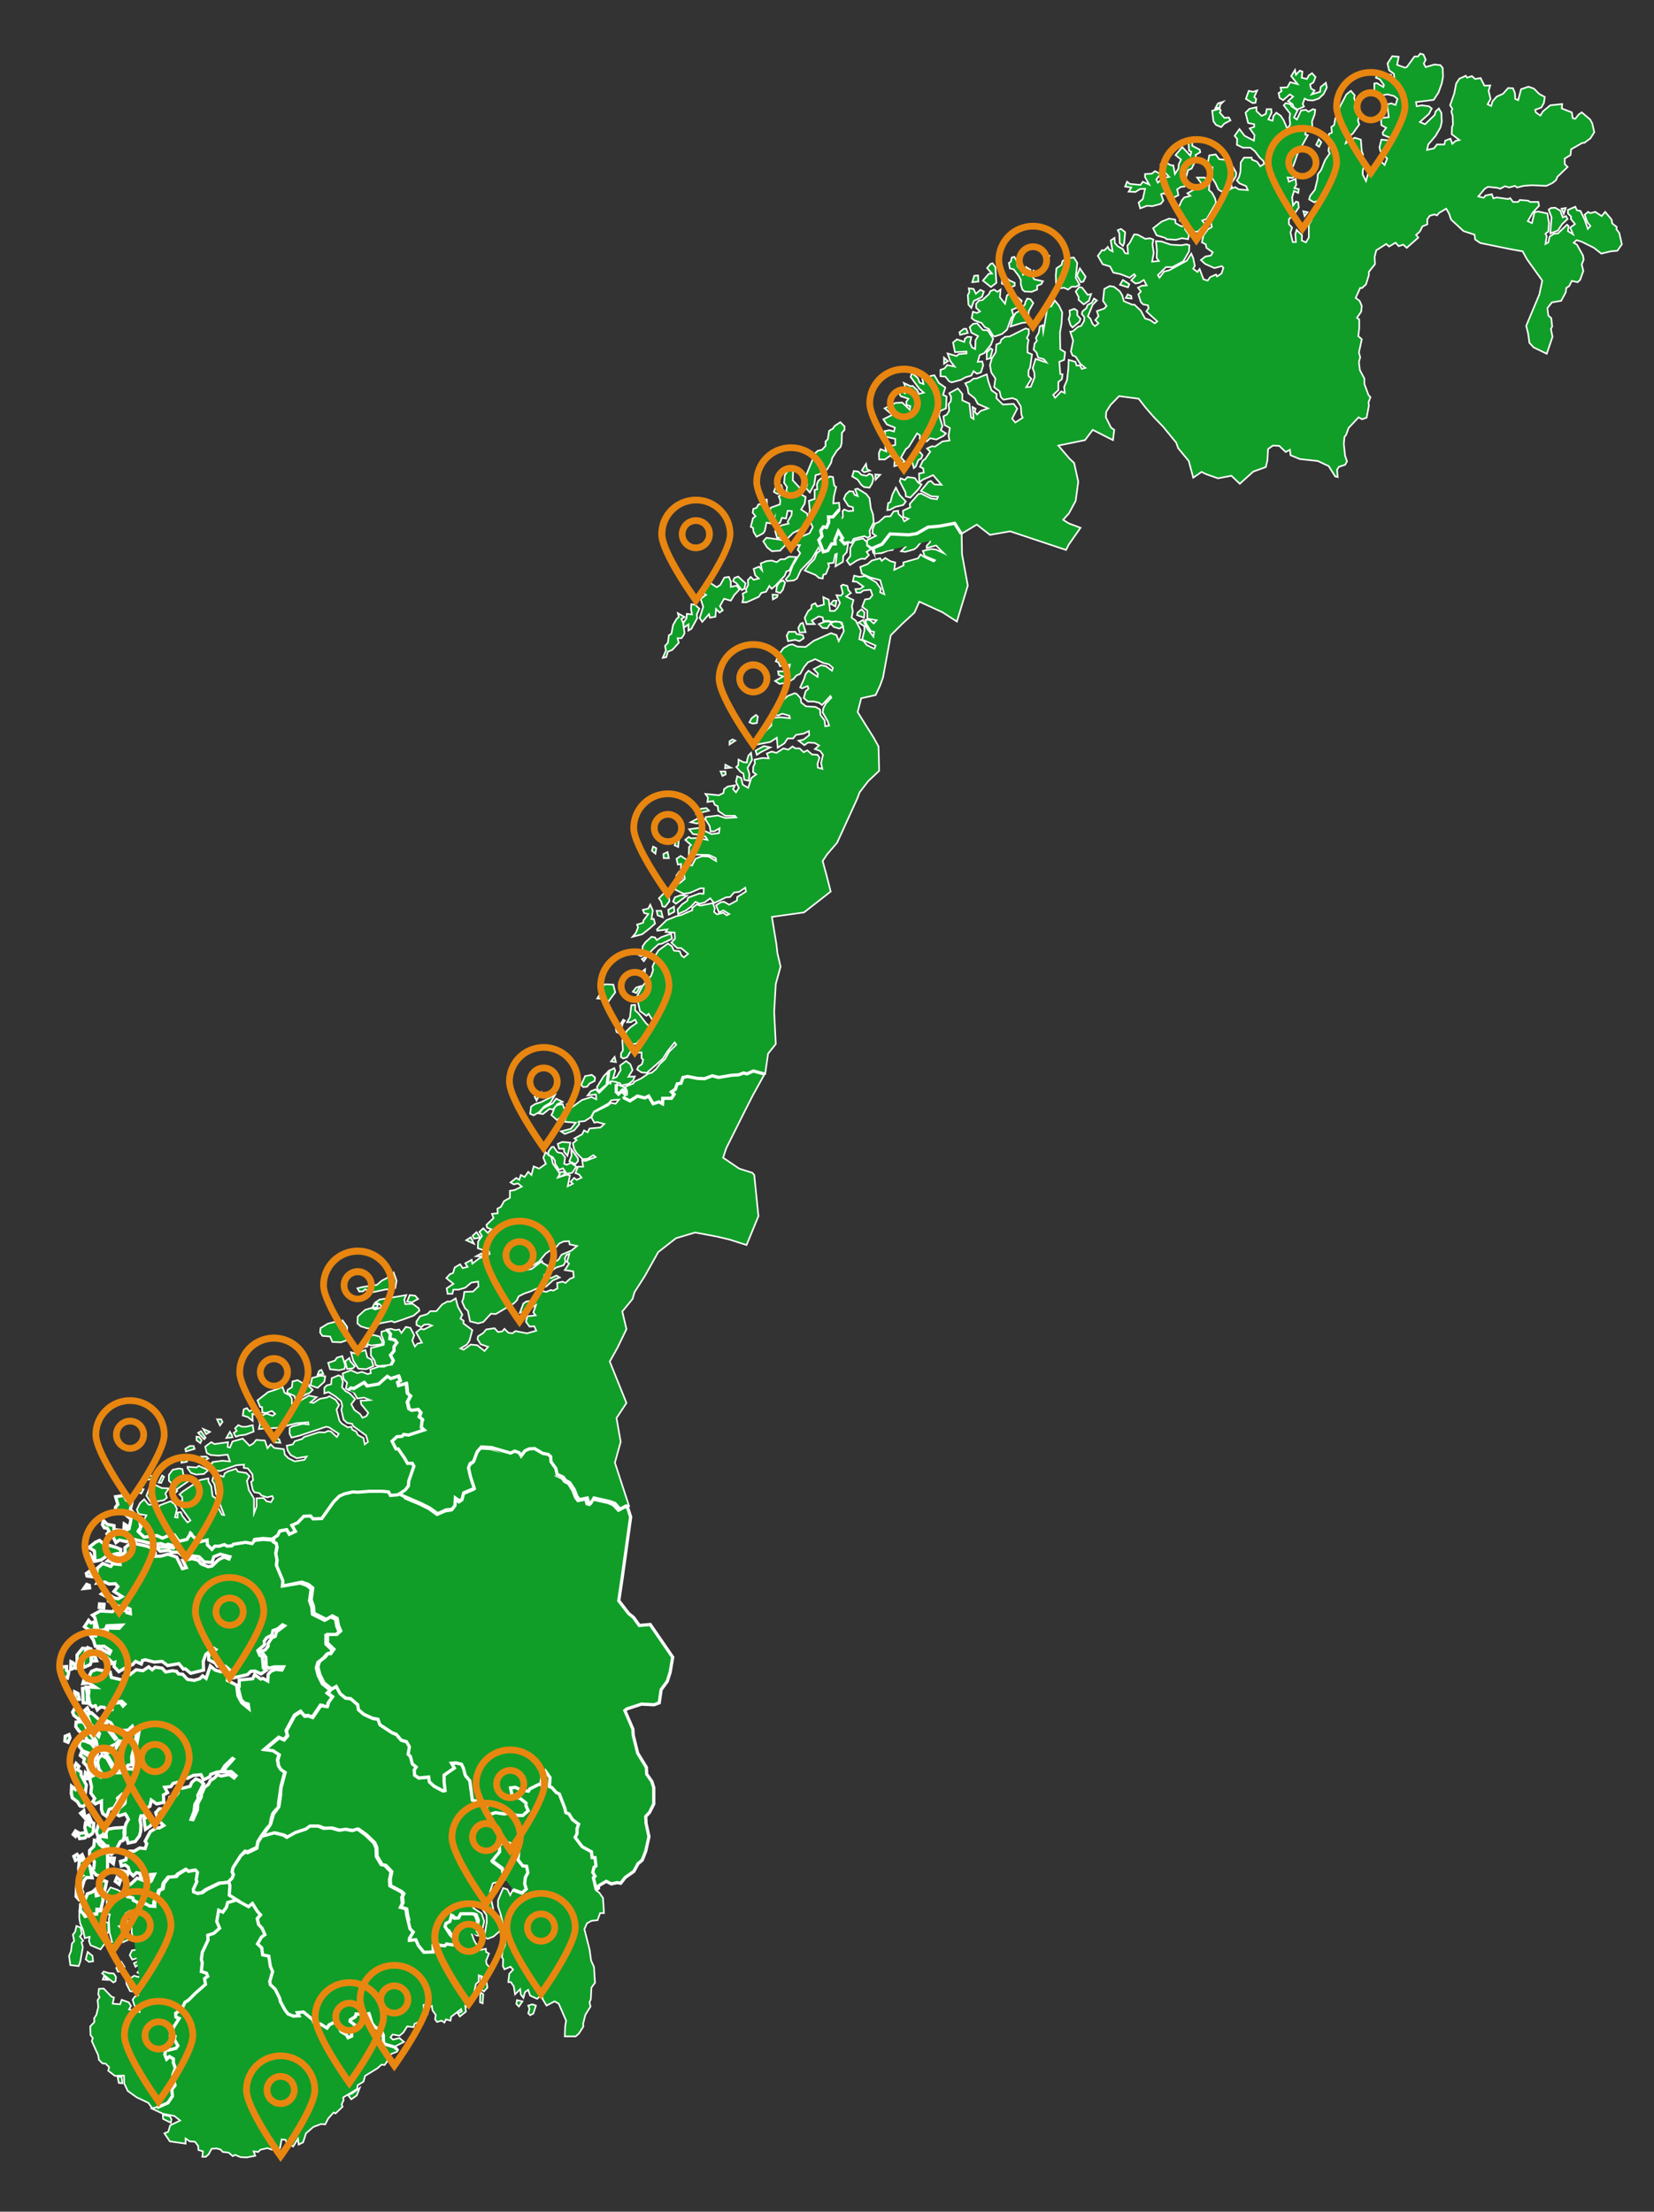<?xml version="1.0" encoding="utf-8"?>
<!-- Generator: Adobe Illustrator 25.0.0, SVG Export Plug-In . SVG Version: 6.00 Build 0)  -->
<svg version="1.1" xmlns="http://www.w3.org/2000/svg" xmlns:xlink="http://www.w3.org/1999/xlink" x="0px" y="0px"
	 viewBox="0 0 515.1 688.9" style="enable-background:new 0 0 515.1 688.9;" xml:space="preserve">
<rect x="0" y="0" width="515.1" height="688.9" fill="#333333" stroke="none"/>
<style type="text/css">
	.st0{fill:#109E28;stroke:#FFFFFF;stroke-width:0.5;stroke-miterlimit:10;}
	.st1{display:none;fill:#109E28;stroke:#FFFFFF;stroke-miterlimit:10;}
	.st2{fill:#109E28;stroke:#FFFFFF;stroke-miterlimit:10;}
	.st3{fill:#E88610;}
</style>
<g id="Ebene_1">
	<path class="st0" d="M37.9,647l0.2,1.9l-1.1-0.1l-0.4-2L37.9,647z M33.5,616.7l-1.5-0.1l0.4-1.1L33.5,616.7z M32.3,614.1l1.6,0.5
		l1.5,0.1l0.7,1l-0.1,1.4l-0.7,0.4l-3.5-2.8L32.3,614.1z M44.3,610.3l0.1,0.6l-2.2,1.7l-0.5-1.1L44.3,610.3z M42.1,610.1l-0.9,0.3
		l-0.8-1.4l0.7-1.5l2.4-0.3l1.2,1.1l-0.2,1.3L42.1,610.1z M25,611l-0.5,1.4l-2.6-0.3l-0.4-2.9l0.6-1.4l0.3-2.4l0.7-0.8l-0.4-2
		l0.7-0.9l0.4-1.8l1.3,0.5l0.4,2l-0.6,0.8l1,1.3l-0.5,0.5l0.4,1.5L25,611z M29,610.9l-1.3,0.2l-1-0.8l0.6-2.3l1.5,1.2L29,610.9z
		 M38.8,612.7l-1,1.4l-1.1,0l-0.5-1.1l1.6-1.9L38.8,612.7z M24.7,595.3l0.7,0.5l0.9,0.8l0.3,0.4l1.9-0.6l1.6-0.1l0.4-0.8l1.2-0.1
		l1.5-1.8l0.1-4l1.1-1.7l2.1,0.7L39,590l0.8-0.1l0.2,0.8l1.4,0.4l0.1,0.7l1.6,0.8l-0.1,0.9l2.2-0.7l1.4,0.8l1.6,0.1l0-1.4l1-1.9
		l0.5-1.7l1.1-0.5l0.3-1.7l1.5-1.9l2.4-0.2l0.5-0.7l2.5-1.5l0.7,0.6l2.2-0.4l0.6,0.7l-0.4,2.3l0.2,0.6l-1.1,2.4l0.1,0.8l1.3,0.5
		l1.5-0.3l1.2-0.9l4.1-2l2.9-0.3l0.3,1l-0.2,3l2.4,1.5l-2.9,0.8l-0.4,1.5l-1.1,1.5l-1.3-0.6l-0.6,3.5l0.9,2.1l-1.8,1.6l-1.9,0.6
		l0.1,1.5l-1.8,3.8l-0.3,2.3l0.3,0.9l-0.3,2.8l1.6,0.5l0.4,1l-1,0.7l0.3,1.8l-3.1,2.7l-2.2,2.2l-1.1,0.7l-1,2.1l-1.9,1.3l0.1,1.2
		l1,0.4l-1.6,2.5l-1.1,2.7l1.4,0.4l-0.2,1l1.1,1.9l-0.6,0.8l-2.4,0.6l-0.7-0.2l-0.4,1.5l0.6,1.5l0.9-0.8l1.2,0.7l0,1.2l0.6,1.7
		l-0.8,2.2l0.7,3.2l-1,1.2l0.2,2.1l-1.4,2.1l-3.4,1.5l-1.5,0.3l-1.2-1.7l-3.6-1.7l-2.8-2l-1.1-2.3l-0.1-2.5l-2.8,0.1l-2.1-1.6
		l0.3-1.1l-1.1-1.1l-1-0.1l-1.1-1.1l-0.2-1.4l-2-4.4l0.3-1l-0.7-0.9l-0.1-2.7l1.3-1.4l-0.1-1.1l0.7-1.1l0.6-2.4l-0.2-2.2l0.6-0.9
		l-0.4-0.9l0.2-1.7l1.5-0.1l2.4,2.5l0.8,0.3l-0.4,1.9l2.3,0.2l0.5-1.4l2.2,0.8l0.7,1.1l-0.6,1.1l3.3,0.8l0.1-1.4l0.6-0.9l1.9-1.2
		l2.4-1.2l2.1,0l3.6-0.9l-0.2-0.5l-3.9,0.7l-2,0.1l-1.6,0.9l-2.8,2l-1,1.5l-0.8-1.1l-0.6-1.8l0.7-1l1-0.4l-0.6-1.1l-1.9-0.2
		l-1.1-2.2l-0.1-1l2.5-1.6l1.3,0.4l0.9-0.7l-1.2-0.7l2.1-2.4l0.1-0.7l3.2-2.3l1.2,0l1.6-1.5l-4.5,1.6l-0.8-1.5l0.6-1.1L43,605
		l0.9-1.7l2.2-0.9l0.1-0.7l1.8,0.1l1.4-2.4l0.5-1.7L53,597l1.2-1.3l-4.2,1.4l0.8-1.6l1.1-1.3l0.1-1.9l-1,0.2l0.2,1.9l-0.9,0.7
		l-0.7,1.8l-1.2,0.9l0.2,1.3l-1.6,2.1l-3.5,0.8l-1.7,2.4l-0.8-2.5l0.2-2.3l1.3,0.4l2-0.4l0.1-1l-3.4-0.1l-0.9-1.7l0.2-1.7l-1.4,0.9
		l0.8,2.7L37,600l0.5,0.4l1.8-0.4l0.4,2.1l0.6,0.7l-0.3,1.4l-1.8,0.8l-1.2-0.4l-2.9,2l-0.2-1.6l1-0.1l-0.8-3l-0.2-4.2l0.3-1.4
		l-1-0.1l-1.7,2.5l2.2,0.1l0.1,3.1l-0.5,0.3l-0.1,2.4l-1.9,2.6l-3.1-1.3l-0.5-1.3l0.2-1.3l-1.5,0.4l-0.5-2.5l-0.9-2l-0.3-1.7
		L24.7,595.3z"/>
	<path class="st0" d="M270.9,146.6l-1.8,0.5l-0.7-0.6l1.3-2l0.3,1.6L270.9,146.6z M268.2,151l-1.1-1.6l-1.7-1l0.5-1.7l1.4,0.2l1,1
		l1.6,0.3l0.8-0.6l0.9,0.3l0.4,1.2l-0.4,1.5l-0.8,1.3l-1.7-0.2L268.2,151z M277.3,156.4l0.6-2.3l1.1-2.2l1.2,2.3l1.9,2l-0.8,1.1
		l-2.5,0.6l-1.6,0.9l-0.9,0.1l0.3-2.2L277.3,156.4z M272.6,147.8l1.5,0.1l-1.4,1.5L272.6,147.8z M286.5,140.8l0.8,1l-0.4,1l-0.9,0.5
		l-0.8,2l-0.6,0.5l-0.6-2.2l0.8-2.4L286.5,140.8z M284.9,148.9l1,1.4l1.1,0.6l-1,1.5l-2.5,2.6l-1.4-0.4l-0.1-1.2l-1.8-3.5l0.3-0.9
		l1.3,0.5l0.8-0.9L284.9,148.9z M284,116.2l1.8,1.5l0.6,1.5l1.2,0.4l-0.7-3.2l0.7-0.3l1.3,2.5l0.9-1.5l1.2-0.2l1.4,2.4l2,1.4
		l-0.7,2.3l1.1,0.5l-0.2,3.7l-1.8,0.8l-0.4,1.2l1.1,3.5l-0.5,1.3l1.6,1l-0.8,0.8l-2.2,1.1l-1.9-0.4l-1.1,1l-2.2-0.8l0.1-1.1
		l-0.9-0.6l-2.6,4.2l-0.9,0.7l-1.5,2.6l1.1,1.2l-1.3,1l-1.9,0.5l0.1-1.5l0.7-1.4l-1.5,0.1l-0.5-0.5l-1.7,1.2l-1.8,0l-0.1-1.9
		l0.5-1.3l1.8,0.7l-0.3-1.3l3.1-0.7l0-1.9l-3-0.7l-0.3-1.7l1.5-0.3l1.4,0.4l0.3-1.2l-2.5-1l-1.1-1.6l2.8-1.4l-2.4-2l3.4-1.7l2.1-0.1
		l2.3,2.2l0.2-1.1l-1.1-0.3l-0.2-1l0.7-1l-2.4-0.8l-1-2l0.4-0.3l1.9,1.4l0.3-1.6l-0.6-1.6l2.1,1l0.6-0.1l1.4,1.3l0.6,1.2l1.5-0.4
		l-1.4-1.2l-2.7-3.7L284,116.2z M270,169.9l1.3,1.1l-1.4,0.9l0.7,1l-1.2,1.2l-1.1-0.1l-1.5,0.6l-2.1,1.4l-1-1.4l1.1-1.4l0-2.5
		l1.4-2.4l2.6-0.6l1.2,1.2L270,169.9z M294,111.4l1.2,1.1l-1.2,0.8L294,111.4z M308.5,82.2l0.6-0.2l0.9,1.2l0.3,4.9l-1.7,1.3l-2.5-2
		l1.8-2.1l1-0.1l-1.5-1.7L308.5,82.2z M316,88.1l0,0.9l-1.1,0.4l-1.2-0.2l-1.7-0.9l0.1-1.4l1-0.7l1.2,1.1L316,88.1z M313.6,102.7
		l-1.5,1.3l-2.3,0.8l-0.5-0.2l-1.3-2.1l-1.3-0.6l-1-1.3l-2.2-0.8l-0.9-0.7l0.4-2l1.2,0.4l1-0.5l-1.2-1.1l0-1.3l0.9-1l1-0.1l2.1-1.9
		l0.4-0.9l1.2-0.5l1,0.7l1-0.7l-0.2,2.4l1.6,2l0.6-2.6l1.1-0.7l2.1,1.2l1.4,1.2l-0.7,1.8l-2.4,1l0.5,1.7l-0.7,0.9L313.6,102.7z
		 M308.5,108.5l0.6,0.4l-0.7,2.7l-1.1,0.3l0-2.1L308.5,108.5z M308.7,104.6l0.6,0.9l-0.7,1.9l-2.1,2.6l-1.4,0.6l-0.6,2.1l1.4-0.1
		l0.3,1.2l-0.7,2.2l-1.3,0.4l-1-0.8l-0.7,1.4l-1.8,0.5l-1.4,0.8l-2.9,0.8l-0.8-0.3l-1.2-1.5l-1.5-0.1l0-2l1.2-0.4l0.9-1.1l2.3,0.5
		l-1.4-1.8l-0.8-2.3l2.8,0.8l0.7-0.6l2.4-0.2l0-0.6l-3.6,0.2l-0.6-3l1.2-1l2.3,0.8l0.2-1l0.8-0.6l1.2,0.1l-0.4,1.8l0.6,1.4l1,0.5
		l0.1-2.7l0.8-1.3l-2.1-1.1l-0.5-1.7l1-1l1.3-0.2l1.8,2.1l1.5,0.1L308.7,104.6z M300.2,102.4l0.7,0l0.5,1.3l-2.4,0.6l-0.2-0.8
		L300.2,102.4z M319.3,94.2l0.6-1.2l1,0.2l0.9,1.2l-1.4,2.5l-0.2,2.5l-0.4,1l-1.6,0.2l-3.5,1.1l0.8-2.7l0.7-1.4l1.3-0.8l1.7-2
		L319.3,94.2z M314.2,81.9l0.6-0.4l0.3-1.3l0.8-0.2l0.7,1.2l0.3,1.8l0.8-0.4l0.6,1.1l0.3,1.9l1-0.6l0-1.8l1.3,0.8l-0.2,0.8l1.4,2.2
		l2.7,0.6l-0.5,0.9l-1.3,0.5l0,1.2l-1.7,0.7l-2.2-0.1l-0.7-0.6l-0.5-1.6l0-1.4l-0.6-1.2l-1.6-2.1l-1.2-0.3L314.2,81.9z M323.6,85.1
		l-1.6,0.4l-0.1-1.2L323.6,85.1z M325.4,81.5l-0.4-2.1l1.8,0.3l-0.6,1.4L325.4,81.5z M330.9,81.3l1.3-0.8l2.2-0.3l1.1,1.7l-0.5,4.6
		l1.2,2.2l-1.1,0.6l-1.3,0l-1.2,0.9l-1.3-0.6l-1,0.2l-1.4-1.3l-0.1-2.8l0.2-2.1l1.6-1.1L330.9,81.3z M337.4,87.7l-0.8,0.2l-1.2-2.1
		l0.9-2.2l1.8,2.6L337.4,87.7z M338.7,91.8l1.1-0.2l-0.7,2.1l-1.6,1.1l-1.6-1.4l0-0.9l-0.9-1.7l1.1-1.4l0.9,0.2L338.7,91.8z
		 M303.8,93.5l-0.5,0.2l-0.8,2.2l-0.9-1l-0.2-3l0.5-0.9l-0.2-1.2l1.5,0.2l0.7,1.5l1.4-1.2l1.1,0.5l-0.6,1.7L303.8,93.5z M304.7,87.7
		l-1.9,0.2l0.6-2l1.2-0.1L304.7,87.7z M351.3,89.5l-2.5-0.8l0.9-1.5l2,1.3L351.3,89.5z M349.7,76.6l-1-0.9l-0.1-3l-0.5-1l1-0.4
		l1.3,1l-0.3,3.4L349.7,76.6z M364.1,68.1l1.9,0.3l0.1,1.1l1.8,1l1-0.2l0.2,1.2l1.2,1.7l-0.3,1.3l-1.9-0.3l-1.9,0.5l-2.9-0.2
		l-0.4-0.4l-2.7-0.8l-1.1-2.2l2.7-2.1L364.1,68.1z M352.3,92.2l0.1,0.8l-1.8-0.2l0.6-1.1L352.3,92.2z M333.2,98.2l-0.1-1.5l1.5-0.5
		l0.9,0.6l0,1.4l1,1.1l-0.3,0.9l-2.2,1.8l-0.6-0.7l-0.6-1.9L333.2,98.2z M406.3,67.3l-0.4-1.5l1.3,0.3L406.3,67.3z M378.5,57
		l-1.1-1.7l0.2-3.2l-1.1-0.4l-0.3-1.3l0.4-2l2-0.3l1.1,1.5l2.2,0.2l1.4,1l1.7,3l-0.1,1.1l-1.5,2.3l0.2,1l-1.4,1.2l-1.9,0.2l-0.9-0.6
		L378.5,57z M380.9,31.7l-0.9,0.9l-0.1,0.9l-1.4,0.2l0.8-1.5L380.9,31.7z M380.2,34.4l-0.3,0.7l1.4,1.6l1.4-0.1l0.5,0.9l-1.9,1
		l-1,1.1l-1.6-0.7l-0.8-1.1l-0.4-3.3l2.3-0.6L380.2,34.4z M362.3,50.2l2.4,1.3l0.7,0l0.5,2.7l1.1-1.7l0.1-1.3l0.7-1.5l-1.7-1.4
		l2.1-2.5l2.5,2.7l0.3-1.2l-0.7-0.4l-0.2-3.2l1.2,0.9l0,0.8l2.3,1.2l0.2,0.8l-1.5,0.9l0.3,1.2l-1.5,3l-1.1,0.5l-0.8,2.9l-0.3,2.2
		l-1.1,0.1l-1.2,0.8l0.4,1.8l-2.8,1.4l-0.7-1.4l-1.1-0.6l-0.8,0.3l0.7,2l-0.8,1l-2.6,0.7l-1.7-0.1l-2.1,0.8l-0.5-1.8l1.3-1.1
		l0.7-3.2l-1.6,0.1l-1.4,0.9l-2.1-0.1l0.8-1.3l-1.9-0.3l0.6-1.5l0.9,0.7l3.3,0.3l0.7-1l2,0.9l-1.3-2.3l0-1l2.1-0.1l1-0.8l1.7,0.9
		l-1.3,1.7l0.5,1l1.6-1.5l1.9-0.3l-1.2-1.3l-0.5-1.6l-1-0.9L362.3,50.2z M377.5,60.1l0.9,1.7l0.3,1.4l-2.9,5l-1.4,0.5l0.9,1.2
		l-2.3,2.3l-1.8-0.1l-0.9-1.8l-2.9-1.6l0.2-0.7l-1.1-3.2l0.8-0.7l0.7-1.6l0.8-1l1.9-0.5l-0.9-0.8l1.8-1l1.8-0.4l0.8-1.6l-1.4-1.9
		l2.3,0l1.6,1.2l-0.2,2.7L377.5,60.1z M410.8,45.7l-0.9-0.6l0.8-1.7l0.8,0.9L410.8,45.7z M403.3,21.8l0.3,1.5l1.2-1.3l0.8,0.3
		l-0.2,1.9l1.6,0.4l0.6-1.1l1-0.7l1.1,1.2l-0.7,1.7l-1,0.6l0.3,1.3l1.1,0.6l-0.9,1.2l2.6-0.8l0.2-1.5l1.6-1.3l0.3,1.5l-1,2l-1.5,1.4
		l-1.8,0.6l-1.6-0.1l-1-0.5l-0.6,1.7l0.4,0.8l-2,0.9l-1.1-0.6l-0.5-1.1l-1.4-0.9l1.6-1.4l-1-0.7l-2.1,1.8l-1.1-0.7l-0.3-1.5l0.9-0.6
		l-0.3-1.1l2.1-0.1l0.9-1.6l2.3,0.6l-2-2.5L403.3,21.8z M390.2,28.6l1.3-0.4l-0.9,2l0.6,0.6L391,32l-0.9,0.1l-2.1-1.3l0.9-2.5
		L390.2,28.6z M483,64.8l1.3-0.1l1.6,0.9l0.8,2.1l1-0.4l0.5,0.9l-1.7,1.6l-1.3,2l-2.4,0.9l0.4-5l-0.9-2.4L483,64.8z M487.6,64.8
		l-0.6,1.8l-0.7-1.6L487.6,64.8z M264.1,168.9l-1.1,0.5l-1.1-1.2l0.5-0.6l-1.3-2.1l-1.1,2.7l0.1,1.2l-1.1,0l-1.2,2.1l-1.4,0.4
		l-1.4-3.7l1-1.2l-0.4-1.7l0.8-1.2l1,0.2l0.7-1.6l-0.1-1.7l1.4,0l2-2.3l-0.1,2l-1.7,2.6l-1.5,1l-0.4,0.8l0.7,2.8l0.5-0.1l-0.5-2.5
		l1.9-1.5l2.2-2.8l-0.1-1.8l0.5-0.5l1.3,0.5l1.5-0.1l-0.1-1.1l-1.4-0.4l-1.4-2.2l0.6-1.4l1.1-1l1.2,0.1l0.4,1l1,0.4l-0.8-2.1
		l0.8-0.2l2.7,1.7l1,1.3l0.4,3.1l0.7,2l0.2,2.4l-1.3,2.6l0.2,1.7l-0.8,0.5l-1-0.5l-3.3,0.8l-0.8,1.3L264.1,168.9z M299.4,166.3
		l-2.1-3.3l-4.8,0.9l-3.5,0.3l-3.5,2l-2.5,0.4l-5.8-0.3l-2.5,3.2l-2.8,1.2l0.3,1.7l-0.9-1.9l-1.3-0.8l0.1-1.5l2.7-1.3l-1.1-0.8
		l0.1-1.5l0.7-1.5l1.2-0.5l1.9-1.7l1.7-0.1l1-1.5l1.4-0.2l0.1,1l1.3,1.2l0.5,1.1l1.3-0.8l-1.6-0.6l-0.1-1.9l2.3-1.1l-0.2-1l2.7-3.1
		l0.8-0.2l3.2,1.6l1.8,0.2l0.3-0.8l-2-0.1l-3.3-1.7l2.3-2.8l0.8-0.3l1.1,1.1l2.2,0.1l-2.6-3l-3.2,1.4l-1.1,0.9l-0.1-2.8l1.5-0.3
		l-0.2-1.3l-1-0.5l0.9-1.9l0.7-0.5l1.6-2.3l-1-1l1.5-0.7l1,0.1l2.3-1.6l2.2-0.3l-0.3-1.5l0.4-2.4l-1.6-0.9l-0.4-2.7l1.1-0.6l0.7-1.2
		l-0.2-2l0.7-0.9l0.1-1.4l-0.6-1.1l2.7-1.5l1.4,1.7l0,2l2.2,1l0.5,4.3l0.8,0.5l-0.3-3.7l0.9,0.5l-0.2,1l0.7,0.8l1.1-1.1l2.3-0.8
		l-3.2-1.4l-0.9-1.7l-2-1.6l-0.3-1.8l-0.7-1.3l1.5-0.6l1.1-0.9l0.9,0l3.2-1.3l0.5,2.2l1,2.8l1.6,1.1l-0.1,1.3l2,2l3.4-0.2l1.1,1.5
		l-1.6,3.1l1,1.2l2.3-1.5l-0.4-0.9l-0.2-2.6l-1.3-2.1l-1.3-0.5l-2.8,0.5l-0.8-0.8l-0.4-1.8l-1.7-1.3l0.4-2.7l-1.3-1.9l-0.4-2.3
		l0.6-2.1l1.2-1.9l0.2-2.4l1.2-0.5l0.3-1l1.2-0.9l1.4-0.1l5-2.5l1,0.3l0,1.4l-0.6,1.3l0.5,0.6l-0.3,1.8l0,2.1l1.4,0.6l-0.6,4.1
		l-0.5,0.9l0,1.7l0.9,0.9l-1.6,2.6l1.4-0.1l1.2-3l-0.1-1.5l-0.5-1.3l0.9-2.9l3.4,1.1l-0.8-1l-1.8-0.5l-0.5-1.6l-0.9-0.9l0.3-1.9
		l0.7-0.8l-0.3-1l0.9-1.6l0.3-1.9l0.9-0.4l0.2,2l1.3-7.5l1.2-0.4l1.1-1.8l1.3,1.6l1,2.1l-0.2,3.4l-0.5,3l0.1,5.1l1.5,0.9l-0.3,2.4
		l-1.5,0.6l0.3,3.8l0.7,0.1l-0.2,1.5l-1.1,0.9l0,2.5l-1.6,1.5l0.6,0.9l1.9-2l1.1,0.5l-0.2-1.9l0.9-2.1l0.4-3.6l0.1-2.7l2.1,0.6
		l0.4,1.2l1-0.1l0.6,1.1l1.1-0.3l-1.6-1.3l-1.4-2.2l-1-0.4l-0.5-1.2l0.7-3.4l-0.9-2.8l0.8-0.1l1.6-1.4l1-0.3l0.9-1.5l0.1-1.2l-0.8-1
		l0.2-0.8l1.2-1l0.4-1l1.3-0.7l0.7-1.3l0.9,0.6l-1.3,1.3l-1.5,3.6l0.8,0.8l0.6,1.5l0.8,0.8l1.1-0.9l-1-1l1-1.2l-0.5-1.6l2.3-0.8
		l0.7-0.8l-1.1-1.6l0.4-3.7l1.7-0.9l1.3,0.2l1.8,1.4l0.8,1.3l0.5,1.8l2.6,1.1l0.7,0l2,1.9l1.3,2.4l1.6,0.5l1.4,1l0.8-0.6l-3.4-3.1
		l0.7-1l-0.2-0.9l-1.5-0.3l-0.7-0.7l-0.8-2.4l0.8-0.9l-0.9-1.2l1.2-0.6l1.5-0.1l-0.9-1.7l-1.4,0.9l-1.2,0.2l-1.3-1l1.3-1.4l-0.4-0.5
		l-1.4,1.1l-2.8-1.1l-2.3-0.5l-1-1.9l-2.3-0.7l-1.5-2.6l1.3-1.8l0.7,0.1l1.1-1.1l0.5,0.9l1,0.5l-0.6-3.4l1.2-0.8l0.1,1.6l0.9,1
		l1.6,0.9l0.7,1.3l0.9,0.1l-0.2-2.5l0.7-0.8l1.4-2.7l1.1,0.1l2.4,1.3l1.4-0.2l1.1,0.4l-0.3,1.5l0.4,2.7l-0.5,2.7l2.1-0.2l-0.7-1
		l0.1-2.2l-0.3-3l1.7,0.1l2.9,1l3.2,0.2l1.7-0.3l0.9,0.3l-0.1,1.9l-1.8,3.1l-3.4,1.8l-2,0l-2.5,2.5l0.5,0.8l1.4-1.9l1.6-0.4l5.5-3
		l1.4-2.2l0.6,1.4l0.5,2.4l-0.5,0.9l1.3,1l0.7-0.9l1.2,3.2l1.3,0.4l0.8-1.1l1.8-0.8l0.3,0.6l1.4-0.9l0.6-1.8l-0.5-0.5l-2.3,0.6
		l-2.9-1.3l-1.3-1.2l1.4-1.1l1.7-0.3l0.6-1l-2-1.4l-0.2-1.1l-1.2-0.6l0.5-2.2l1.4-1.9l1.2-0.7l-0.4-2l1.6-3.2l2.5-3.3l0.2-1.5l0.7-1
		l1.5-1l1.2-0.4l1.1,0.7l2.8,0.2l-0.5-1.2l-2.1-0.9l-0.8-0.9l0.7-1.1l0.4-1.6l0.1-2.9l1-1.5l2.4,0l0.1,0.6l1.6,0.7l1,1.4l1.2-0.8
		l-0.3-0.9l-1.1-1l-1.5-2l-1.4-1.1l-2.3,0l-1.9-0.9l0.1-1.8l-0.8-1l1.5-2.1l1.6,2.1l2.9,1.5l0.2-1.7l-1.5-2.1l1.4-0.5l0-0.8
		l-1.9-0.4l-0.8-3.2l1.2-1.2l2.2-0.5l0,1.2l1.6,1.5l1.3-0.6l0.3-1.5l1.4,0l0.1,1.1l-1,2.1l1.3,0.4l0.3-1.5l0.9-1l1.4,1l0.9,1.4
		l1.1,2.6l0.9-1.3l-0.2-2.2l0.2-1.2l-2-2.6l0.6-0.7l1.5,0.4l0.3,0.6l1.9,1.3l-1.1,2.2l0.9,0.6l1.3-2.8l1.5-0.2l0.8,0.6l1.4-0.8
		l0.7,0.2l-0.2,1.5l-0.8,2.1l0.1,1.6l-2,1.2l-0.2,1.3l0.8,0.2l-2.1,3.8l-0.7,0.9l-1.7,4.8l-1.2,1.8l1.4,0.1l0.2,1.4l-0.7,0.5
		l-1.5-0.1l0.4,1.3l2.1-0.9l0.2,1.9l-0.6,1l1.4,0.3l-0.2,1.2l-1.3-0.6l-0.6,2l0.3,2.5l0.9-1.2l0.7,0.2l0.2,1.6l-1.3,1.9l-1.8,1.8
		l0,1.5l1,1.1l-0.5,1.5l0.7,3l1,0l-0.2-2.4l0.4-1.4l1.7,1.7l-0.1,1.6l1.3,0.6l0.9-1.5l0-4l0.9-1.5l0.3-2.5l1.1-1.3l0.2-2l-0.9,0.3
		l-1.5-0.9L408,61l1.5-1.9l0.8-3.3l0.1-1.5l1-1.3l1.3-3.2l1.4-2l-0.4-0.9l0.3-1.7l-0.4-2.3l0.3-1.2l0.9-0.4l-0.2-1.7l0.9-0.7
		l0.3-1.8l1.6-4.1l1.9-3.6l1.4-1.1l1.2,1.4l-0.2,0.8l0.6,1.8l-0.5,1l0.4,1.6l1.1,1l-0.4,1.6l0.4,1.3l-2,2.8l-1.6,1.2l-0.6,1.8
		l2.8-1.7l1.9,0.6l0.3,3.6l0.4,1.1l-0.6,1.6l0.3,1.4l0.7,0.2l-0.5,1.7l0,1.3l1,2l0.8-2.8l1.2,0.7l0.6-2.8l2.2-1.1l1,1l0.8-2
		l-2.1-2.3l-0.3-1.2l0.6-2.4l3.1,0.3l0.3-0.6l-2.9-1.2l-0.1-0.7l1.1-1.5l-1.5-0.8l-0.1-2.2l2.4-0.3l-0.5-4l1.3-0.3l1.3,0.5l0.6-1.9
		l-1.1-0.9l-2-0.5l-2.3,0.4l-1.8-1.1l0-2.7l0.8-0.1l2,1.2l0.2-0.6l-1.3-1.8l-1.2-0.5l0.8-1.7l1.7,0.6l2.2,0.2l0.3,1.5l0.8,0.2
		l-0.2-2l-1.5-1.1l-0.5-2.1l1.5-2.3l2,0.2l-0.5,2.5l2.5,0.9l0.6-0.3l2.3-3.2l1.1,0l0.7-0.9l1,0.3l0.7,1.6l-0.6,1.2l0.6,1.1l2.7-0.8
		l1.9,0.2l0.7,0.9l0.1,2.7L449,26l-1,2.8l-1.5,2.3l-5.5,0.7l0.2,1.3l1.6-0.3l2.2,0.3l0.9,0.7l-0.9,1.7l-2.8,2.5l1.6,0.7l3-2.9
		l0.3-1.1l1-0.9l0.8,1.4l0.1,2.8l-0.4,1.7l-1.5,2.6l-2.3,2.7l-0.4,1.7l2.2-0.5l0.9-1.2l2.3,0l0.3-1.2l1.6-0.6l0.6,1.6l1-0.9l1.2-0.3
		l-2.4-1.8l0.1-2.3l0.3-0.6l-0.1-2.8l-0.4-1.3l0.3-0.9l-0.7-1.1l1.3-3.7l0.6-3.1l1-1.5l2-0.9l0.4,0.6l1.5-0.5l1,0.9l1.7-0.3l1.2,2.4
		l1.8-0.1l-0.5,1.7l0.6,2.5l-0.9,1.7l1.1,0.5l0.4-1.4l1.3-1.5l2-0.9l1.6-1.8l1.5,0.1l0.6,1.5l0.1,1.8l0.9,0.4l0.9-3.4L476,27
		l1.7,0.6l1.7,1.7l1.7,0.9l-0.3,1.9l-0.8,1.4l-1.9,0.7l0.2,0.8l1.4,1l0.8-1.3l2.3-1.9l3.7-0.4l-0.1,1.4l3.1,1.2l0.3,1.8l0.8,0.2
		l1-1.3l1-0.7l2.6,2.2l0.7,1.3l0.6,2.7l-1.2,1.9l-1.9,1.4l-0.6,0l-3.5,2l-0.2,1.8l-1.8,1.1l0,1.7l0.9,0.9l-3.2,3.1l-0.4,1l-1.1,0.9
		l-1.9,0.9l-4.6-0.2l-2.5,0.2l-2,0.5l-0.7-0.5l-1.8,0.5l-1.3-0.4l-1.5,0.8l-0.9-0.3l-2.9-0.3l-1,0.6l-2,2.4l1.7,0.4l0.5-0.7l2-0.4
		l0.5,1.3l1-0.3l3.6,0.5l0.6-0.3l0.9,1.2l1.6,0l0.5-0.6l2.6,0.2l0.6,0.4l2.6,0l0.2,1.2l-2,2.2l-1.5,2.6l1.3,0.6l0.8-3.4l1.2-0.2
		l2.8,0.6l0.5,3l-0.2,2.6l-0.9,0.7l0.4,0.8l-0.4,2.4l0.9-0.5l0.4-1.8l1.4-0.9l1.2-0.1l2.8-2.7l0.5,0.4l-0.2,1.6l1.6,1l-0.9-2.1
		l1.5-1.1l-1.3-1.6l0.1-0.7l-1-1l0-1.1l2.3-1l0.5,1.1l1.1,0.2l1.3,2.7l1,2.9l0.8-0.9l-0.9-1.1l-0.9-2.4l1.1-0.9l0.6,0.4l1.6-0.4
		l2,1.3l1.1-1.3l2,2.4l0.2,1.2l1.4,1.1l-0.1,0.7l0.9,1.2l0.8,3.5l-1.4,2l-2.1,0.2l-2.9,0.7l-2.3-1.8l-3.8-1.9l-1.6-0.5l-0.9,0.8
		l1,0.6l1.9,3.4l0.2,1.3l-0.6,1.5l0.5,2l-1,2.8l-0.8,0.7l-1.8-0.4l-0.8,1.6l-0.9,0.6l-0.2,1.4l-1.4,2.6l-2.9,0.5l-1.4,1.8l0.3,2.3
		l0.9,0.8l0.3,2.6l-0.4,0.8l0.5,2.4l-1.8,5.3l-4.1-2l-1.3-1.4l-0.4-2.9l-0.6-2.4l4.1-9.8l0.9-4.3l-4.8-6.7l-1.3-2.4l-3.9-0.7
		l-9.3-1.9l-1.6-1.1l-0.2-1.5l-3.4-1.1l-3.9-3.6l-0.6-1.8l-0.9-1.6l-2.2,1.3l-0.7,0.8l-0.8-0.3l-1.4,0.4l-0.8,1.1l0,1.6l-1.5,0.6
		l-0.8,1.6l-1.2,1.1l0.7,0.8l-3.6,3.2l-1.1-1l-1.4,0.5l-1-1.1l-2,1.2l-0.9-0.8l-3.1,2l-0.5,2l0.1,2.3l-1.9,2.4l0,1l-0.9,2.9
		l-1.2,1.1l-0.6,0l-1.4,3.1l1.2,0.9l0.7,1.6l-0.2,1.8l-1.3,1.9l0.7,0.5l0,2.8l-0.3,2.4l1.1,1l-0.9,4.1l0.4,1.5l-0.4,1.5l0.3,2.5
		l1.4,2.6l0,1.7l1.3,3.5l0.6,0.6l-0.6,1.6l0.1,1.1l-0.7,3.7l-1.4,0.5l-1.1-0.6l-3.1,3.3l-0.8,2.2l-0.5,0.6l-0.2,2.2l0.4,3.7l0.6,1.7
		l-0.6,1.1l-1.9,0.6l-0.6,0.9l0.2,2.3l-0.8-0.2l-2-3.2l-3.4-1.6l-5.6-0.6l-2.9-1.2l-0.2-1.7l-1.3,0.7l-2-1.9l-2-0.1l-1.5,1.1
		l-0.2,3.5l-0.5,2.1l-3.9,1.4l-4.2,3.8l-2.6-2.5l-4.2,0.8l-3.7-1.3l-1.4-0.7l-2.6,1.8l-1.4-5.2l-3.3-4l-0.6-1.7l-4.1-5l-2.9-3
		l-2.6-3l-2.1-2.7l-6.1-0.8l-2.7,2.8l-1.3,2.1l-0.1,1.7l1.6,3.2l1,0.7l-0.4,3.2l-6.3-3.2l-2.4,3.2l-8.3,1.7l3.5,4.1l1.4,1.3l1.3,5.8
		L335,156l-2.1,3.9l-1.8,2l1.7,1.1l3.7,1.4l-3.7,5.3l-0.8,1.6l-17.4-5.8l-6.3,1.1l-4.1-3.2L299.4,166.3z"/>
	<path class="st0" d="M149.6,620.5l0.9,0.7l-0.2,2.8l-0.8-0.3L149.6,620.5z M150.7,620.3l-1.6-1.1l0.7-2.1l0-1.6l1,0.5l0.8,1.7
		l0.2,1.4L150.7,620.3z M73.5,591.8l-2.4-1.5l0.2-3l-0.3-1l1.3-1.3l0.4-1.1l-0.4-0.9l0.3-1.3L75,578l1.3-1.1l0.8,0.2l2.9-1.4
		l0.3-1.8l1.2-1.9l3.9-1.1l2.8,0.7l1.1,0.7l2.7-1.5l3.3-1.1l1.2-0.9l2.5,0l1.8,0.7l2.4-0.1l2.4,0.7l1.9-0.3l2.2,0.4l1.6-0.5l2.5,1.8
		l2.6,2.5l0.7,1.6l0.1,2.7l1.5,2.5l1.1,0.2l2,2.1l-0.5,2.4l0.1,1.9l3.4,1.8l0.8,0.8l-0.5,1l0.2,1.9l-0.6,1.2l1.7,0.5l0.3,2.1l1,4.1
		l1,1l-1.2,2l0,0.6l2-0.2l0.8,1.8l1.7,2.1l2.9-0.1l0-2.2l1.1-0.5l0.8,0.6l1.7,0.2l0.6-0.6l1.9,0.3l0.9-0.4l-0.8-1.9l-0.9-0.9
		l-1.6-2.5l0.3-1l1.2-0.6l0.5-1.8l0.9,0.8l1.3-0.1l0.7-1.3l3.5,0l1,0.3l0.7,1.9l-0.2,1.1l0.2,2.1l0.9,1.4l-1.1,0l-1.9-1.4l1.1,3
		l1.8,2.9l1.8-0.4l0.1,1l0.9,0.5l-0.9,2.2l0.1,1l1.3,1.5l-0.1,1.3l-0.7,1.1l-1.1,0.8l-1.8-1.1l0,1.9l-0.9,0.8l-0.6,2.9l0.1,1.3
		l-1.1,0l0.6,1.5l-1.2,1.6l-1.1-0.5l0.2,1.8l-1.9,1.5l-0.6-0.9l1.2-0.7l-0.2-0.7l-3.1,2.4l-0.2,1.2l-1.4-0.4l-0.5,1l-0.9-0.6
		l-1.4,0.4l-0.6-0.8l0.2-1.4l-1-1.4l-0.2-1.4l-1,0.5l-0.4-0.9l-1.2,0.1l0.1,1.2l1.1,1.7l-1.9,0.7l-0.6,1.6l-1.5,0.7l-0.3,1l-2-0.2
		l-1.2,1.9l-1.2,1l-2.1-0.4l-0.7,0.9l0.8,0.7l2-0.5l1.4,1.2l-2.5,1.3l-0.2,1.5l-0.9-0.8l-3.3-1l-0.2-2.8l-0.5-1.1l-2.1-1.4l-0.9-1.1
		l-0.9-3l-1.4,0.3l-2.6-0.2l-0.3,0.9l-1.5,0.9l-0.1,0.5l1.7,1.3l-1.3,2.1l0.1,1.2l-1.1,0.5l-0.5-0.9l-1.7-1l-1-2.2l-1.1-0.7
		l-1.6,0.8l-0.7,1l-1.9-1.2l-2.2-0.6l-0.3-0.8l-2.9-2.4l-1.9,0.2l0.5,1l-1.7,0.1l-1.7-0.7l-1-1.3l-1.4-2.6l-0.2-1l-1.4-2.8l-1.5-1.4
		l-0.2-1l0.9-3.1l-0.7-1.6l-0.5-3.2l-1.9-0.4l-0.3-2.2l-1.3-1.2l1.2-2.1l1.1-0.8l-0.9-2l-1.1-1.2l-0.4-1.8l1-1.2l-1-1.1l-1.5-2.4
		l-1.2,1L73.5,591.8z"/>
	<polygon class="st0" points="156.4,581.9 153.3,579.6 155.6,576.8 155.5,574.9 156.2,574.1 158,574.1 159.4,574.6 160.6,577.4 
		161.3,577.6 161.1,579.4 162.6,581.4 163.8,581.5 164.2,583.4 163.4,584.9 163.2,586.9 163.7,588.5 162.5,589.7 159.7,588.7 
		160.1,586.6 159.1,584.8 157.6,585.5 156.9,584.8 	"/>
	<path class="st0" d="M224.2,188.8l0.9,1.3l-1,0.7l-1.1-1.1l-0.2,2.4l-1.7,0.3l-0.3-1.1l-2.1,2.4l-0.8-1.2l1.1-3.5l-0.8-2.5l1.7-1.2
		l-1.3-0.7l0.9-1.8l1.6-1.3l2.1,1.4l1.1-0.7l1.3-2.3l1.4-0.2l0.6,1.4l0,1.7l1.8-0.4l0.9,1.2l-1.6,1.7l-1.1,1.8l-2.1-0.6L224.2,188.8
		z M215.3,188.2l1.2,0.2l1.3,1.2l-0.8,1.8l0.1,1.2l-1.8,3.3l-0.9,0.5l0-1.9l-1.4,1l-0.2-1.5l1-1.4l0.1-1.4l1.6,0.2l-0.3-1.7
		L215.3,188.2z M212.8,198l-0.6,0.8l-1.2,0l0.4,1.4l-2,2.2l-1.4,0.6l-0.5,1.7l-1.1,0.2l1-2.3l-0.3-1.4l0.9-1l0.3-2.3l0.8-0.5
		l0.5-2.7l1.1-1.9l0.7-0.6l-0.3-1.2l2.1,1.2l-1,0.6l0.5,1.2l0.5,3.2L212.8,198z M229.9,179.6l2.3,2.1l-0.4,1.7l-0.8,0.4l-1.6-2.1
		l-1.1-0.7l0.4-1L229.9,179.6z M243.4,171l-0.4,0.5l-2.6,0.2l-1.5-1.2l-1.2-1.9l1-1.1l4.3,0.6l1.4,0.5l0.1,1.3L243.4,171z
		 M257.8,136.8l0.4-2.6l1.2-0.7l0.5-0.8l1.8-1.2l1.3,1.3l0,1.1l-0.8,0.9l-0.1,3.3l-0.3,1.1l-1.2,1.2l-1.4,2.2l-0.4,1.6l-1.2,2
		l-2.4,1.5L254,148l-0.4,2.8l-1.4,2.6L251,152l0.4-1l-0.5-2.6l2.1-5.1l0.6-1.9l1.1-1l1.3-0.3l1.1-1.2l0-1.4L257.8,136.8z
		 M241.1,161.6l-0.7,1.5l-1.7-0.3l-0.5,2.5l-0.5,0.8l-2.1,1.1l-0.9-1.5l-0.2-1.3l-0.7-0.3l0.7-2.7l0.8-0.6l-0.9-1.1l0.2-1.2l1-0.3
		l0.6-1.1l1.1-0.1l0.1-1.1l1.4-0.3l0.1,2.2l-0.3,1.1l0.9,0.5l0.6-1.3l2.8-1l0.1-1.3l-0.5-1.2l1.1-0.7l2.5,0.4l-1.2-1.4l0.2-1.2
		l-0.9-1.3l0.2-2.4l1.1-1.5l1.5,0.2l-0.1,2.9l2.3,2.5l-0.1,1.7l1.8,1l-0.3,2.1l-1.1,1.8l1.9,1.3l0.3,2.1l-0.8,1.2l-1.9,1.7l-2,1
		l-1.8,1.8l-1.3-0.4l-1.9,0.1l-0.6-2.1l0.5-1.1l1.6-0.7l2.1-0.5l-0.3-0.6l1.2-2.1l0.1-1.2l-1.3-0.1l-0.5,2.4l-1.3-0.2l-0.6,1.6
		l-2.1,0.3L241.1,161.6z M242.4,151.3l0.9-0.2l0.6,1.8l-0.6,0.8l-1.3,0.1l-1-0.6l0.5-1.4L242.4,151.3z M267.1,190.8l1.2-1l0.9,0.9
		l-0.1,1.7l-2.2-0.8L267.1,190.8z M260.5,187.1l-0.3,1.8l-1.5-0.8l0.8-1L260.5,187.1z M256.2,195.6l-1.2-1.2l2-0.8l4.6,0.1l1,1.4
		l-1.2,0.7l-1.7-0.5l-1.1-1.1l-1,1.5L256.2,195.6z M250.9,196.9L249,197l-0.4-1.4l0.7-1.3l0.7-0.3L250.9,196.9z M247.7,196.8
		l0.4,0.7l1.9,0.3l0.3,1l-1.3,0.9l-1.4-0.4l-2.2,0.4l-0.4-1.7l0.6-1.2L247.7,196.8z M242.2,185.3L242,186l-1.3,0.7l-0.1-1.5
		L242.2,185.3z M242,182.4l0.8-1.1l1.1-0.5l0.6,0.7l-0.7,2.2l-0.8,1l-1.3-0.4L242,182.4z M237.3,177.6l-0.4-2.1l1.7-0.7l1.7-0.2
		l1.6,0.5l1.2-0.9h1.2l1.4-0.8l2.3,0.1l-2.2,4.2l-0.9,0.3l-0.5,1.3l-3,3.2l-1.1,0.9l-0.7-0.9l-1,1.8l-1.5,0.4l-0.8,1.2l-3.8,1.7
		l-1.3,0l0.3-1.3l-0.2-1.4l1.2-0.6l-0.2-0.7l0.7-1.4l-0.1-1.5l0.9-1l0.9,0.9l1.6-0.4l-1.1-1l-0.5-2l1.7-0.7L237.3,177.6z
		 M225.9,240.3l0.1,0.9l-1,0.5l-0.6-1.4L225.9,240.3z M227.6,239.1l-1.8,0.2l0.1-1.1L227.6,239.1z M232.7,236.6l0.4-1.3l0.8-0.8
		l0.3,2.2l-1.4,2.5l0.6,1.9l-0.2,2.1l-1.4-0.3l-0.3-2l-0.8-0.4l-1.4-1.6l0.6-0.5l0.1-1.8l1.5,0.8l1.1,0.1L232.7,236.6z M239.9,232.8
		l-2.8,1.4l-1.4,0.9l-0.4-1.3l2.6-1.4L239.9,232.8z M236,223.2l-0.3,2l-1.3,0.2l-1-0.4l0.6-1.2l1.4-1.1L236,223.2z M229,230.7
		l-1.8,1.2l0-1l0.9-0.6L229,230.7z M206.3,282.3l-0.4-1.5l-0.7-1l1.5-1.5l1.5,0.1l0.3,2.3l-1.4,1.8L206.3,282.3z M206.7,267.3
		l-0.1-1.3l1.3-0.6l0.4,1.9L206.7,267.3z M203,265l0.4-1.3l1,0.5l-0.3,1.7L203,265z M211.2,263.8l-1.1-0.5l0.5-1.5l0.8-0.2
		L211.2,263.8z M211.2,274.2l-0.6-1.4l0.9-1.3l1.1,0.6l-0.1,1.5L211.2,274.2z M212.1,278.8l1.8,0.2l-3.4,2.5l-0.9-0.7l0.6-1.3
		L212.1,278.8z M206,291.9l3-1.1l0.3,1.6L206,294l-0.9,0.1l-1.9,1.7l-1.3,1.5l-2.4,0.5l-0.9-0.5l0.7-1.1l0.8,0.1l0-1.5l0.9-1.3
		l1.9-1.7l1.1,0.2l0.5,0.8L206,291.9z M206.4,285.7l-1.6-0.6l-0.3-1.4l1.4,0L206.4,285.7z M210,284l-1.7,0.9l-0.2-1.5l1.8-1L210,284
		z M217.4,254.9l1.9,0.2l-0.1,0.6l-2.2,0.8l-1.9-0.4L217.4,254.9z M218.4,251.9l1.6-0.2l0.8,0.8l-4,1l0.4-1.2L218.4,251.9z
		 M197,291.8l1-1.2l0.7-1.7l-0.3-0.9l1.9-0.6l0.1-0.7l1.5-2l-1.3-0.3l-0.4-1l1.7-0.4l0.6-1.2l0.8,1.8l-0.4,2.7l0.7-0.1l0.4,1.5
		l-1.7,1.5L200,291L197,291.8z M201.7,297.7l-1.2,1.7l-0.6-0.7L201.7,297.7z M189.4,306.6l1.6,0.1l0.6,2.4l-2.3,3.1l-0.5,0.2
		l-1.1-1.3l-1.7-0.1l0.8-1.3l0.6-2.1l0.9-1L189.4,306.6z M199.4,307.2l-1.2,2.1l-1.1-0.4l1-1.3L199.4,307.2z M200.8,303.3l-0.5,0.7
		l-1.2-0.7l1.8-1.4L200.8,303.3z M194.6,317.9l-0.6,0.8L193,322l-1-0.6l-0.2-0.9l1.3-1.2l1-1.7L194.6,317.9z M191.8,330.8l-1.5-0.2
		l1.1-1.4L191.8,330.8z M190.4,337.3l-0.5,0l-0.8,0.3l0.5-4l1.7-0.9l0.3,0.8l-0.7,2.4l1.1-0.4l1.3-2.2l-0.2-1.4l1.9-1.4l1.3,1
		l0.7,1.8l-1.3,2.1l2-0.1l-0.6,1.3l-1.3,1l-2.2,0.5l-0.7-0.8L190.4,337.3z M194.6,340.8l-1-1l-1,1l-0.7-0.7l0-2.4l2.4,0.9l0.6,1.3
		L194.6,340.8z M261.5,158.6l-2,2.3l-1.4,0l0.1,1.7l-0.7,1.6l-1-0.2l-0.8,1.2l0.4,1.7l-1,1.2l1.4,3.7l1.4-0.4l1.2-2.1l1.1,0
		l-0.1-1.2l1.1-2.7l1.3,2.1l-0.5,0.6l1.1,1.2l1.1-0.5l-0.5,3.2l-1.1,1.2l-0.1,1.8l-2.3,1.4l0.4-3.9l-0.5,0.2l-0.5,2.6l-1.7,0.2
		l0.3,0.9l-1,2.4l-0.8,0.2l-0.2,1.2L255,180l-1-0.9l-3.4-1.4l1.5-2l1.5-1.5l0.8-1.9l1-0.8l-0.5-0.9l-2.1,3.5l-3.4,3.5l-1.2,2.6
		l-1,0.6l-2.1,0.2l-0.4-0.6l1.1-1.3l1.1-3l2.3-3.8l-0.8-1.1l0.7-1.4l-1.5,0l0.4-2l4.1-1.7l1-1.9l-1.3-2.9l0.4-2.3l-0.3-3l1.8-0.6
		l0-2.8l0.8-0.2l-0.1-1.5l0.4-1.1l1.3-1.1l1.2,0.5l1.1-0.8l1,0.2l0.4,2.6l0.6,0.5l-0.7,2.9l-0.2,2.2l1.8-0.2L261.5,158.6z
		 M272.3,172.4l-0.3-1.7l2.8-1.2l2.5-3.2l5.8,0.3l2.5-0.4l3.5-2l3.5-0.3l4.8-0.9l2.1,3.3l0.1,6.3l1.8,9.8l-3.4,11.2l-4.5-2.9
		l-7.2-3.3l-1.5,3.4l-3.8,3.5l-3.6,3.6l-2.4,13.1l-0.9,2.5l-1.4,3l-4.5,1l-1.1,4.3l5,8l1.5,2.7l0.2,7.6l-3.4,3.2l-2.7,3.5l-0.7,1.9
		l-6.3,13.8l-3.1,3.6l-1.4,2.1l1.2,4.4l1.3,5.1l-8.3,6.5l-10,1.4l1.4,8.5l0.3,2.7l1,4.3l-1.5,5.4l-0.5,8.6l0.5,10.1l-2.4,3l-0.9,6.3
		l-3.3-0.9l-2,0.9l-1-0.3l-1.6,0.6l-2,0.1l-4.2,0.7l-2-0.5l-2.4,0.9l-2.2-0.1l-3.1-0.6l-1.4,0.3l-0.6,1.8l-1.2,0.2l-0.6,1.7
		l-1.2,0.8l0.8,0.8l-0.8,1.2l-2.7,0l-0.1,1.7l-1.1-0.6l-1.8,0.6l-1.4-2.4l-1.2,0.6l-2.3-0.6l-2.3,1.5l-1.8-0.9l-0.2-0.5l0.7-0.5
		l0-1.2l-0.6-1.3l2.5-1l0.4-0.6l2.1-1l2.2-1.5l1.1-0.3l1.3-1.1l1.2-1.6l1.6-1.5l1.3-2.3l2.2-2.2l-0.5-0.7l-2.1,2.6l-1.6,2.5l-5,4.4
		l-1.7-0.2l-1.3-0.9l0.4-0.9l1.1-0.7l0.4-1.4l-0.5-0.5l0-1.8l-1.2,0.1l-0.6-1l1.5-1.6l0.4-2.1l-1.7,1.9l-2.3,0.3l0.9,1.4l-1.5,2.5
		l-1.2,0.4l-0.7-0.4l0-1.2l0.6-0.9l-0.2-3.2l1.3-2.8l1.2-1.2l2-1.4l-0.5-1l-1.4,0.8l-1.1,0l0.9-1.6l0.4-3.7l1.2-0.1l0,1.7l1.1,1
		l2.2,2.9l1,1l1.8-0.7l-1.9-3.1l-0.7,0.6l-2-1.5l-1-4.4l1.8-3.4l2.7-3.2l0.6-1.8l-0.2-1l0.6-1.3l0.3-2.2l1-1.6l2.9-2.1l1.2,0.8
		l0.7,1.4l1.8,0.2l0.5,1.3l0.8,0.6l1.3-1.1l-2.2-1.8l-1.2,0l-1.8-1.7l1.1-1.2l-0.1-1.9l-2.8-0.2l0.5-0.8l-3.1,0.4l-0.1-0.4l3-2.9
		l3-1.2l1.6-0.4l3.4-1.5l0-0.7l1.4-1.1l1.1,0.4l3.9-0.8l0.6,1.6l-0.2,1.2l0.9,0.7l2-0.5l1,0.8l0.8-0.4l-1.8-1.1l-1.4,0.6l-0.9-2.2
		l1.5-1l1-0.1l1.6,0.9l2.4-1.3l0.1-1.1l2.7-1.7l-0.2-1.2l-1.9,1.3l-1.6,0.2l-1.2,1.4l-1.3,0.1l-3.7,1.8l-1.2-1.5l-1.8,1.3l-1.5,0.4
		l-1.3-0.6l-1.4,1.5l-1.6,1.2l-2.4,1.1l-0.2-1.4l1.4-1.6l1.6-1.1l0.3-1l3.5-1.3l1.3,0.1l0.1-1.7l-1.1,0l-3.2,1.4l-2,0.3l-2.6-1.3
		l0.1-1.4l1.5-0.8l1.4-1.2l-0.3-1.4l-1-1.1l0.1-2.1l-1,0.2l-0.4-1.8l1.3-0.9l2.3,1.5l0.1,1.2l1.1,0.3l1.1-2.1l2-0.8l2.1,0.1l2.3,1.4
		l-0.1-0.9l-2.1-1l-4.1-0.1l-0.9,0.6l-1.3-0.4l0.1-2.6l0.6-0.6l-1.8-1.6l1.1-0.9l0.7,0.4l2.1-0.1l3,0.6l-0.6-1l-2-0.6l-1.9-0.2
		l-1.2-1.5l2.9-0.4l4.1,1.9l2.3-0.3l0.2-1.5l-1.6,0.9l-1.2,0.1l-0.3-1.7l-1.3-2.1l0.1-0.7l3.8-0.5l2.3,0.8l3.4-0.2l-0.4-0.5l-3,0
		l-2.2-1.5l-0.2-1.5l-0.9-0.4l-0.5-1.2l-1.8,0.3l0.2-1.4l-0.8-1.1l4.2,0.4l1.4-0.7l0.2-1.2l1.1-0.8l2.3-0.4l-0.6,1.2l0.9,1l0.9-1.4
		l-0.9-1.9l0.4-1.7l1.2,0.5l0.5,2.1l1.7,1l1-3.1l1.5-1.1l-1-0.7l0.1-1.7l0.5-1l-0.1-1.2l2.4-0.5l2,0.1l-0.6-1.5l1.5-0.6l1.5,0.4
		l2.2-1.4l1.5,0.4l1.3-1l0.9,0.6l1.3,0l1.3,1.2l1.1-0.6l1.5,1.3l1.7,0.1l0.6,0.9l-0.6,1.9l0.1,1.2l1.4,0.4l-0.4-1.8l0.6-2.6
		l-0.9-1.2l-1.6-0.6l1.3-1.1l-1.4-0.8l-2.1-0.1l-1.1,0.8l-1.8-1.4l1.5-0.3l1.8-1.4l-0.1-1.3l-1.6,0.8l-2.4,0.4l-0.9,1.1l-1.7,0
		l-1,1.5l-2.1,1.4l-0.3-3.1l-2,1.3l-5.2,1l3-3.7l2.5-2.4l0.1-2.4l2.8-0.2l2.9,0.3l-0.2-0.8l-2.2-0.6l-1.1,0.5l-1.2-0.1l-0.9-1.2
		l2.1-2.2l2.8-2.5l2.2-0.9l0.7,0.3l1.2,1.4l0.1,1.2l1.5,1.2l3,0.2l1.4,0.8l0.1,1.7l1.3,1.7l0.2,1.8l1.2-0.2l-0.4-1.3l-1.6-2.8
		l0.2-1.3l0.8-1.5l1.7-1.8l-0.3-0.5l-2.6,2.8l-0.9-0.7l-1.6-0.4l-1.9,0l-1.3-1.1l0.6-2.1l0.9-0.8l-0.3-0.8l-1.7,0.7l-0.6-0.3
		l1.2-2.6l0.5-1.6l0.9-1l2.8,1.9l0.1-1l-1.3-1.4l2.3-1.2l1.5,0.3l1.9,1.4l0.3-0.9l-1.3-1.1l-1.7-0.4l-2.5-1.2l-2.3,1l-1.2,1.5
		l-1.2,2.1l-1.2,0.5l-0.8,1l-1.9,1.2l-2.6,0.4l-1.3-0.9l2.5-1.4l-1.4-0.5l-0.2-1.1l1.9,0l1.5-0.8l0.3-1.3l-3.1,0.5l-0.5-1.2
		l-0.8-0.3l1-2.2l1.4-1.9l1.7-1l1.1-0.2l1.5,0.7l2.6,0.1l2.5-1.9l5.4-2.4l1.7,0.6l0.7,1.9l1.6-3.1l-0.6-2.7l-2.1-0.4l-1.1,0.5
		l-0.7-0.6l-1.9,0l-0.2-1.1L255,192l-2.2,1.3l0.9,1.1l-2.5,0l-0.6-2l1.1-2.1l0.9-0.7l0.2-1.2l1.1-0.5l0.6,1l2.1-0.6l-0.2-2.3
		l1.7,0.8l0.4,3.5l1.4,0l0.9-0.9l0.8-1.6l-1.1-2.4l1.4,0.1l0.6-0.7l-0.6-2.3l0.6-0.4l1.4,0.4l0.3,1.3l0.8,0.9l-1.5,1.1l2.3,1.1
		l-0.5,1.9l0.3,1.7l-0.4,1.9l1.3,0.9l1.6,3.1l-0.5,2.7l1.3,0.5l1,1.3l2.4,1.2l0.4-1l-4.2-1.9l0.7-2.8l0-1.3l-1.8-1.2l1.4-0.8
		l1.2,2.6l2,2.6l0.2-1.5l-1-0.2l-1.4-2.3l-0.3-1.2l1.3,0l1.3,1.1l0.9-1l-2.9-0.5l0-2.5l-1.6-1.2l0.9-2.3l1.4-0.2l0.9-1.1l-0.6-1.7
		l-2.2,0.2l-0.9,0.7l-1.3,0l-0.3-1.1l1.5-0.1l1-0.7l-2.1-1.5l-1.2-0.1l0.4-1.8l1.7,0.4l1.8-0.3l3.4,2l1.4,2l-0.2,1.1l1.3,0.6
		l-1.3-4.4l-3-0.8l-2.7-1.2l-0.5-2.1l2.3-0.9l1.3-1.1l2.6-0.7l0.5,0.8l1.1-0.9l1.6,1l1.5,0.4l-0.3,2.3l2.9-1.4l-0.1-0.9l4.6-1.3
		l0.8-1.2l1.3,0.9l2.8,1.3l0.4-0.4l-3.2-1.3l-0.6-1.6l2.6-0.6l1.5,0.2l2.4,1.1l-2.4-2.4l-2.9,0.8l0-0.7l1-1.1l0.5-1.8l-2.6,0.9
		l-2,2.5l-0.8,0.6l-2.8,0.8l-1.3-0.2l1.5-1.5l-0.7-0.8l-1.2-0.4l-1.2,0.6l-1,1.7l-1.4,0.2l-2.1,0.8L272.3,172.4z"/>
	<path class="st0" d="M52.9,659.2l0.5,0.9l-0.2,1.1l-2.4-1.2l-0.1-1.3L52.9,659.2z M109.6,652.1l2.4-1.7l-0.9,2.3l-1.7,1.2l-1-1.3
		L109.6,652.1z M48.6,656.4l3.4-1.5l1.4-2.1l-0.2-2.1l1-1.2l-0.7-3.2l0.8-2.2l-0.6-1.7l0-1.2l-1.2-0.7l-0.9,0.8l-0.6-1.5l0.4-1.5
		l0.7,0.2l2.4-0.6l0.6-0.8l-1.1-1.9l0.2-1l-1.4-0.4l1.1-2.7l1.6-2.5l-1-0.4l-0.1-1.2l1.9-1.3l1-2.1l1.1-0.7l2.2-2.2l3.1-2.7
		l-0.3-1.8l1-0.7l-0.4-1l-1.6-0.5l0.3-2.8l-0.3-0.9l0.3-2.3l1.8-3.8l-0.1-1.5l1.9-0.6l1.8-1.6l-0.9-2.1l0.6-3.5l1.3,0.6l1.1-1.5
		l0.4-1.5l2.9-0.8l4.2,2.3l1.2-1l1.5,2.4l1,1.1l-1,1.2l0.4,1.8l1.1,1.2l0.9,2l-1.1,0.8l-1.2,2.1l1.3,1.2l0.3,2.2l1.9,0.4l0.5,3.2
		l0.7,1.6l-0.9,3.1l0.2,1l1.5,1.4l1.4,2.8l0.2,1l1.4,2.6l1,1.3l1.7,0.7l1.7-0.1l-0.5-1l1.9-0.2l2.9,2.4l0.3,0.8l2.2,0.6l1.9,1.2
		l0.7-1l1.6-0.8l1.1,0.7l1,2.2l1.7,1l0.5,0.9l1.1-0.5l-0.1-1.2l1.3-2.1l-1.7-1.3l0.1-0.5l1.5-0.9l0.3-0.9l2.6,0.2l1.4-0.3l0.9,3
		l0.9,1.1l2.1,1.4l0.5,1.1l0.2,2.8l3.3,1l0.9,0.8l-0.4,0.6l-1.6,0.6l-1.1,0.8l-0.4,1.7l-0.7,1l-1-0.1l-1.2,1.1l-3.9,2.4l-0.5,1.8
		l-1.8,1.1l-0.2,1.2l-4.3,2.6l0.1,0.9l-0.6,1.3l0.3,0.7l-2.2,2.1l-0.6-0.3l-1.7,1.9l-0.9,1.8l-1.3-0.1l-2.4,0.9l-2.3,2l-0.9,2.8
		l-1.4,0.7l-0.2-1.8l-1.5,2.4l-1.9-1l-0.5-1.1l-1.2-0.1l-0.5,2.7l-0.6,0.5l-1.9,0l-1.4-0.5l-2.2,0.5l-0.7,0.7l-1.4-0.2l0.5,1.4
		l-2.7,0.5l-1.9-0.1l-1.7-0.7l-0.7,0.4l-1.3-1.1l-1.8-0.2l-0.8-0.8l-1.2-0.3l-1.5,0.1l-0.9,1.7l-0.9,0.8l-1.1,0l0.2-1.7l-1.4-0.4
		l-0.1-1.3l-1-1.3l-1.6-0.1l-1.3-0.9l0,1.6l-4.9-0.7l-1.7-2.5l1.2-0.5L53,662l3.1-1.5l-1.8-1.4l-3.5-0.7l-3.5-1.6L48.6,656.4z"/>
	<path class="st0" d="M175.9,365.8l-1.9,0.9l0.3-1.6l1.3-0.1L175.9,365.8z M172.4,357.2l1.2,1.7l1.4,0.3l1,1.3l-0.3,2l0.8,0.3
		l1.3-0.6l1.7,1.2l-1.3,1.9l-1.7,0.3l-1.2-1.7l-1.2,0.5l-1.2-1.9l-0.1-1l-0.7-1.1l-1.3-0.6l0-1.1l1-1.4L172.4,357.2z M146.6,385.4
		l1,2l-2.4-1.1L146.6,385.4z M149.6,385.5l-2,0.3l-0.4-0.9l1.2-1.1L149.6,385.5z M148.3,391.3l1.6-0.9l0.4,1L148.3,391.3z
		 M174.3,397.9l-2.1,0.9l-2.2,2l-0.8-0.3l1.2-2.5l1.2,0.1l1.7-0.8L174.3,397.9z M129.3,403.6l0.9,1l-2,1.1l-1.4-0.3l0.8-2
		L129.3,403.6z M125.5,411l-2.7,0.9l-0.8-0.4l-3.7,0.7l-2.4,1.7l-1.7-0.2l-1.9-0.6l-1-0.9l0.1-2.1l2.3-2.1l2-0.6l1.2,0.5l2.1-0.8
		l-0.8-0.9l-1.3-0.5l1.3-0.9l8.3-1.4l-0.6,1.4l0.3,1.4l2.3-0.1l1.9,1.4l0.2,0.8l-1.8,1.5L125.5,411z M122.6,396.4l0.9,2.5l-0.4,2.3
		l-1.2,0.5l-1.6-0.1l-4.2,0.9l-2.4-0.9l-0.6,0.6l-1.2,0.1l-0.6-1l1.5-0.4l4.6-0.7l1.5-1.3l2.9-1.5L122.6,396.4z M117.4,407.4
		l-1.4-0.2l0.5-1l1.2,0.1L117.4,407.4z M177.2,358.1l-0.5,1.9l-1-1.2l-0.1-1l-1.5,0l-0.4-1.5l1.4-0.6l2.5,0.2L177.2,358.1z
		 M167.1,342.8l-0.6-1.2l1.8-1.2L167.1,342.8z M165.1,346.9l0.3-2.2l1.2-0.8l1.9-0.6l4.3-2.2l-1.4,2.4l-1.9,1.1l-1.6,1.8l-1.7,1
		L165.1,346.9z M167.8,346.8l1.4-1.6l2.9-1.5l1.1-1.5l2,1l-1.6,0.7l-1.4,1.7l-1.1-0.2l-2,1.6L167.8,346.8z M172.1,346.6l0.7-1.8
		l0.8-0.6l1.6-0.3l0.5,1.3l1,0.1l-1.2,1.9l-2,1.7l-1.8-1.6L172.1,346.6z M178,360l-0.1-2.1l2.1,2.9l0,0.9l-0.8,0.9l-1.9-0.9L178,360
		z M178.1,343.2l-1.1,1.5l-0.5-0.7L178.1,343.2z M184.3,334.8l1,0.8l-0.1,1.1l-1.6,0.8l-0.8,1l-1.2,0.1l-0.6-0.7l1.2-2.7
		L184.3,334.8z M189.6,333.6l-0.5,4l-2.7,2.3l-0.5-1.3l2.1-3.4L189.6,333.6z M194.5,341.4l0.2,0.5l1.8,0.9l2.3-1.5l2.3,0.6l1.2-0.6
		l1.4,2.4l1.8-0.6l1.1,0.6l0.1-1.7l2.7,0l0.8-1.2l-0.8-0.8l1.2-0.8l0.6-1.7l1.2-0.2l0.6-1.8l1.4-0.3l3.1,0.6l2.2,0.1l2.4-0.9l2,0.5
		l4.2-0.7l2-0.1l1.6-0.6l1,0.3l2-0.9l3.3,0.9l-3.7,6.7l-2.2,4.3l-6.1,12.2l-1,3l5,3.4l4.1,1.3l0.6,0.7l1.3,12.8l-3.7,9l-5.3-1.7
		l-3.8-0.9l-6.9-1.3l-6,1.8L205,390l-4.2,7.5l-3.2,5l-0.6,2.1l-3.2,3.9l1.3,5.5l-2.8,5.8l-2.4,4.3l5.2,12.9l-3.1,4.7l1.3,7.4
		l-1.8,6.5l4.4,13.5l-1,0l-1.8,1l-1.6-1.8l-1.6-0.6l-4.9-1.1l-1,1.6l-0.7-0.2l-0.4-1.4l-2.4,0.5l-0.8-0.9l-0.9-2.3l-1.4-2.1
		l-1.3-0.7l-0.7-1l-1.9-0.9l-0.4-1.8l-1.5-2.1l-0.1-1.6l-0.8-0.7l-1.7-0.3l-2.5-1.5l-1.7,0.1l-1.3,0.6l-1.2,1.6l-0.6-1l-1.4-0.5
		l-1.3,0.6l-5.9-1.7l-3.2-0.2l-1.3,1.5l-1.1,3l-1.1,0.7l-0.5,1.3l0.6,2.7l1.2,3.7l-3.3,1.4l-0.5,2l-0.8,0.5l-1.3-0.9l-0.1,2.3
		l-0.9,1.2l-1.9,0.2l-2.6,1.2l-2.5-1.8l-2.8-1.4l-5.8-2.5l-0.8-0.5l1.8-1.2l1-1.3l0.1-1.5l1.6-4.6l-0.5-0.9l-1.5,0l-0.9-1.6l-2-2.9
		l-0.7,0l-1.2-2.4l1.5-1.4l1.6-0.1l0.5-0.6l1.5,0.2l4.9-1.6l-0.9-0.8l0.3-2.5l-1-0.8l0.5-1.3l-0.8-1l-2,0.3l-0.9-0.5l-0.5-2.1l1-1.9
		l-1-0.9l-0.3-3l-2.4,0.7l-0.3-1l0.8-0.5l-0.5-1.5l-2.4,0.8l-1.1-0.7l-2.7,2.4l-3.6,0.6l-0.9-1.1l-3.2,1.9l-0.9-0.2l-0.8,0.7
		l-0.8-0.5l0.4-1.8l-1.1-1.2l-0.3-1.7l2.6-1l2,0.9l1.4-0.4l1.8,0.7l1-0.3l-0.2-1.1l2.6-0.9l1.7,0l2-0.8l0.7-1.3l-0.9-1.7l1.1-1.3
		l0-1.3l0.9-1.3l-0.6-0.8l-1.6-0.4l0.2-1.5l-1-1.2l1.4-0.2l1.3,0.4l1.2-0.2l0.7,1.1l1.4-1.9l1.4,0.3l1.2,2.3l-0.6,1.7l0.8,1.8
		l0.8-0.9l1.4-0.3l-1.8-3.2l1.4-1.1l1,0.2l2.5-1.2l-1-0.4l-1.4,0.1l-0.9,0.8l-1.5-0.7l0-1.1l1.1-1.6l2.3-0.7l0.9-0.9l1.9,0l1.8-2.1
		l1.6-0.9l1,0l1.6-1l0.7,2.6l1.4,2.5l-0.6,1.2l1,0.7l-0.1,0.8l2.8,2.1l-0.9,3.3l-0.8,1.2l-2,1.2l1,0.4l2.2-1.6l2,0.2l2.3,1.8
		l1.1-1.3l-2.3-0.8l-1-1.6l0.2-0.9l1.6-1l0.9-1.1l2.6-0.4l1.1,1.2l1.3-0.2l0.7-0.8l1.2,1.2l1.3,0.2l0.9-0.7l3.6,0.7l2.9-0.8
		l-0.6-1.4l-1.5,0.1l-1.1-1.5l0.4-1.7l2.6-0.3l-0.7-0.9l0.8-2.3l-2,1.1l-0.8,0.8l-2.2,0.5l1.1-2.9l0.9-0.6l1.9-0.3l0.3-0.9l2.1-2.2
		l1.9,0.4l1.4-0.6l0.8,0.2l1.3-0.7l-0.1-1.7l1.7-0.4l0.9,0.4l1.3-1.2l1.3-0.6l-0.2-1.8l-2.6-0.4l1.3-2l-0.6-0.6l0.7-2.5l-0.9,0.4
		l-0.5,1.1l0.2,1l-0.6,1.1l-2.3,0.7l-1.1,0.8l-1,0L171,394l2.9-1.6l1-1.6l3.1-1.3l1.7-1.4l-2.3-0.5l-0.2-1l-1.7,0.1l-1.3,0.6
		l-1.2,1.4l-1.1,0.4l-2,1.4l-2,2.4l-1.5,1l-3.5,1.7l2.6-0.3l3.3-2.5l0.2,0.6l1.5,0.8l0.4,2l-1.4,0.9l0.2,1.1l-1.5,2.7l-3.1,1.4
		l-1.8,0.6l-1.8,0.9l-0.5,1.2l-1,1l-5.6,3.3l-1.5-0.1l-2.4,2.6l-1.6,0.4l-2.5-0.6l-0.7-3.3l-0.9-0.8l-0.9-2.1l0.4-0.9l0.3-2.1
		l2.7-0.1l1.7-1.6l-0.1-1.5l-2.1,0.3l-1.9,1.6l-2.1,0.6l-1.6,0l-0.3,1.3l-1.5,0l-0.3-1.7l2.1-1.4l-2.2-1.8l1.1-1.2l1-0.4l0.5-1.7
		l1.7-1l0.8,1.2l1.5-0.4l-0.7-1.1l2-1.1l0.2,1.2l2.1-1.6l3.3-1.4l-0.2-0.7l-1.4,0.7l-0.1-1.1l-2-0.7l0.1-2.1l1.2-1.7l-0.8-1.3
		l1.2-1.1l1.4,1.4l1.1-1.1l-1.3-0.5l-0.2-0.9l2.2-2.1l-0.5-1.3l1.8-0.2l-0.1-1.4l1.1-0.6l1-1.8l1.8-1l0-2.2l1.4-0.2l2.3-1.1l-1.2-1
		l-1.3,0.3l-1-0.6l1.8-1.4l0.9,0.6l0.5-1.5l1.2,0.6l1.1-1.6l1,1l0.7-2.7l1.7,0.7l2.1-1.5l-0.8-1.9l0.7-1.7l1.8,1.5l0.5,2.1l2.2,3.1
		l-0.7,1.2l2.8-0.9l1,0.2l-0.7,3.4l1.6-0.8l-0.7-0.6l1.1-1.2l0.8,0.6l1.5-0.7l-0.8-1l-1.1-0.4l0.8-2l1.6,0l-0.3-2l1.1,0.2l3.1-1.2
		l-0.7-0.6l-1.7,1.1l-1.6,0.2l-1.9-1.9l-0.8-1.3l-0.4-1.8l1.2-1l-0.7-0.5l2.4-1.3l0.6-1.2l1.1,0.6l0.6-1.2l3.4-0.3l1.2-1.1l-2.2-0.6
		l-0.9,0.2l-0.9-1.6l0.7-1.6l4.5-2.2l0.9-0.8l1.4,0.3l1.1-1.3l-2.4,0.2l-0.9,1l-4.5,2.5l-1,1.8l-1.9,1.2l-1.9,0.2l0.2,0.8l-1.6,1.9
		l-2.9,1.1l-1.2-0.8l3.1-0.8l1.5-1.9l-3.5-0.3l0.8-2.2l-0.1-0.6l1.6-1.7l3.2-2.3l2.9-0.9l1.5,0.7l-0.1-1.5l-2.6,0.3l1-1.3l1.5-0.6
		l1.1,1.1l3.6-3.6l0.5,0l1.5,0.3l0,2.4l0.7,0.7l1-1l1,1L194.5,341.4z"/>
	<g>
		<polygon class="st1" points="124.3,465.6 125.1,466.1 130.8,468.5 133.6,469.9 136.1,471.7 138.7,470.6 140.6,470.3 141.5,469.1 
			141.6,466.9 142.9,467.8 143.7,467.3 144.1,465.3 147.4,463.9 146.2,460.2 145.6,457.6 146.1,456.3 147.2,455.5 148.3,452.6 
			149.6,451 152.9,451.2 158.8,452.9 160,452.3 161.4,452.9 162,453.9 163.2,452.3 164.5,451.7 166.2,451.5 168.7,453 170.4,453.3 
			171.3,454 171.4,455.6 172.8,457.7 173.2,459.5 175.1,460.4 175.8,461.4 177.1,462.1 178.4,464.2 179.3,466.5 180,467.4 
			182.4,466.9 182.8,468.4 183.5,468.6 184.5,466.9 189.4,468 191,468.7 192.6,470.4 194.4,469.4 195.4,469.4 196.4,472.5 
			193.8,491.2 192.7,498.6 195.8,502.6 197.3,503.8 199.1,506.3 202.5,506 209.5,516.2 208.7,520.9 207.8,523.7 205.9,526.3 
			205.3,530.4 203.7,531 199.8,530.8 195.2,532.3 194.6,532.8 197.1,538.6 197.2,540.5 198.6,546.1 201.3,550.5 201.4,552.6 
			203,554.9 203.6,556.8 203.6,561.9 202.3,564.5 201.1,565.8 201.2,567.9 202.1,572.1 201.1,576.6 200,579.4 198.7,580.5 
			197.4,582.9 194.7,584.8 193.3,586.6 192.2,586.4 190.4,586.8 188.8,586 186.4,587.4 186.4,588.1 185.2,589 184.4,585.2 
			184.8,584.7 184.2,583.5 184.6,581.9 185.2,581.4 184.9,578.9 184,578.8 183.8,577 180.9,575.4 178.7,572.6 179.2,571.5 
			179.2,569.9 179.7,568.5 177.8,567.1 176.7,565.3 175.7,564.9 175.4,563.6 173.6,559.2 172.6,558.7 171.3,557.2 170.5,556.9 
			170.7,554.1 169.3,552.1 168.2,553.8 167.8,556.3 167.2,556.2 164.4,557.6 164,558.3 161.6,558 159.8,557.1 158.3,557.3 
			158.9,560.1 161.2,560.5 163.2,562 163.2,562.9 163.9,564.4 162.2,565.9 159.8,565.9 158.7,565.1 156.3,565.5 153.6,565.1 
			151.6,565.7 150.3,565.3 150.9,562.7 149.7,563 147.9,561.7 146.4,561.3 145.6,555.3 144.3,553.6 143.6,551.3 143,550.1 
			141.3,549.7 139.9,549.9 140.8,551.4 137.5,553.5 137.5,555.6 137.8,558.3 137.1,558.4 134.3,556.9 132.9,555.6 132.7,554.1 
			129.6,554.4 128.3,553.5 128.2,552 128.8,551.1 127.6,550 127,547.7 126.2,547 126.6,544.7 125.7,543.1 124,542.6 122.5,540.8 
			121.1,540.3 117.3,537.8 116.7,536.2 114.9,535.9 112.2,534.6 110.6,533.2 110.3,531.7 108.1,529.8 106.6,529.6 104.9,528.2 
			103.7,526 102.3,526.8 99.9,524.9 98.7,522.3 98.1,519.9 98.6,518.2 100.4,516.8 101.3,515.6 102.1,515.7 103.1,514.3 
			101.1,512.4 101.1,509.7 103.9,509.7 105.1,508.6 104.4,506.9 104,504.7 102.5,504 100.6,505.1 96.8,503.2 96.6,501 95.9,498.9 
			96.5,495.2 95.1,494.1 93.1,493.4 87.5,494.3 87.7,492.7 85.7,487.9 85.9,486.3 85.5,484.2 85.9,482.1 85.6,480.9 84.9,480.6 
			84.8,479.3 86.1,478.3 86.6,477 88.9,476.6 89.7,478 91.5,477.4 90.4,475.5 92.2,474.7 94.1,472.8 96.2,472.7 97,473.6 
			99.7,473.5 103.4,468.3 105.1,466.4 106.7,465.7 109.3,465.1 110.9,465.3 114.6,465 118.3,465 120.5,465.2 121.1,466.3 
			123.3,466.2 		"/>
		<polygon class="st2" points="124.3,465.6 125.1,466.1 130.8,468.5 133.6,469.9 136.1,471.7 138.7,470.6 140.6,470.3 141.5,469.1 
			141.6,466.9 142.9,467.8 143.7,467.3 144.1,465.3 147.4,463.9 146.2,460.2 145.6,457.6 146.1,456.3 147.2,455.5 148.3,452.6 
			149.6,451 152.9,451.2 158.8,452.9 160,452.3 161.4,452.9 162,453.9 163.2,452.3 164.5,451.7 166.2,451.5 168.7,453 170.4,453.3 
			171.3,454 171.4,455.6 172.8,457.7 173.2,459.5 175.1,460.4 175.8,461.4 177.1,462.1 178.4,464.2 179.3,466.5 180,467.4 
			182.4,466.9 182.8,468.4 183.5,468.6 184.5,466.9 189.4,468 191,468.7 192.6,470.4 194.4,469.4 195.4,469.4 196.4,472.5 
			193.8,491.2 192.7,498.6 195.8,502.6 197.3,503.8 199.1,506.3 202.5,506 209.5,516.2 208.7,520.9 207.8,523.7 205.9,526.3 
			205.3,530.4 203.7,531 199.8,530.8 195.2,532.3 194.6,532.8 197.1,538.6 197.2,540.5 198.6,546.1 201.3,550.5 201.4,552.6 
			203,554.9 203.6,556.8 203.6,561.9 202.3,564.5 201.1,565.8 201.2,567.9 202.1,572.1 201.1,576.6 200,579.4 198.7,580.5 
			197.4,582.9 194.7,584.8 193.3,586.6 192.2,586.4 190.4,586.8 188.8,586 186.4,587.4 186.4,588.1 185.2,589 184.4,585.2 
			184.8,584.7 184.2,583.5 184.6,581.9 185.2,581.4 184.9,578.9 184,578.8 183.8,577 180.9,575.4 178.7,572.6 179.2,571.5 
			179.2,569.9 179.7,568.5 177.8,567.1 176.7,565.3 175.7,564.9 175.4,563.6 173.6,559.2 172.6,558.7 171.3,557.2 170.5,556.9 
			170.7,554.1 169.3,552.1 168.2,553.8 167.8,556.3 167.2,556.2 164.4,557.6 164,558.3 161.6,558 159.8,557.1 158.3,557.3 
			158.9,560.1 161.2,560.5 163.2,562 163.2,562.9 163.9,564.4 162.2,565.9 159.8,565.9 158.7,565.1 156.3,565.5 153.6,565.1 
			151.6,565.7 150.3,565.3 150.9,562.7 149.7,563 147.9,561.7 146.4,561.3 145.6,555.3 144.3,553.6 143.6,551.3 143,550.1 
			141.3,549.7 139.9,549.9 140.8,551.4 137.5,553.5 137.5,555.6 137.8,558.3 137.1,558.4 134.3,556.9 132.9,555.6 132.7,554.1 
			129.6,554.4 128.3,553.5 128.2,552 128.8,551.1 127.6,550 127,547.7 126.2,547 126.6,544.7 125.7,543.1 124,542.6 122.5,540.8 
			121.1,540.3 117.3,537.8 116.7,536.2 114.9,535.9 112.2,534.6 110.6,533.2 110.3,531.7 108.1,529.8 106.6,529.6 104.9,528.2 
			103.7,526 102.3,526.8 99.9,524.9 98.7,522.3 98.1,519.9 98.6,518.2 100.4,516.8 101.3,515.6 102.1,515.7 103.1,514.3 
			101.1,512.4 101.1,509.7 103.9,509.7 105.1,508.6 104.4,506.9 104,504.7 102.5,504 100.6,505.1 96.8,503.2 96.6,501 95.9,498.9 
			96.5,495.2 95.1,494.1 93.1,493.4 87.5,494.3 87.7,492.7 85.7,487.9 85.9,486.3 85.5,484.2 85.9,482.1 85.6,480.9 84.9,480.6 
			84.8,479.3 86.1,478.3 86.6,477 88.9,476.6 89.7,478 91.5,477.4 90.4,475.5 92.2,474.7 94.1,472.8 96.2,472.7 97,473.6 
			99.7,473.5 103.4,468.3 105.1,466.4 106.7,465.7 109.3,465.1 110.9,465.3 114.6,465 118.3,465 120.5,465.2 121.1,466.3 
			123.3,466.2 		"/>
	</g>
	<path class="st0" d="M165.8,624.3l1.1,0.4l-0.8,2.5l-1,0.5l-0.6-0.6l0.4-1.4l-0.4-1L165.8,624.3z M160.8,624.2l0.2-1.2l1.7,0.4
		l-1.1,1.6L160.8,624.2z M156.9,606l-0.4,1.7l-1-0.5l0.4-1.5L156.9,606z M150.1,602.7l-0.9-1.4l-0.2-2.1l0.2-1.1l-0.7-1.9l-1-0.3
		l-3.5,0l-0.7,1.3l-1.3,0.1l-0.9-0.8l-0.5,1.8l-1.2,0.6l-0.3,1l1.6,2.5l0.9,0.9l0.8,1.9l-0.9,0.4l-1.9-0.3l-0.6,0.6l-1.7-0.2
		l-0.8-0.6l-1.1,0.5l0,2.2l-2.9,0.1l-1.7-2.1l-0.8-1.8l-2,0.2l0-0.6l1.2-2l-1-1l-1-4.1l-0.3-2.1l-1.7-0.5l0.6-1.2l-0.2-1.9l0.5-1
		l-0.8-0.8l-3.4-1.8l-0.1-1.9l0.5-2.4l-2-2.1l-1.1-0.2l-1.5-2.5l-0.1-2.7l-0.7-1.6l-2.6-2.5l-2.5-1.8l-1.6,0.5l-2.2-0.4l-1.9,0.3
		l-2.4-0.7l-2.4,0.1l-1.8-0.7l-2.5,0l-1.2,0.9l-3.3,1.1l-2.7,1.5l-1.1-0.7l-2.8-0.7l-3.9,1.1l2.5-3.5l0.9-3.2l1.7-2.3l0.9-6.3
		l1.2-4.5l-1.3-0.9l-0.7-1.1l-0.3-1.8l0.5-1.7l-2-1.3l-2.5-0.3l4.4-3.7l1.6,0.7l1.1-1.3l-0.4-1.6l2.6-4.8l1.9-1.2l1.2,1.4l1.1-0.1
		l1.4,0.5l2.5-3.7l2,0.3l0.3-1.2l1.3-1.8l-1.5-1.1l0.9-0.9l1.4-0.8l1.2,2.2l1.7,1.4l1.6,0.2l2.2,1.9l0.2,1.5l1.6,1.4l2.8,1.3
		l1.7,0.3l0.6,1.7l3.8,2.5l1.3,0.5l1.5,1.8l1.7,0.5l0.9,1.6l-0.4,2.3l0.7,0.7l0.6,2.3l1.2,1l-0.6,0.9l0.1,1.6l1.3,0.9l3.1-0.3
		l0.2,1.5l1.4,1.3l2.8,1.5l0.7-0.1l-0.3-2.7l0-2.1l3.2-2.2l-0.9-1.5l1.4-0.1l1.7,0.3l0.6,1.2l0.6,2.3l1.4,1.7l0.8,6l1.6,0.4l1.7,1.3
		l1.3-0.3l-0.6,2.6l1.3,0.5l1.9-0.6l2.7,0.4l2.4-0.4l1,0.8l2.4,0.1l1.7-1.5l-0.7-1.5l0-0.9l-1.9-1.5l-2.3-0.4l-0.6-2.8l1.5-0.2
		l1.8,0.9l2.3,0.3l0.4-0.7l2.8-1.4l0.6,0.1l0.4-2.5l1.1-1.7l1.4,2l-0.2,2.8l0.8,0.3l1.3,1.5l1,0.5l1.7,4.4l0.3,1.4l1,0.4l1.1,1.8
		l1.9,1.4l-0.5,1.4l0,1.6l-0.6,1.1l2.2,2.9l2.9,1.6l0.2,1.8l0.9,0l0.3,2.6l-0.6,0.4l-0.4,1.6l0.7,1.2l-0.5,0.5l0.9,3.8l0.9,0.6
		l1.2,1.7l0.3,4.7l-1.2,0l-0.8,2.2l-1.9,0.2l-1.4,0.8l-0.8,1.8l1.6,6.3l0.5,3.5l0.9,2l0.3,4.9l-1.1,1.5l-0.2,3.6l-0.4,1l0.3,1.3
		l-1.6,2.6l-0.7,2.8l0.1,0.8l-1.4,2.2l-1,0.9l-3.4,0l0.1-3l0.3-1.9l-2.3-5.3l-1.3-0.7l-2.5,1.3l-1.2-2l-0.2-1.5l-1.5,1.4l-2.2-1
		l-0.6-1.8l-1,0.7l-0.5,1.8l-0.8-1l-0.2-1.7l-1.6,1.6l-0.4-2.5l-0.9-1.3l-0.8,0l0.3-2.6l1.2-1.3l-0.8-0.9l-1.9,0.8l-0.5-1l0.1-2.1
		l-0.4-0.7l0.2-1.8l0.8-1.9l0-1.8l-0.8-2.2l0.1-2.9l-0.7-2.8l-0.8-2.4l0-1.9l1.6-3.8l1.3,0.4l0.9,1.8l0.7-1.4l2.8,1l1.3-1.2
		l-0.5-1.6l0.2-2l0.8-1.5l-0.4-2l-1.2-0.1l-1.5-1.9l0.2-1.8l-0.8-0.2l-1.2-2.8l-1.4-0.4l-1.8,0l-0.8,0.8l0.1,2l-2.3,2.8l3.1,2.3
		l0.5,2.9l-1.2,0.9l-2,0.5l-0.9,2.7l0.6,0.9l-0.1,2.1l0.5,2.2l-0.1,0.9l2,1.6l0.3,4.4l-2.1,1.8l-1.8,0.7l-1.1-0.5l0.8-4.7l-0.1-2.2
		l-1.6-2.3l-1.6-0.5l-0.3-1.2l-1.3,0.4l0.8,1.5l2.5,1.6l0.8,2.5l-0.5,2.2L150.1,602.7z"/>
	<path class="st0" d="M113.1,418.6l0.9-0.4l0.4,1.2l-1.4,0.3L113.1,418.6z M111.6,426.3l-1.6-2.5l-0.7-2.6l1.4,0.4l3.1-1.1l0.6,2.3
		l1.3,0.7l0.6,2l-2.3,1L111.6,426.3z M116.3,415.8l1.9,0.5l0.8,1.5l0,0.9l-3.4,0.4l-1.3-0.4l1.1-2.6L116.3,415.8z M104,411.8
		l2.3-0.1l0.4-0.4l1.4,2l0,1.4l0.7,1.4l-0.9,1.4l-1.7,0.6l-2.7-0.1l-0.7-1.7l-2.4-0.2l-0.7-1l0.1-1.4l2.3-1.4L104,411.8z
		 M73.4,447.5l-0.6-1.2l0.9-0.6l-0.5-0.8l1-1l1.2,0.5l1.3,0l2-0.5l0.3,2l-2.6,1l-1.7,0.2L73.4,447.5z M72.2,447l0.2,0.7l-1.9,0.2
		l1.1-1.9L72.2,447z M68.5,444l-0.9-1.9l1.3,0l0.4,0.8L68.5,444z M78.7,439l1.5,0.1l-0.8,1.5l-0.8-0.2l0.1,2.2l-1.5-1.2l-1.6-0.5
		l0.3-1.9l1-0.4l0.8,1L78.7,439z M87.3,449.4l-1.5-0.1l-0.9-0.8l1-0.8l1.1,0.7L87.3,449.4z M109.9,426.2l-1.8,0.2l-0.6-2.4l1.3-1
		l0.3,1l1.4,1.6L109.9,426.2z M107.3,426.4l-1.7,0.4l-2.8-0.3l-0.6-2l2.1-0.7l0.6-0.9l1.7-0.5l0.9,2.9L107.3,426.4z M64.9,454.3
		l-1.5,0.7l-0.7-1.3l1.6,0L64.9,454.3z M51,467.3l-4,0.7l-1.4-2.1l1.2-3.2l1.7-0.1l1.9,0.9l2.2,0.1l-1.1,1.6l0.5,1.3L51,467.3z
		 M43.7,463.7l1,0.2l-0.7,1.3l-1-0.4L43.7,463.7z M62.6,445.8l1.4,2l-0.4,0.5l-1.9-2L62.6,445.8z M61.2,447.5l0.8,0.1l0.8,1
		l-0.4,0.9l-1.2-0.9L61.2,447.5L61.2,447.5z M60.3,450.4l0.3,0.9l-2.7,0.8l-0.2-0.8l1.4-0.9L60.3,450.4z M47,459.6l0.8,1l-1.7,0.3
		l0-1.4L47,459.6z M50.5,459.6l0.6,0.4l-0.9,1.9l-0.8-0.1L50.5,459.6z M55.2,464.4l-1.2,1.2l-0.9-2.6l0.4-0.9l-0.9-0.9l0-1.8
		l1.2-1.6l1.9-0.4l1.1,0.2l0.5,2.7l1.6,0.9l-4,2.8L55.2,464.4z M58.2,455.3l-1.7,0.3l0.1-1.1l1.7,0.2L58.2,455.3z M58.4,457.3l0-0.4
		l2.8,0.2l0.7-0.5l3,1.3l-1.4,1.2l-2.4,0.2l-1.6-0.5L58.4,457.3z M99.4,427l0.7-0.3l0.6,1.3l-1.8,0.2L99.4,427z M99.8,428.5l1.5,0.2
		l-0.3,1.7l-2.1,1.9l-2.2-0.8l0.5-2.3L99.8,428.5z M94.4,430.9l1.3-1.2l0.6,2.2l1.1,1l-1,1l-1.1,0.4l-2.3,1.5l-1,0.2l-0.3-1.2
		l-2.3-1l0.2-0.9l1.3-0.8l0.2-1.8l1.6-0.4L94.4,430.9z M63.3,445.1l2.1,0.9l-1.2,0.7L63.3,445.1z M120.7,414.3l1,1.2l-0.2,1.5
		l1.6,0.4l0.6,0.8l-0.9,1.3l0,1.3l-1.1,1.3l0.9,1.7l-0.7,1.3l-4,0.4l-0.9-0.3l-0.4-1.5l-1.1-1.5l0-2.3l4-1l0.1-1l-0.8-2l0-1.1
		L120.7,414.3z M108.9,433l0.8-0.7l0.9,0.2l3.2-1.9l0.9,1.1l3.6-0.6l2.7-2.4l1.1,0.7l2.4-0.8l0.5,1.5l-0.8,0.5l0.3,1l2.4-0.7l0.3,3
		l1,0.9l-1,1.9l0.5,2.1l0.9,0.5l2-0.3l0.8,1l-0.5,1.3l1,0.8l-0.3,2.5l0.9,0.8l-4.9,1.6l-1.5-0.2l-0.5,0.6l-1.6,0.1l-1.5,1.4l1.2,2.4
		l0.7,0l2,2.9l0.9,1.6l1.5,0l0.5,0.9l-1.6,4.6l-0.1,1.5l-1,1.3l-1.8,1.2l-1,0.6l-2.3,0.2l-0.6-1.1l-2.1-0.2l-3.7,0l-3.7,0.3
		l-1.6-0.1l-2.6,0.6l-1.6,0.7l-1.8,1.8l-3.7,5.2l-2.7,0.1l-0.8-0.9l-2.1,0.1l-1.9,2l-1.8,0.8L92,477l-1.8,0.6l-0.8-1.4l-2.2,0.4
		l-0.6,1.4l-1.3,0.9l0.1,1.3l-0.8-0.6l-2.6-0.2l-2.6,0.3l-0.8,1l-2-0.4l-3.8,0.6l-0.5,0.5l-1.5,0.1l-0.8-0.5l-1.6,0.5l-1.4,0l-0.9,1
		l-1.4-1.4l-0.1-1.5l-2.5,0.6l-2.7-2.5l-1.1,1.7l-2.5,0.6l-1.4-2l-0.8-0.2l-2.9,1.2l-1.8-0.8l-3.9,0.5l-1.8-1.7l0.7-1l0.8-1.4
		l0.3-1.5l0.6-1.1l-2.4-0.4l-0.6-1.4l1-2l1.3-1.2l1.4,1.7l1.8-0.1l0.7,1.8l-0.2,0.9l1,1.6l0.6-0.4l-1.1-1.5l0.6-2.1l3.4-1.3l1.3,0.9
		l0.7,1.5l-0.6,2.6l0.8,0.1l0-1.6l1-0.1l0.5,1.2l1.6,2l0.9-0.6l-2.8-3.9l-0.8-1.9l1.1-0.4l-0.1-1.1l-0.8-0.8l1-0.9l5.4-3.6l2.6-0.5
		l0,0.9l0.9,1.6l0.4,3l0.9,0.6l0.4,2.1l1.6,3.1l0.7,0.1l-1.3-3.4l-0.7-2.5l-0.5-0.6l-0.5-3.1l-0.7-1.1l0.3-1.2l1.3-0.7l1.9,0.7
		l0.4-1.1l1-0.6l2.5-0.8l0.6,0.9l2.6,0.4l1,1l-0.8,1.5l0.6,2.8l1.6,2.7l0,4.6l0.8-2.1l0-2.6l2.2-0.1l0.9,1l1.4,0.3l0.7-1.2l-0.3-0.7
		l-1.6,0.4l-1.8-0.6l-0.6-0.7l-1.6-0.3l-0.5-0.8l-0.5-2.4l0.6-0.5l-0.2-1.9l-1.4-1.8l-1.3-0.2l0.1-1l-2.4,0.2l-5.1,1.8l-2.1-0.3
		l-1.5-1.6l-1.5,0.1l-0.5-0.6l3.2,0l0.1-0.4l3-0.4l2.4,0.2l-0.7-2.1l-2.9,0.3l-2.4-0.2l-1.2-0.6l-0.5-2l1.9-1.4l1,0.6l4.2-0.6
		l-0.1,1.5l0.7,0.2l0.8-1.9l3.2-0.9l2.1,2.2l1.2-0.7l0.9-1.1l2.7,0.2l0.8,2.4l1-1.2l1.1,1.1l3,0.4l0.3,1.7l1.1,1.1l2,1l3-0.5l0.7-1
		l-3.1,0.5l-1.9-1l-0.9-1.4l-0.3-1.5l1.9-0.4l0.6-1l2.3-0.7l0.6-0.6l4.7-1.5l1.7,0.1l1.1-0.5l0.9,0.2l1.8,1.7l0.6-1l-3-2l-0.9-0.2
		l-8.4,2.8l-2.4,0.6l-0.6-1.2l0-1.8l0.8-0.5l3.3-0.8l1.8,0.2l-0.1-0.7l-3.6,0.3l-5.6,1.4l-6.2,0.4l0.4-1.6l-0.4-1l1.2-1.7l1.2-0.5
		l1.9,0.7l0.8-0.6l-1-0.9l-1.8,0.6l-1.2-0.1l-0.1-1.7l-0.6-0.1l-0.8-2l3.3-2.6l2.5-0.8L88,432l0.6,1.8l1.7,0.9l0.6,1l0,1.5l1.5,0.1
		L94,436l2.2-1.3l2.4,0.5l-1.9,1.6l0.9,0.2l2-1.3l2.2-0.4l0.8-0.4l1.9,1.1l1.1,1.6l-0.8,1.5l0.9,3.4l0.7,0.9l1.9,1.2l1.1-0.2
		l0.3,0.9l1.2,0.6l0.6,1.1l1.7,0.9l0.4,2l1-0.8l-0.6-2l-4-2.9l-0.3-0.7l-1.6-0.3l-1.1-1l-0.7-3.1l0.3-1.2l-0.4-1.5l-1.8-1.5
		l-2.1-1.3l-1.3,0.4l0-1.7l0.8-0.8l1.3-0.3l0.2-1.9l2.1-0.9l0.8,0.3l0.6,1.7l-0.3,1.7l1.1,1.2l1.4,0.8l1.6,1.7l-1.2,1.6l1,1.8
		l1.7,1.2l0.8,1.2l1.2-0.5l0.6-1l-2.2-2.7l-0.2-1.1l2-0.1l3.3-0.4l-0.1-1l-1.3,0l-1.8,1l-0.9-0.5l-2.2,0.3l-1.2-2L108.9,433z"/>
	<path class="st2" d="M24,577.6l0.8,1.2l-1.3,0.7l-0.5-1.3L24,577.6z M37.5,582.6l2.5,0.5L39,586l-0.9-0.8l0.5-1.8L37.5,582.6z
		 M24.5,581.7l0.2-2l1-0.3l-0.9-1.1l0.8-0.6l0.6,1.4l1.8,2.2l0.7,3.6l-1.7-0.1l-0.8,0.9l-0.8,2.8l0.4,0.9l-0.2,1.4l-1,0.9l-0.9-1
		l0.1-2.4l0.4-3.2l1.5-0.9l-1.1-0.8L24.5,581.7z M29.4,579.9l-1.5-2.1l0-1.4l1.3-1.3l0.2-1.9l0.9,0.2l0.7,1.1l1.8,1.5l0.7,1.8l0,4.8
		l-2.2,1.8l-1.4-0.4l-1.4-1.8l0.7-0.3L29.4,579.9z M32.5,570.4l-0.3,1l-1.6,0.8l-0.6-1.6l0.8-2.8l1.4,0.7L32.5,570.4z M26.6,570.8
		L27,572l-0.6,0.5l-1.6,0.2l-0.6-1.5L26.6,570.8z M23.5,570.3l0.7,0.4l-0.7,1.3l-0.7-0.6L23.5,570.3z M27.4,552.7l0.2,1.3l-1.2,0.1
		l0.2-2L27.4,552.7z M45.8,565.9l1-0.3l1,0.9l-0.1,1l-0.8,1.2l-1.6,1.1l-0.5-3.2L45.8,565.9z M38.3,573.3l-0.8,0.3l-1.4,2.6
		l-1.4,1.4l-0.6-0.2l-0.5-2.4L33,575l-2.4-2.4l1.1-0.6l1.4,0.2L33,571l0.5-1.2l2.1-0.4l3.3-0.2l0,2.2L38.3,573.3z M35.6,578.8
		l-0.3,1.7l-1-0.8l0-1L35.6,578.8z M37.5,585.7l-0.4,1.2l-1.2-0.9l0.5-1.2L37.5,585.7z M21.5,540.3l0.3,1l-0.6,1.4l-1-0.4l0.1-1.5
		L21.5,540.3z M25.1,557.6l0.9,0.9l0.9,3.2l-1,1l-1-0.2l-0.8-1.3l-1.6-1.2l-0.3-1.4l0.1-2.2l1.2,1l0.5-0.8l-0.6-2l-0.3-4.1l0.6-1.2
		l0.9,0.9l-0.5,1l1.1,0.7l0.1,1.1l1.6,3l-0.3,2.2L25.1,557.6z M26.1,564l0.4,2.4l-1.4-1.6L26.1,564z M27.9,568.6l-0.7-3l0.4-0.2
		l1,2.2l0.6,0.3l-0.1,2.2l-0.3,1l-1.1,0.8l-0.8-0.9l-0.5-1.7l0.2-1.4L27.9,568.6z M24.3,532.7l1.1,3l-0.6,0.1l-1.8-1.5l-0.4-1
		l0.5-0.9L24.3,532.7z M26.5,542.3l1.9,0.8l1.4,1.8l0.6,1.4l-0.6,1.2l-1.8-1.3l-2.2-0.8l-1.1-1.4l0.2-1.8L26.5,542.3z M26.7,546.4
		l2.7,1.8l0.3,3.5l-1.1,0.8l-0.8,0l-0.7-2.4l-1.1-1.1l0.3-1.2l-1.3-1l0.4-1.1L26.7,546.4z M20.7,519.1l0,1.1l0.7,0.8l-0.4,1.7
		l-1.5-0.5l-0.4-1.7l0.3-1.3L20.7,519.1z M22.9,518l0.6,1.4L22,520l0.1-2.4L22.9,518z M26.1,523.3l1.3-0.6l0.3,1.5l-1.9,0.2
		L26.1,523.3z M26.8,525.7l0.4,1.8l0,3l-1.3-0.1l-0.2-4.5L26.8,525.7z M23.3,527l1,0.5l0.4,1.8l-1.3,0.1L23.3,527z M29.2,543.4
		l-0.7-1.1l-1.2-0.2l-0.8-1.3l-2-1.7l-0.9-1.3l0.1-1.4l2-0.1l0.9,1l0.8,2.5L28,540l1.4,1.9L29.2,543.4z M41.2,539.4l1.3,0.7
		l-0.6,3.8l-0.9,3.3l0.1,2.5l-1.2,0.1l-1.5,1.8l-1.8-0.2l-0.7-0.5l-2.1-3.5l-1.1-1.4l1.3-0.2l1.9-0.9l0.9-1.6l2-0.6l1.6-2.8
		L41.2,539.4z M30.1,517.3l-1.5,0.1l0-2.4l0.8,0.5L30.1,517.3z M26.6,514.5l0.7-1.3l1,0.4l0.1,4l-0.3,0.9l-2.3,1l0.1-1.3l-1.9,1.2
		l0-3.9l1.7-2.1l1.2,0.1L26.6,514.5z M27.8,493.8l0.1,0.8l-1.8,0.2l0.9-1.3L27.8,493.8z M28,489.3l0.5,1.8l-1.4-0.2l-0.2-0.8
		L28,489.3z M28.3,505.5l1.2-0.3l-0.1,2.6l-1.6,0l-1.5-1.1l1.3-2L28.3,505.5z M32.4,499.7l-0.1,1.1l-1.4-0.1l0.1-1.1L32.4,499.7z
		 M34,497.4l-0.6,0.1l-1.8-1l1-0.7L34,497.4z M39.5,476.2l-0.9,0.1l0.1-1.6l1.1,0.7L39.5,476.2z M33.4,474.8l2.1,0.4l0,2.7l-1.3,1.4
		l-0.9-1.5l0.7-0.8l-0.6-1l-0.9-0.1l-0.6-1l0.3-1.3L33.4,474.8z M36.2,482l1.4,0.6l-0.1,1.4l-1.1-0.1l-3.5,1l-1.4,1l-1.9,0.4
		l-0.2-3.2l-1.7-1.1l2-1.6l1.3-0.6l1.2,1L36.2,482z M28.5,486.6l-1.7-1.8l1.2-0.8l1.1,1.8L28.5,486.6z M71,586.3l-2.9,0.3l-4.1,2
		l-1.2,0.9l-1.5,0.3l-1.3-0.5l-0.1-0.8l1.1-2.4l-0.2-0.6l0.4-2.3l-0.6-0.7l-2.2,0.4l-0.7-0.6l-2.5,1.5l-0.5,0.7l-2.4,0.2l-1.5,1.9
		l-0.3,1.7l-1.1,0.5l-0.5,1.7l-1,1.9l0,1.4l-1.6-0.1l-1.4-0.8l-2.2,0.7l0.1-0.9l-1.6-0.8l-0.1-0.7l-1.4-0.4l-0.2-0.8l-0.7-0.2
		l-0.1-1.7l2.2-1.4l1.8-1.7l3.7,1.4l0.7-0.5l1-2.1l-1.3,0.1l-0.4,1.3l-1.6,0.2l-0.9-0.6l-0.4-1.3l-1-0.2l-1,1l-1.1-1.1l-0.5-1.6
		l-0.9-0.7l-1.2,0.3l-0.3-1.4l1.7-0.5l0.3-1.6l0.8-1.1l1.5,0l1.7-1l1.7,0.2l0.5-1.5l-0.5-0.8l1.6-3l2-1.2l0.8,0.1l1.4-0.8l-1.7-1.6
		l-0.8-2.4l1.1-1.2l1.4,0.1l0.7-1.7l0.7,0l0.5-2l1.9-0.5l0.7-1l0.3-1.5l1,0.2l2.4-0.6l0.5-1.2l1.3-1.1l1.2,0.5l1.2,1l-1.8,3.6
		l0.1,1.1l-1,1.7l-0.3,2.3l-0.9,2.4l0.6,0.1l1.4-3.1l0.1-1.9l1.1-2.1l0-0.7l1-2.3l1.2-0.9l0.6-1.2l1.3-0.8l0.9-1l1.2,0.4l2.5-0.5
		l1.5,1.1l0.6-0.7l-1.5-1.3l-2.4,0.1l0.8-1.4l2.3-2.6l-0.3-0.2L70,550l-1.1,1.8l-1.4,0.2l-1.9,0.7l-0.2,0.7l-2,1l-0.8-1.6l-2.4,0.2
		l-1.8,0.9l-1.2,0l-0.4,0.9l-2.9,0.7l-0.7,1l-1.9,0.2l0.9,1.7l-1.3,0.7l0.1,2.3l-2.2,0.5l-1.7-1.2l-0.4,1.9l-1.1,0.7l-0.5,2.3
		l-1.2,0l-0.3,1.3l0.3,1.6l-0.1,2l-0.4,1.4l-1.3,1.7l-2.2,0.5l-0.4-1.5l-0.7,0.3l-0.2-2.3l0.6-2.5l0.8-1.4l-0.6-1.1L39,565l-1.9,0.6
		l-0.8-0.5l0.9-1.9l1.7-1.5l0.2-1.7l-1.1-1.1l-1.4,1.2l0.2,0.7l-1.3,2.3l-1.5,0.5l-0.8,2.2l-1.2-0.9l-0.4-1.3l0-2.6l-1.9,0.9
		l-0.8-0.8l0.6-0.9l-1.2-1.7l0.2-2l-0.6-2.8l1.8-1l1.6,0.8l0.4-1.2l-0.9-1.3l-0.4-2l0.3-1.3l1-1l1.6,1l1.5,2.7l1.5,1.8l2.6-0.1
		l0.7-1.2l2.1,0.2l0-4l0.7-2.7l0.9-5l-1.5-0.3l-0.6-1.4l-1.3,1.2l-1.3,0.1l0.3,2.8l-0.9,0.7l-1-0.3l-0.9,1l-1.8,0.9l-0.5,0.9l-1,0
		l-1,0.9l-1.3-1.1l-0.6-2.7l-1.8-2.4l0.4-0.8l2.2,2L31,540l-2.8-3l-1.2-3.2l-0.8-0.9l1-0.9l0.8,1.7l0.5-0.2l3.1,2.8l1.6,0.6l0.2,1.6
		l2.4,3.2l0.4-0.3l-1.6-2.1l1.4-0.3l-1.5-2.4l-1.6-0.8l-0.7-0.9l0.9-1.4l1.8-1l-0.3-1.1l0.4-0.8l2.5-0.3l0.8,1.1l0.6-0.6l-1-0.9
		l-3.4,0.5l-0.4,1.7l-0.6,0.6l-1.1-0.9l-1.1-0.1l-1,0.9l-0.6-1.3l-0.9,0.3l-0.8-0.7l-0.5-2.6l0.2-1.6l-0.6-1.2l2.7,0.1l-1.8-1.2
		l-0.1-2.6l0.6-1.2L30,520l4.3,0.8l0.4,1.7l3.9,0.9l-0.1-1.3l1-0.7l1,0.2l1.9-1.5l2.1,0.3l1.8-1.2l1.1,0.9l0.9-0.8l2.2,0.3l1.1,1.2
		l2.1-0.4l1.3,0.2l0.6,0.8l1.3,0.1l1.5,1.6l2.1,0.3l1.7-0.5l0.9-0.9l1.1,0.8l1.3-3.9l1.5,1.3l1.7,0.5l1.7,0l0.5,1.4l-0.1,1.3
		l2.9,1.5l0.4,3.3l1.2,2.2l2.2,1.8l-0.2-1.4l-1.3-0.4l-0.9-1l-0.9-3.5l0.3-0.5l0-2.1l4.2-0.4l0.6-1.3l1.9,1.4l0.7-0.2l1.5,0.8l0.1-2
		l0.8-1l1.5-0.6l2,0.2l0.5-1l-2.9,0l-1.6,0.4l-0.9-0.5l-0.1-2.9l-1.4-1.8l1.2-0.5l0.9-1.1l0-0.9l1.2-1.8l1-0.4l0.4-1.4l2.5-1.9
		l-0.6-0.3l-1.6,1.3l-1.4,0.5l-0.3,1.4l-1.6,0.8l-0.8,1.1l0.1,1.1l-2.1,1.8l0.6,1.5l0.8,0.4l0.3,3.5l0.9,0.8l-1.6,1.1l-1.9-0.9
		l-1.3,0.1l-1,1l-4.8,1.1l-0.6-2.4l-1.5-1.3l-2.5,0l-0.7-1L65,517l0-1.6l2.2-1.6l-0.6-0.4l-2.5,1.9l-0.8,2.2l0.1,2.7l-4,1l-1.7-1.4
		l-0.6,0.1l-1.4-1.7l-3.5,0.6l-1.7-1.3l-2.5,0.2l-2.7-0.7l-0.9,0.2l-0.4,1.1l-1.8-0.8l-0.9,1l-2.1,0.9l-2.2,1.3l-1.5-1.6l0.2-1.3
		l-2.4,0.9l-0.4-1.1l1.5-0.3l-1.6-1.5l-1.1,0.7l-1.9-1.7l0.6-1.1l1.2,0l2.5,1.4l0.4-0.9l-2-1.4l-2.8,0l-0.6-1.9l-1-1.5l1.7,0.2
		l0.3-0.7l1.3,0.2l0.5-0.8l1.5,0.9l0.1-2.1l3.6,0.1l0.9-1l-4.7,0.2l-0.5,1.2l-2.2,0.3l-1.1-4.1l-0.7-0.7l2.4-1.3l3.8,0.2l1-0.8
		l1.6,0.8l1.7-0.6l0.2,0.9l1.1,0.3l-0.1-1.4l-1.2-0.5l-1.4,0l-2.6-1.1l-1.5-0.9l0.3-1.9l1.4,0.9l1.3,0.3l1.2-0.7l-2.5-1.6l1.2-1.5
		l-0.8-0.9l-2,0.1l-1.2-0.6l-2.5,0.3l0.6-1l-0.7-1.1l0.2-2.5L32,487l2.5,0.9l0.6-0.8l2.3,0.2l-0.1-0.8l-2.5,0l-1.3-0.3l1.4-1.2
		l1.1-0.1l2.3-0.8l0.7-0.7l-0.1-1.3l1.8-1.5l1.1-0.4l0.7,0.7l3.3,0.7l2.1,0.9l0.5,1.3l-0.9,1l2.6-0.1l2.2-0.6l2.7,0.9l1.8,3.6
		l1.2-0.3l-1.1-2.3l3-0.5l1.8,0.5l0.9,1.1l2.2,0.9l1.2-0.2l2.1-2l1.7-0.8l1.5,0.6l0.3-0.7l-3-0.8l-2,0.8l-0.6,1.8l-2.4-0.2l-1.6-1.6
		l-2.3-0.3l-2.3,0.5l-1.9-1.6l-2,0l-1-0.6l-2.6,0.3l-1.4-1.3l4,0l1.5,0.3l0.3-0.6l-1.9-0.6l-0.9,0.3l-1.4-0.5l-2,0.2l-7.2-1.7
		l-1.5,0.9l-2.2-0.5l-1.1,0.8l-0.9-1.8l0.8-1.2l0.1-1l2.7,0.3l1.4-0.6l0.6-3l-1.7-1.4l-0.4-0.9l-2.8-0.3l0.1-1.2l0.7-0.8l-0.7-2.4
		l2.6-0.4l0.8,1.5l1.7,0.7l-0.5,2.2l1.5,1.6l1.5,2.1l0.2,1.9l-0.7,1l1.8,1.7l3.9-0.5l1.8,0.8l2.9-1.2l0.8,0.2l1.4,2l2.5-0.6l1.1-1.7
		l2.7,2.5l2.5-0.6l0.1,1.5l1.4,1.4l0.9-1l1.4,0l1.6-0.5l0.8,0.5l1.5-0.1l0.5-0.5l3.8-0.6l2,0.4l0.8-1l2.6-0.3l2.6,0.2l0.8,0.6
		l0.7,0.3l0.3,1.2l-0.4,2.1l0.4,2l-0.2,1.6l2,4.8L88,494l5.5-0.9l2,0.7l1.4,1.1l-0.5,3.7l0.7,2l0.2,2.2l3.8,1.9l1.9-1.1l1.5,0.8
		l0.4,2.2l0.7,1.7l-1.2,1.1l-2.9,0l0,2.7l2,1.9l-1,1.4l-0.8-0.1l-0.9,1.1l-1.8,1.4l-0.5,1.7l0.6,2.4l1.3,2.6l2.4,1.9l-0.9,0.9
		l1.5,1.1l-1.3,1.8l-0.3,1.2l-2-0.3l-2.5,3.7l-1.4-0.5l-1.1,0.1l-1.2-1.4l-1.9,1.2l-2.6,4.8l0.4,1.5l-1.1,1.3l-1.6-0.7l-4.4,3.7
		l2.5,0.3l2,1.3l-0.5,1.7l0.3,1.8l0.7,1.1l1.3,0.9l-1.2,4.5l-0.9,6.3l-1.7,2.3l-0.9,3.2l-2.5,3.5l-1.2,1.9l-0.3,1.8l-2.9,1.4
		l-0.8-0.2L75,578l-2.4,3.8l-0.3,1.3l0.4,0.9l-0.4,1.1L71,586.3z M30.1,596.2l-1.6,0.1l-1.9,0.6l-0.3-0.4L25,595l0.1-1.8l1.1-0.7
		l1-2.6l1.6-0.6l0.9-0.8l0.3,2l1.2-0.3l-1.2-1.8l1.3-2.2l0.9-0.5l1,0.4l-0.6,2.9l-0.6,0.5l0.1,2.4l-0.7,2.9l-1.2-0.1L30.1,596.2z"/>
	<g>
		<path class="st2" d="M85.3,480.3l-0.8-0.6l-2.6-0.2l-2.6,0.3l-0.8,1l-2-0.4l-3.8,0.6l-0.5,0.5l-1.5,0.1l-0.8-0.5l-1.6,0.5l-1.4,0
			l-0.9,1l-1.4-1.4l-0.1-1.5l-2.5,0.6l-2.7-2.5l-1.1,1.7l-2.5,0.6l-1.4-2l-0.8-0.2l-2.9,1.2l-1.8-0.8l-3.9,0.5l-1.8-1.7l0.7-1
			 M81.6,571.9l2.5-3.5l0.9-3.2l1.7-2.3l0.9-6.3l1.2-4.5l-1.3-0.9l-0.7-1.1l-0.3-1.8l0.5-1.7l-2-1.3l-2.5-0.3l4.4-3.7l1.6,0.7
			l1.1-1.3l-0.4-1.5l2.6-4.8l1.9-1.2l1.2,1.4l1.1-0.1l1.4,0.5l2.5-3.7l2,0.3l0.3-1.2l1.3-1.8l-1.5-1.1l0.9-0.9 M185.7,588.7
			l-0.9-3.8l0.5-0.5l-0.7-1.2l0.4-1.6l0.6-0.4l-0.3-2.6l-0.9,0l-0.2-1.8l-2.9-1.6l-2.2-2.9l0.6-1.1l0-1.6l0.5-1.4l-1.9-1.4l-1.1-1.8
			l-1-0.4l-0.3-1.4l-1.7-4.4l-1-0.5l-1.3-1.5l-0.8-0.3l0.2-2.8l-1.4-2l-1.1,1.7l-0.4,2.5l-0.6-0.1l-2.8,1.4l-0.4,0.7l-2.3-0.3
			l-1.8-0.9l-1.5,0.2l0.6,2.8l2.3,0.4l1.9,1.5l0,0.9l0.7,1.5l-1.7,1.5l-2.4-0.1l-1-0.8l-2.4,0.4l-2.7-0.4l-1.9,0.6l-1.3-0.5l0.6-2.6
			l-1.3,0.3l-1.7-1.3l-1.6-0.4l-0.8-6l-1.4-1.7l-0.6-2.3l-0.6-1.2l-1.7-0.4l-1.4,0.1l0.9,1.5l-3.2,2.2l0,2.1l0.3,2.7l-0.7,0.1
			l-2.8-1.5l-1.4-1.3l-0.2-1.5l-3.1,0.3l-1.3-0.9l-0.1-1.6l0.6-0.9l-1.2-1l-0.6-2.3l-0.7-0.7l0.4-2.3l-0.9-1.6l-1.7-0.5l-1.5-1.8
			l-1.3-0.5l-3.8-2.5l-0.6-1.7l-1.7-0.3l-2.8-1.3l-1.6-1.4l-0.2-1.5l-2.2-1.9l-1.6-0.2l-1.7-1.4l-1.2-2.2l-1.4,0.8l-2.4-1.9
			l-1.3-2.6l-0.6-2.4l0.5-1.7l1.8-1.4l0.9-1.1l0.8,0.1l1-1.4l-2-1.9l0-2.7l2.9,0l1.2-1.1l-0.7-1.7l-0.4-2.2l-1.5-0.8l-1.9,1.1
			l-3.8-1.9l-0.2-2.2l-0.7-2l0.5-3.7l-1.4-1.1l-2-0.7L88,494l0.1-1.6l-2-4.8l0.2-1.6l-0.4-2l0.4-2.1l-0.3-1.2l-0.7-0.3l-0.1-1.3
			l1.3-0.9l0.6-1.3l2.2-0.4l0.8,1.4L92,477l-1.1-1.9l1.8-0.8l1.9-2l2.1-0.1l0.8,0.9l2.7-0.1l3.7-5.2l1.8-1.8l1.6-0.7l2.6-0.6
			l1.6,0.1l3.7-0.3l3.7,0l2.1,0.2l0.6,1.1l2.3-0.2l1-0.6 M121.8,425.1l0.7-1.3l-0.9-1.7l1.1-1.3l0-1.3l0.9-1.3l-0.6-0.8l-1.6-0.4
			l0.2-1.5l-1-1.2 M195.9,469.1l-1,0l-1.8,1l-1.6-1.8l-1.6-0.6l-4.9-1.1l-1,1.6l-0.7-0.2l-0.4-1.4l-2.4,0.5l-0.8-0.9l-0.9-2.3
			l-1.4-2.1l-1.3-0.7l-0.7-1l-1.9-0.9l-0.4-1.8l-1.5-2.1l-0.1-1.6l-0.8-0.7l-1.7-0.3l-2.5-1.5l-1.7,0.1l-1.3,0.6l-1.2,1.6l-0.6-1
			l-1.4-0.5l-1.3,0.6l-5.9-1.7l-3.2-0.2l-1.3,1.5l-1.1,3l-1.1,0.7l-0.5,1.3l0.6,2.7l1.2,3.7l-3.3,1.4l-0.5,2l-0.8,0.5l-1.3-0.9
			l-0.1,2.3l-0.9,1.2l-1.9,0.2l-2.6,1.2l-2.5-1.8l-2.8-1.4l-5.8-2.5l-0.8-0.5l1.8-1.2l1-1.3l0.1-1.5l1.6-4.6l-0.5-0.9l-1.5,0
			l-0.9-1.6l-2-2.9l-0.7,0l-1.2-2.4l1.5-1.4l1.6-0.1l0.5-0.6l1.5,0.2l4.9-1.6l-0.9-0.8l0.3-2.5l-1-0.8l0.5-1.3l-0.8-1l-2,0.3
			l-0.9-0.5l-0.5-2.1l1-1.9l-1-0.9l-0.3-3l-2.4,0.7l-0.3-1l0.8-0.5l-0.5-1.5l-2.4,0.8l-1.1-0.7l-2.7,2.4l-3.6,0.6l-0.9-1.1l-3.2,1.9
			l-0.9-0.2l-0.8,0.7 M189.1,337.6l0.5-4 M190.4,337.3l-0.5,0 M194.6,340.8l-1-1l-1,1l-0.7-0.7l0-2.4 M237.9,334.5l-3.3-0.9l-2,0.9
			l-1-0.3l-1.6,0.6l-2,0.1l-4.2,0.7l-2-0.5l-2.4,0.9l-2.2-0.1l-3.1-0.6l-1.4,0.3l-0.6,1.8l-1.2,0.2l-0.6,1.7l-1.2,0.8l0.8,0.8
			l-0.8,1.2l-2.7,0l-0.1,1.7l-1.1-0.6l-1.8,0.6l-1.4-2.4l-1.2,0.6l-2.3-0.6l-2.3,1.5l-1.8-0.9l-0.2-0.5 M156.9,584.8l-0.5-2.9
			l-3.1-2.3l2.3-2.8l-0.1-2l0.8-0.8l1.8,0l1.4,0.4l1.2,2.8l0.8,0.2l-0.2,1.9l1.5,1.9l1.2,0.1l0.4,2l-0.8,1.5l-0.2,2l0.5,1.6
			l-1.3,1.2l-2.8-1 M123.7,638.4l-0.9-0.8l-3.3-1l-0.2-2.8l-0.5-1.1l-2.1-1.4l-0.9-1.1l-0.9-3l-1.4,0.3l-2.6-0.2l-0.3,0.9l-1.5,0.9
			l-0.1,0.5l1.7,1.3l-1.3,2.1l0.1,1.2l-1.1,0.5l-0.5-0.9l-1.7-1l-1-2.2l-1.1-0.7l-1.6,0.8l-0.7,1l-1.9-1.2l-2.2-0.6l-0.3-0.8
			l-2.9-2.4l-1.9,0.2l0.5,1l-1.7,0.1l-1.7-0.7l-1-1.3l-1.4-2.6l-0.2-1l-1.4-2.8l-1.5-1.4l-0.2-1l0.9-3.1l-0.7-1.6l-0.5-3.2l-1.9-0.4
			l-0.3-2.2l-1.3-1.2l1.2-2.1l1.1-0.8l-0.9-2l-1.1-1.2l-0.4-1.8l1-1.2l-1-1.1l-1.5-2.4l-1.2,1l-4.2-2.3 M71,586.3l1.3-1.3l0.4-1.1
			l-0.4-0.9l0.3-1.3L75,578l1.3-1.1l0.8,0.2l2.9-1.4l0.3-1.8l1.2-1.9l3.9-1.1l2.8,0.7l1.1,0.7l2.7-1.5l3.3-1.1l1.2-0.9l2.5,0
			l1.8,0.7l2.4-0.1l2.4,0.7l1.9-0.3l2.2,0.4l1.6-0.5l2.5,1.8l2.6,2.5l0.7,1.6l0.1,2.7l1.5,2.5l1.1,0.2l2,2.1l-0.5,2.4l0.1,1.9
			l3.4,1.8l0.8,0.8l-0.5,1l0.2,1.9l-0.6,1.2l1.7,0.5l0.3,2.1l1,4.1l1,1l-1.2,2l0,0.6l2-0.2l0.8,1.8l1.7,2.1l2.9-0.1l0-2.2l1.1-0.5
			l0.8,0.6l1.7,0.2l0.6-0.6l1.9,0.3l0.9-0.4l-0.8-1.9l-0.9-0.9l-1.6-2.5l0.3-1l1.2-0.6l0.5-1.8l0.9,0.8l1.3-0.1l0.7-1.3l3.5,0l1,0.3
			l0.7,1.9l-0.2,1.1l0.2,2.1l0.9,1.4 M264.1,168.9l-1.1,0.5l-1.1-1.2l0.5-0.6l-1.3-2.1l-1.1,2.7l0.1,1.2l-1.1,0l-1.2,2.1l-1.4,0.4
			l-1.4-3.7l1-1.2l-0.4-1.7l0.8-1.2l1,0.2l0.7-1.6l-0.1-1.7l1.4,0l2-2.3 M299.4,166.3l-2.1-3.3l-4.8,0.9l-3.5,0.3l-3.5,2l-2.5,0.4
			l-5.8-0.3l-2.5,3.2l-2.8,1.2l0.3,1.7 M39.8,590l0.2,0.8l1.4,0.4l0.1,0.7l1.6,0.8l-0.1,0.9l2.2-0.7l1.4,0.8l1.6,0.1l0-1.4l1-1.9
			l0.5-1.7l1.1-0.5l0.3-1.7l1.5-1.9l2.4-0.2l0.5-0.7l2.5-1.5l0.7,0.6l2.2-0.4l0.6,0.7l-0.4,2.3l0.2,0.6l-1.1,2.4l0.1,0.8l1.3,0.5
			l1.5-0.3l1.2-0.9l4.1-2l2.9-0.3l0.3,1l-0.2,3l2.4,1.5l-2.9,0.8l-0.4,1.5l-1.1,1.5l-1.3-0.6l-0.6,3.5l0.9,2.1l-1.8,1.6l-1.9,0.6
			l0.1,1.5l-1.8,3.8l-0.3,2.3l0.3,0.9l-0.3,2.8l1.6,0.5l0.4,1l-1,0.7l0.3,1.8l-3.1,2.7l-2.2,2.2l-1.1,0.7l-1,2.1l-1.9,1.3l0.1,1.2
			l1,0.4l-1.6,2.5l-1.1,2.7l1.4,0.4l-0.2,1l1.1,1.9l-0.6,0.8l-2.4,0.6l-0.7-0.2l-0.4,1.5l0.6,1.5l0.9-0.8l1.2,0.7l0,1.2l0.6,1.7
			l-0.8,2.2l0.7,3.2l-1,1.2l0.2,2.1l-1.4,2.1l-3.4,1.5 M26.2,596.5l0.3,0.4l1.9-0.6l1.6-0.1"/>
		<path class="st1" d="M48.6,656.6c-0.1,0-0.2-0.1-0.2-0.1c-0.1-0.1,0-0.3,0.1-0.3l3.4-1.5l1.3-2l-0.2-2c0-0.1,0-0.1,0.1-0.2
			l0.9-1.1l-0.7-3.1c0,0,0-0.1,0-0.1l0.8-2.1l-0.6-1.6c0,0,0,0,0-0.1l0-1.1l-0.9-0.6l-0.8,0.7c-0.1,0.1-0.1,0.1-0.2,0.1
			c-0.1,0-0.1-0.1-0.2-0.2l-0.6-1.5c0,0,0-0.1,0-0.1l0.4-1.5c0-0.1,0.2-0.2,0.3-0.2l0.7,0.2l2.3-0.6l0.4-0.6l-1-1.8
			c0-0.1,0-0.1,0-0.2l0.1-0.8l-1.2-0.3c-0.1,0-0.1-0.1-0.2-0.1c0-0.1,0-0.1,0-0.2l1.1-2.7l1.5-2.2l-0.7-0.3c-0.1,0-0.2-0.1-0.2-0.2
			l-0.1-1.2c0-0.1,0-0.2,0.1-0.2l1.9-1.2l1-2.1c0,0,0.1-0.1,0.1-0.1l1.1-0.7l2.2-2.2l3-2.6l-0.3-1.6c0-0.1,0-0.2,0.1-0.3l0.9-0.6
			l-0.3-0.7l-1.5-0.4c-0.1,0-0.2-0.1-0.2-0.3l0.3-2.7l-0.3-0.9c0,0,0-0.1,0-0.1l0.3-2.3c0,0,0,0,0-0.1l1.8-3.7l-0.1-1.4
			c0-0.1,0.1-0.2,0.2-0.3l1.8-0.6l1.6-1.5l-0.8-1.9c0,0,0-0.1,0-0.1l0.6-3.5c0-0.1,0.1-0.1,0.1-0.2c0.1,0,0.1,0,0.2,0l1.2,0.5
			L70,594l0.4-1.4c0-0.1,0.1-0.2,0.2-0.2l2.3-0.7l-1.9-1.2c-0.1,0-0.1-0.1-0.1-0.2l0.2-3l-0.2-0.7l-2.7,0.3l-4,2l-1.1,0.8
			c0,0-0.1,0-0.1,0l-1.5,0.3c0,0-0.1,0-0.1,0l-1.3-0.5c-0.1,0-0.2-0.1-0.2-0.2l-0.1-0.8c0,0,0-0.1,0-0.1l1.1-2.3l-0.2-0.5
			c0,0,0-0.1,0-0.1l0.4-2.2l-0.5-0.5l-2,0.4c-0.1,0-0.2,0-0.2-0.1l-0.5-0.5l-2.3,1.4l-0.4,0.7c0,0.1-0.1,0.1-0.2,0.1l-2.3,0.2
			l-1.4,1.7l-0.3,1.7c0,0.1-0.1,0.2-0.1,0.2l-1,0.4l-0.5,1.6l-1,1.9l0,1.3c0,0.1,0,0.1-0.1,0.2c-0.1,0-0.1,0.1-0.2,0.1l-1.6-0.1
			c0,0-0.1,0-0.1,0l-1.3-0.7l-2.1,0.7c-0.1,0-0.2,0-0.2,0c-0.1-0.1-0.1-0.1-0.1-0.2l0.1-0.7l-1.5-0.7c-0.1,0-0.1-0.1-0.1-0.2
			l-0.1-0.5l-1.2-0.4c-0.1,0-0.2-0.1-0.2-0.2l-0.2-0.8c0-0.1,0.1-0.3,0.2-0.3c0.1,0,0.3,0.1,0.3,0.2l0.1,0.7l1.2,0.4
			c0.1,0,0.2,0.1,0.2,0.2l0.1,0.6l1.5,0.8c0.1,0,0.1,0.1,0.1,0.2l-0.1,0.5l1.9-0.6c0.1,0,0.1,0,0.2,0l1.3,0.7l1.3,0.1l0-1.1
			c0,0,0-0.1,0-0.1l1-1.9l0.5-1.7c0-0.1,0.1-0.1,0.1-0.2l0.9-0.4l0.3-1.6c0,0,0-0.1,0.1-0.1l1.5-1.9c0-0.1,0.1-0.1,0.2-0.1l2.2-0.2
			l0.4-0.6c0,0,0-0.1,0.1-0.1l2.5-1.5c0.1-0.1,0.2,0,0.3,0l0.6,0.5l2-0.4c0.1,0,0.2,0,0.2,0.1l0.6,0.7c0,0.1,0.1,0.1,0.1,0.2
			l-0.4,2.2l0.2,0.6c0,0.1,0,0.1,0,0.2l-1.1,2.3l0,0.6l1.1,0.4l1.4-0.2l1.1-0.8l4.1-2.1c0,0,0.1,0,0.1,0l2.8-0.3l1.2-1.2l0.4-1
			l-0.4-0.8c0,0,0-0.1,0-0.2l0.3-1.3c0,0,0-0.1,0-0.1l2.4-3.8c0,0,0,0,0.1-0.1l1.3-1.1c0.1,0,0.1-0.1,0.2-0.1l0.8,0.2l2.7-1.3
			l0.3-1.7c0,0,0-0.1,0-0.1l1.2-1.9c0,0,0,0,0,0l2.5-3.5l0.9-3.2c0,0,0-0.1,0-0.1l1.7-2.2l0.9-6.2l1.2-4.3l-1.2-0.8
			c0,0-0.1,0-0.1-0.1l-0.7-1.1c0,0,0-0.1,0-0.1l-0.3-1.8c0,0,0-0.1,0-0.1l0.4-1.6l-1.8-1.2l-2.5-0.3c-0.1,0-0.2-0.1-0.2-0.2
			c0-0.1,0-0.2,0.1-0.3l4.4-3.7c0.1-0.1,0.2-0.1,0.3,0l1.5,0.6l0.9-1.1l-0.4-1.4c0-0.1,0-0.1,0-0.2l2.6-4.8c0,0,0-0.1,0.1-0.1
			l1.9-1.2c0.1-0.1,0.2,0,0.3,0l1.1,1.3l0.9-0.1c0,0,0.1,0,0.1,0l1.2,0.4l2.4-3.5c0.1-0.1,0.2-0.1,0.2-0.1l1.7,0.3l0.3-1
			c0,0,0-0.1,0-0.1l1.1-1.6l-1.3-0.9c-0.1,0-0.1-0.1-0.1-0.2c0-0.1,0-0.1,0.1-0.2l0.7-0.7l-2.2-1.7c0,0-0.1-0.1-0.1-0.1l-1.3-2.6
			l-0.6-2.5c0,0,0-0.1,0-0.1l0.5-1.7c0-0.1,0-0.1,0.1-0.1l1.8-1.4l0.9-1.1c0.1-0.1,0.1-0.1,0.2-0.1l0.7,0l0.8-1.1l-1.9-1.8
			c0,0-0.1-0.1-0.1-0.2l0-2.7c0-0.1,0.1-0.2,0.2-0.2l2.8,0l1-0.9l-0.6-1.5l-0.4-2.1L103,504l-1.7,1c-0.1,0-0.2,0-0.2,0l-3.8-1.9
			c-0.1,0-0.1-0.1-0.1-0.2l-0.2-2.2l-0.7-2c0,0,0-0.1,0-0.1l0.5-3.6l-1.3-1l-1.9-0.7l-5.5,0.9c-0.1,0-0.2,0-0.2-0.1
			c-0.1-0.1-0.1-0.1-0.1-0.2l0.1-1.5l-2-4.8c0,0,0-0.1,0-0.1l0.2-1.6l-0.4-2c0,0,0-0.1,0-0.1l0.4-2.1l-0.3-1.1l-0.6-0.2
			c0,0-0.1,0-0.1-0.1l-0.7-0.5l-2.6-0.2l-2.4,0.3l-0.7,0.9c-0.1,0.1-0.1,0.1-0.2,0.1l-2-0.4l-3.7,0.6l-0.4,0.4c0,0-0.1,0.1-0.2,0.1
			l-1.5,0.1c-0.1,0-0.1,0-0.2,0l-0.8-0.5l-1.5,0.5c0,0,0,0-0.1,0l-1.3,0l-0.8,0.9c0,0.1-0.1,0.1-0.2,0.1c-0.1,0-0.1,0-0.2-0.1
			l-1.4-1.4c0,0-0.1-0.1-0.1-0.2l-0.1-1.2l-2.2,0.5c-0.1,0-0.2,0-0.2-0.1l-2.5-2.3l-0.9,1.4c0,0.1-0.1,0.1-0.2,0.1l-2.5,0.6
			c-0.1,0-0.2,0-0.3-0.1l-1.4-1.9l-0.7-0.2l-2.8,1.1c-0.1,0-0.1,0-0.2,0l-1.7-0.8l-3.8,0.5c-0.1,0-0.2,0-0.2-0.1l-1.8-1.7
			c-0.1-0.1-0.1-0.2,0-0.3l0.7-1c0.1-0.1,0.2-0.1,0.3-0.1s0.1,0.2,0.1,0.3l-0.5,0.8l1.5,1.5l3.8-0.5c0,0,0.1,0,0.1,0l1.7,0.8
			l2.8-1.1c0.1,0,0.1,0,0.2,0l0.8,0.2c0.1,0,0.1,0,0.1,0.1l1.3,1.8l2.2-0.5l1-1.6c0-0.1,0.1-0.1,0.2-0.1c0.1,0,0.1,0,0.2,0.1
			l2.6,2.4l2.4-0.6c0.1,0,0.1,0,0.2,0s0.1,0.1,0.1,0.2l0.1,1.4l1.2,1.2l0.7-0.8c0-0.1,0.1-0.1,0.2-0.1l1.4,0l1.6-0.5
			c0.1,0,0.1,0,0.2,0l0.8,0.5l1.4-0.1l0.4-0.4c0,0,0.1-0.1,0.1-0.1l3.8-0.6c0,0,0.1,0,0.1,0l1.9,0.4l0.7-0.8c0,0,0.1-0.1,0.2-0.1
			l2.6-0.3l2.7,0.2c0,0,0.1,0,0.1,0l0.4,0.3l0-0.8c0-0.1,0-0.2,0.1-0.2l1.2-0.9l0.5-1.3c0-0.1,0.1-0.1,0.2-0.2l2.2-0.4
			c0.1,0,0.2,0,0.3,0.1l0.7,1.2l1.3-0.4l-0.9-1.6c0-0.1,0-0.1,0-0.2c0-0.1,0.1-0.1,0.1-0.2l1.7-0.8l1.9-1.9c0,0,0.1-0.1,0.2-0.1
			l2.1-0.1c0.1,0,0.2,0,0.2,0.1l0.7,0.8l2.5-0.1l3.6-5.1l1.8-1.9c0,0,0.1,0,0.1-0.1l1.6-0.7l2.6-0.6c0,0,0.1,0,0.1,0l1.6,0.1
			l3.6-0.3l3.7,0l2.2,0.2c0.1,0,0.2,0.1,0.2,0.1l0.5,1l2-0.2l0.9-0.5c0,0,0,0,0,0l1.8-1.1l0.9-1.2l0.1-1.5c0,0,0,0,0-0.1l1.5-4.5
			l-0.3-0.7l-1.3,0c0,0,0,0,0,0c-0.1,0-0.2,0-0.2-0.1l-0.9-1.6l-2-2.8l-0.5,0c-0.1,0-0.2,0-0.2-0.1l-1.2-2.4c-0.1-0.1,0-0.2,0.1-0.3
			l1.5-1.4c0,0,0.1-0.1,0.1-0.1l1.5-0.1l0.4-0.5c0.1-0.1,0.1-0.1,0.2-0.1l1.5,0.2l4.4-1.4l-0.5-0.5c-0.1-0.1-0.1-0.1-0.1-0.2
			l0.3-2.4l-0.9-0.7c-0.1-0.1-0.1-0.2-0.1-0.3l0.5-1.2l-0.7-0.8l-1.8,0.3c-0.1,0-0.1,0-0.2,0l-0.9-0.5c-0.1,0-0.1-0.1-0.1-0.2
			l-0.5-2.1c0-0.1,0-0.1,0-0.2l0.9-1.7l-0.9-0.8c0,0-0.1-0.1-0.1-0.2l-0.3-2.7l-2.2,0.7c-0.1,0-0.1,0-0.2,0c-0.1,0-0.1-0.1-0.1-0.2
			l-0.3-1c0-0.1,0-0.2,0.1-0.3l0.6-0.4l-0.3-1.1l-2.2,0.7c-0.1,0-0.1,0-0.2,0l-1-0.6l-2.6,2.3c0,0-0.1,0.1-0.1,0.1l-3.6,0.6
			c-0.1,0-0.2,0-0.2-0.1l-0.8-0.9l-3,1.8c-0.1,0-0.1,0-0.2,0l-0.8-0.2l-0.8,0.6c-0.1,0.1-0.3,0.1-0.4,0c-0.1-0.1-0.1-0.3,0-0.4
			l0.9-0.7c0.1,0,0.1-0.1,0.2-0.1l0.8,0.2l3.1-1.9c0.1-0.1,0.2,0,0.3,0.1l0.8,1l3.4-0.5l2.7-2.4c0.1-0.1,0.2-0.1,0.3,0l1,0.6
			l2.3-0.8c0.1,0,0.1,0,0.2,0c0.1,0,0.1,0.1,0.1,0.1l0.5,1.5c0,0.1,0,0.2-0.1,0.3l-0.7,0.4l0.1,0.6l2.2-0.7c0.1,0,0.1,0,0.2,0
			c0.1,0,0.1,0.1,0.1,0.2l0.3,2.9l1,0.9c0.1,0.1,0.1,0.2,0.1,0.3l-1,1.8l0.4,1.9l0.7,0.4l1.9-0.3c0.1,0,0.2,0,0.2,0.1l0.8,1
			c0.1,0.1,0.1,0.2,0,0.3l-0.5,1.1l0.8,0.7c0.1,0.1,0.1,0.1,0.1,0.2l-0.3,2.4l0.8,0.7c0.1,0.1,0.1,0.2,0.1,0.2
			c0,0.1-0.1,0.2-0.2,0.2l-4.9,1.6c0,0-0.1,0-0.1,0l-1.4-0.2l-0.4,0.5c0,0.1-0.1,0.1-0.2,0.1l-1.5,0.1l-1.3,1.2l1.1,2.1l0.5,0
			c0.1,0,0.2,0,0.2,0.1l2,2.9l0.8,1.5l1.3,0c0,0,0,0,0,0c0.1,0,0.2,0.1,0.2,0.1l0.5,0.9c0,0.1,0,0.1,0,0.2l-1.5,4.6l-0.1,1.5
			c0,0.1,0,0.1-0.1,0.1l-1,1.3c0,0,0,0-0.1,0.1l-1.5,1l0.4,0.3l5.7,2.4l2.8,1.4l2.4,1.8l2.5-1.1c0,0,0,0,0.1,0l1.8-0.2l0.8-1
			l0.1-2.2c0-0.1,0.1-0.2,0.1-0.2c0.1,0,0.2,0,0.3,0l1.2,0.8l0.5-0.3l0.4-1.9c0-0.1,0.1-0.1,0.1-0.2l3.1-1.3l-1.1-3.4l-0.6-2.7
			c0-0.1,0-0.1,0-0.2l0.5-1.3c0,0,0-0.1,0.1-0.1l1-0.7l1.1-2.9c0,0,0-0.1,0-0.1l1.3-1.5c0.1-0.1,0.1-0.1,0.2-0.1l3.2,0.2l5.8,1.7
			l1.2-0.5c0.1,0,0.1,0,0.2,0l1.4,0.5c0.1,0,0.1,0.1,0.1,0.1l0.4,0.7l1-1.3c0,0,0.1-0.1,0.1-0.1l1.3-0.6c0,0,0.1,0,0.1,0l1.7-0.1
			c0,0,0.1,0,0.1,0l2.5,1.5l1.7,0.3c0,0,0.1,0,0.1,0.1l0.8,0.7c0.1,0,0.1,0.1,0.1,0.2l0.1,1.6l1.4,2c0,0,0,0.1,0,0.1l0.4,1.7
			l1.8,0.8c0,0,0.1,0.1,0.1,0.1l0.6,1l1.2,0.7c0,0,0.1,0,0.1,0.1l1.4,2.1l0.9,2.3l0.6,0.8l2.2-0.5c0.1,0,0.3,0.1,0.3,0.2l0.3,1.3
			l0.4,0.1l0.9-1.5c0.1-0.1,0.2-0.1,0.3-0.1l4.9,1.1l1.6,0.6c0,0,0.1,0,0.1,0.1l1.5,1.6l1.6-0.9c0,0,0.1,0,0.1,0l1,0
			c0.1,0,0.2,0.1,0.2,0.3c0,0.1-0.1,0.2-0.2,0.2c0,0,0,0,0,0l-0.9,0l-1.7,1c-0.1,0.1-0.2,0-0.3,0l-1.6-1.7l-1.5-0.6l-4.7-1.1
			l-0.9,1.5c-0.1,0.1-0.2,0.1-0.3,0.1l-0.7-0.2c-0.1,0-0.1-0.1-0.2-0.2l-0.3-1.2l-2.1,0.4c-0.1,0-0.2,0-0.2-0.1l-0.8-0.9
			c0,0,0,0,0-0.1l-0.9-2.3l-1.3-2l-1.2-0.7c0,0-0.1,0-0.1-0.1l-0.6-0.9l-1.8-0.9c-0.1,0-0.1-0.1-0.1-0.2l-0.4-1.8l-1.4-2.1
			c0,0,0-0.1,0-0.1l-0.1-1.5l-0.7-0.6l-1.7-0.3c0,0-0.1,0-0.1,0l-2.5-1.5l-1.6,0.1l-1.2,0.6l-1.2,1.5c0,0.1-0.1,0.1-0.2,0.1
			c-0.1,0-0.2-0.1-0.2-0.1l-0.5-0.9l-1.2-0.5l-1.2,0.5c-0.1,0-0.1,0-0.2,0l-5.9-1.7l-3.1-0.2l-1.2,1.4l-1.1,2.9c0,0,0,0.1-0.1,0.1
			l-1,0.7l-0.5,1.1l0.6,2.6l1.2,3.6c0,0.1,0,0.3-0.1,0.3l-3.2,1.3l-0.4,1.9c0,0.1-0.1,0.1-0.1,0.2l-0.8,0.5c-0.1,0.1-0.2,0.1-0.3,0
			l-1-0.7l-0.1,1.8c0,0.1,0,0.1-0.1,0.1l-0.9,1.2c0,0.1-0.1,0.1-0.2,0.1l-1.9,0.2l-2.6,1.2c-0.1,0-0.2,0-0.3,0l-2.5-1.8l-2.7-1.4
			l-5.8-2.4l-0.7-0.4l-0.8,0.5c0,0-0.1,0-0.1,0l-2.3,0.2c-0.1,0-0.2,0-0.2-0.1l-0.5-1l-2-0.2l-3.7,0l-3.6,0.3l-1.6-0.1l-2.6,0.6
			l-1.5,0.7l-1.7,1.8l-3.7,5.2c0,0.1-0.1,0.1-0.2,0.1l-2.7,0.1c-0.1,0-0.2,0-0.2-0.1l-0.7-0.8l-1.9,0.1l-1.8,1.9c0,0,0,0-0.1,0.1
			l-1.5,0.7l0.9,1.6c0,0.1,0,0.1,0,0.2c0,0.1-0.1,0.1-0.2,0.1l-1.8,0.6c-0.1,0-0.2,0-0.3-0.1l-0.7-1.2l-1.9,0.3l-0.5,1.2
			c0,0,0,0.1-0.1,0.1l-1.2,0.8l0.1,1l0.5,0.2c0.1,0,0.1,0.1,0.2,0.2l0.3,1.2c0,0,0,0.1,0,0.1l-0.4,2.1l0.4,2c0,0,0,0.1,0,0.1
			l-0.2,1.5l2,4.8c0,0,0,0.1,0,0.1l-0.1,1.2l5.2-0.9c0,0,0.1,0,0.1,0l2,0.7c0,0,0.1,0,0.1,0l1.4,1.2c0.1,0.1,0.1,0.1,0.1,0.2
			l-0.5,3.7l0.7,2l0.2,2.1l3.5,1.8l1.7-1c0.1,0,0.2,0,0.2,0l1.5,0.8c0.1,0,0.1,0.1,0.1,0.2l0.4,2.2l0.7,1.6c0,0.1,0,0.2-0.1,0.3
			l-1.2,1.1c0,0-0.1,0.1-0.2,0.1l-2.6,0l0,2.3l1.9,1.8c0.1,0.1,0.1,0.2,0,0.3l-1,1.4c-0.1,0.1-0.1,0.1-0.2,0.1l-0.7,0l-0.8,1
			l-1.8,1.4l-0.5,1.6l0.6,2.4l1.2,2.5l2.2,1.7l1.2-0.7c0.1,0,0.1,0,0.2,0c0.1,0,0.1,0.1,0.2,0.1l1.2,2.1l1.6,1.3l1.5,0.2
			c0,0,0.1,0,0.1,0.1l2.2,1.9c0,0,0.1,0.1,0.1,0.1l0.2,1.4l1.5,1.3l2.7,1.3l1.7,0.3c0.1,0,0.2,0.1,0.2,0.2l0.6,1.6l3.8,2.4l1.3,0.5
			c0,0,0.1,0,0.1,0.1l1.5,1.8l1.7,0.5c0.1,0,0.1,0.1,0.1,0.1l0.9,1.6c0,0.1,0,0.1,0,0.2l-0.4,2.2l0.7,0.7c0,0,0.1,0.1,0.1,0.1
			l0.6,2.2l1.2,1c0.1,0.1,0.1,0.2,0,0.3l-0.5,0.8l0.1,1.3l1.1,0.8l3-0.3c0.1,0,0.2,0.1,0.3,0.2l0.2,1.4l1.3,1.2l2.7,1.4l0.4,0
			l-0.3-2.5l0-2.1c0-0.1,0-0.2,0.1-0.2l3-2l-0.8-1.3c0-0.1,0-0.2,0-0.2c0-0.1,0.1-0.1,0.2-0.1l1.4-0.1c0,0,0,0,0.1,0l1.7,0.4
			c0.1,0,0.1,0.1,0.2,0.1l0.6,1.2l0.6,2.3l1.3,1.7c0,0,0,0.1,0.1,0.1l0.7,5.8l1.4,0.3c0,0,0.1,0,0.1,0l1.6,1.2l1.2-0.3
			c0.1,0,0.2,0,0.2,0.1c0.1,0.1,0.1,0.1,0.1,0.2l-0.5,2.4l1,0.4l1.8-0.5c0,0,0.1,0,0.1,0l2.7,0.4l2.4-0.4c0.1,0,0.1,0,0.2,0l0.9,0.7
			l2.2,0.1l1.5-1.3l-0.6-1.4c0,0,0-0.1,0-0.1l0-0.7l-1.8-1.4l-2.3-0.4c-0.1,0-0.2-0.1-0.2-0.2l-0.6-2.8c0-0.1,0-0.1,0-0.2
			c0-0.1,0.1-0.1,0.2-0.1l1.5-0.2c0.1,0,0.1,0,0.1,0l1.8,0.9l2.1,0.2l0.3-0.6c0,0,0.1-0.1,0.1-0.1l2.8-1.4c0,0,0.1,0,0.2,0l0.4,0.1
			l0.4-2.3c0,0,0-0.1,0-0.1l1.1-1.7c0-0.1,0.1-0.1,0.2-0.1c0.1,0,0.2,0,0.2,0.1l1.4,2c0,0,0,0.1,0,0.2l-0.2,2.7l0.6,0.2
			c0,0,0.1,0,0.1,0.1l1.2,1.4l1,0.5c0.1,0,0.1,0.1,0.1,0.1l1.7,4.4l0.3,1.3l0.9,0.3c0.1,0,0.1,0.1,0.1,0.1l1,1.7l1.9,1.4
			c0.1,0.1,0.1,0.2,0.1,0.3l-0.5,1.4l0,1.5c0,0,0,0.1,0,0.1l-0.5,1l2.1,2.7l2.9,1.6c0.1,0,0.1,0.1,0.1,0.2l0.1,1.6l0.6,0
			c0.1,0,0.2,0.1,0.2,0.2l0.3,2.6c0,0.1,0,0.2-0.1,0.2l-0.5,0.4l-0.4,1.4l0.6,1.1c0.1,0.1,0,0.2,0,0.3l-0.4,0.4l0.8,3.7
			c0,0.1-0.1,0.3-0.2,0.3c-0.1,0-0.3-0.1-0.3-0.2l-0.9-3.8c0-0.1,0-0.2,0.1-0.2l0.3-0.4l-0.6-1.1c0-0.1,0-0.1,0-0.2l0.4-1.6
			c0-0.1,0-0.1,0.1-0.1l0.5-0.4l-0.2-2.2l-0.6,0c-0.1,0-0.2-0.1-0.2-0.2l-0.2-1.7l-2.8-1.5c0,0-0.1,0-0.1-0.1l-2.2-2.9
			c-0.1-0.1-0.1-0.2,0-0.3l0.5-1l0-1.5c0,0,0-0.1,0-0.1l0.4-1.3l-1.8-1.3c0,0-0.1,0-0.1-0.1l-1-1.7l-0.9-0.3c-0.1,0-0.1-0.1-0.2-0.2
			l-0.3-1.4l-1.7-4.3l-1-0.4c0,0-0.1,0-0.1-0.1l-1.2-1.4l-0.7-0.3c-0.1,0-0.2-0.1-0.2-0.2l0.2-2.8l-1.1-1.6l-0.9,1.3l-0.4,2.5
			c0,0.1,0,0.1-0.1,0.2c-0.1,0-0.1,0.1-0.2,0l-0.5-0.1l-2.7,1.3l-0.4,0.6c0,0.1-0.1,0.1-0.2,0.1l-2.3-0.3c0,0-0.1,0-0.1,0l-1.8-0.9
			l-1.1,0.2l0.5,2.4l2.2,0.4c0,0,0.1,0,0.1,0.1l1.9,1.5c0.1,0,0.1,0.1,0.1,0.2l0,0.8l0.7,1.5c0,0.1,0,0.2-0.1,0.3l-1.7,1.5
			c0,0-0.1,0.1-0.2,0.1l-2.4-0.1c-0.1,0-0.1,0-0.1,0l-0.9-0.7l-2.3,0.4c0,0-0.1,0-0.1,0l-2.7-0.4l-1.9,0.6c-0.1,0-0.1,0-0.2,0
			l-1.3-0.5c-0.1,0-0.2-0.2-0.2-0.3l0.5-2.2l-0.9,0.2c-0.1,0-0.1,0-0.2,0l-1.7-1.3l-1.5-0.4c-0.1,0-0.2-0.1-0.2-0.2l-0.8-6l-1.3-1.7
			c0,0,0-0.1,0-0.1l-0.6-2.3l-0.6-1l-1.5-0.3l-1,0.1l0.7,1.2c0.1,0.1,0,0.3-0.1,0.3l-3.1,2.1l0,2l0.3,2.7c0,0.1,0,0.1-0.1,0.2
			c0,0.1-0.1,0.1-0.2,0.1l-0.7,0.1c0,0-0.1,0-0.1,0l-2.8-1.5c0,0,0,0-0.1,0l-1.4-1.3c0,0-0.1-0.1-0.1-0.1l-0.2-1.3l-2.8,0.3
			c-0.1,0-0.1,0-0.2,0l-1.3-0.9c-0.1,0-0.1-0.1-0.1-0.2l-0.1-1.6c0-0.1,0-0.1,0-0.2l0.5-0.7l-1-0.9c0,0-0.1-0.1-0.1-0.1l-0.6-2.2
			l-0.7-0.7c-0.1-0.1-0.1-0.1-0.1-0.2l0.4-2.2l-0.8-1.4l-1.6-0.5c0,0-0.1,0-0.1-0.1l-1.5-1.8l-1.3-0.5l-3.9-2.5c0,0-0.1-0.1-0.1-0.1
			l-0.5-1.5l-1.6-0.3c0,0,0,0-0.1,0l-2.8-1.3c0,0,0,0-0.1,0l-1.6-1.4c0,0-0.1-0.1-0.1-0.1l-0.2-1.4l-2.1-1.8l-1.5-0.2
			c0,0-0.1,0-0.1-0.1l-1.7-1.4c0,0,0,0-0.1-0.1l-1.1-2l-1.1,0.6l-0.7,0.7l1.3,0.9c0.1,0.1,0.1,0.2,0.1,0.3l-1.2,1.8l-0.3,1.2
			c0,0.1-0.2,0.2-0.3,0.2l-1.8-0.3l-2.4,3.5c-0.1,0.1-0.2,0.1-0.3,0.1l-1.3-0.5l-1,0.1c-0.1,0-0.2,0-0.2-0.1l-1.1-1.2l-1.6,1
			l-2.6,4.7l0.4,1.5c0,0.1,0,0.2,0,0.2l-1.1,1.3c-0.1,0.1-0.2,0.1-0.3,0.1l-1.5-0.7l-3.9,3.3l2,0.2c0,0,0.1,0,0.1,0l2,1.3
			c0.1,0.1,0.1,0.2,0.1,0.3l-0.4,1.7l0.3,1.7l0.6,1l1.3,0.9c0.1,0.1,0.1,0.2,0.1,0.3l-1.2,4.5l-0.9,6.3c0,0,0,0.1,0,0.1l-1.7,2.2
			l-0.9,3.2c0,0,0,0.1,0,0.1l-2.1,2.9l3.2-0.9c0,0,0.1,0,0.1,0l2.8,0.7c0,0,0,0,0.1,0l1,0.6l2.6-1.4l3.3-1.1l1.2-0.9
			c0,0,0.1,0,0.1,0l2.5,0c0,0,0.1,0,0.1,0l1.7,0.7l2.4-0.1c0,0,0.1,0,0.1,0l2.3,0.7l1.8-0.3c0,0,0.1,0,0.1,0l2.2,0.4l1.5-0.4
			c0.1,0,0.2,0,0.2,0l2.5,1.8l2.6,2.5c0,0,0,0,0.1,0.1l0.7,1.6c0,0,0,0.1,0,0.1l0.1,2.6l1.4,2.4l1,0.2c0.1,0,0.1,0,0.1,0.1l2,2.1
			c0.1,0.1,0.1,0.1,0.1,0.2l-0.5,2.4l0.1,1.7l3.2,1.7c0,0,0,0,0.1,0l0.8,0.8c0.1,0.1,0.1,0.2,0,0.3l-0.4,0.9l0.2,1.8
			c0,0,0,0.1,0,0.1l-0.5,0.9l1.4,0.4c0.1,0,0.2,0.1,0.2,0.2l0.3,2.1l1,4l1,0.9c0.1,0.1,0.1,0.2,0,0.3l-1.2,2l0,0.2l1.7-0.1
			c0.1,0,0.2,0.1,0.2,0.2l0.8,1.8l1.6,2l2.5-0.1l0-1.9c0-0.1,0.1-0.2,0.1-0.2l1.1-0.5c0.1,0,0.2,0,0.3,0l0.7,0.5l1.5,0.2l0.5-0.5
			c0.1-0.1,0.1-0.1,0.2-0.1l1.8,0.2l0.6-0.3l-0.7-1.6l-0.8-0.9l-1.6-2.6c0-0.1,0-0.1,0-0.2l0.3-1c0-0.1,0.1-0.1,0.1-0.1l1.1-0.6
			l0.5-1.7c0-0.1,0.1-0.1,0.2-0.2c0.1,0,0.2,0,0.2,0.1l0.8,0.7l1,0l0.6-1.2c0-0.1,0.1-0.1,0.2-0.1l3.5,0c0,0,0.1,0,0.1,0l1,0.3
			c0.1,0,0.1,0.1,0.2,0.1l0.7,1.9c0,0,0,0.1,0,0.1l-0.2,1.1l0.2,2l0.9,1.4c0.1,0.1,0,0.3-0.1,0.3c-0.1,0.1-0.3,0-0.3-0.1l-0.9-1.4
			c0,0,0-0.1,0-0.1l-0.2-2.1c0,0,0,0,0-0.1l0.2-1.1l-0.7-1.7l-0.9-0.3l-3.3,0l-0.6,1.2c0,0.1-0.1,0.1-0.2,0.1l-1.3,0.1
			c-0.1,0-0.1,0-0.2-0.1l-0.6-0.5l-0.4,1.4c0,0.1-0.1,0.1-0.1,0.2l-1.1,0.6l-0.3,0.8l1.5,2.4l0.8,0.9c0,0,0,0,0,0.1l0.8,1.9
			c0.1,0.1,0,0.3-0.1,0.3l-0.9,0.4c0,0-0.1,0-0.1,0l-1.8-0.2l-0.5,0.5c-0.1,0.1-0.1,0.1-0.2,0.1l-1.7-0.2c0,0-0.1,0-0.1,0l-0.7-0.5
			l-0.8,0.4l0,2c0,0.1-0.1,0.2-0.2,0.3l-2.9,0.1c-0.1,0-0.2,0-0.2-0.1l-1.7-2.1c0,0,0,0,0-0.1l-0.7-1.6l-1.8,0.1
			c-0.1,0-0.1,0-0.2-0.1c-0.1,0-0.1-0.1-0.1-0.2l0-0.6c0,0,0-0.1,0-0.1l1.1-1.9l-0.9-0.9c0,0-0.1-0.1-0.1-0.1l-1-4.1l-0.3-1.9
			l-1.6-0.4c-0.1,0-0.1-0.1-0.2-0.1s0-0.1,0-0.2l0.6-1.1l-0.2-1.8c0,0,0-0.1,0-0.1l0.4-0.8l-0.6-0.6l-3.3-1.7
			c-0.1,0-0.1-0.1-0.1-0.2l-0.1-1.9l0.4-2.4l-1.9-2l-1-0.2c-0.1,0-0.1-0.1-0.2-0.1l-1.5-2.5c0,0,0-0.1,0-0.1l-0.1-2.6l-0.7-1.5
			l-2.5-2.5l-2.4-1.7l-1.4,0.4c0,0-0.1,0-0.1,0l-2.2-0.4l-1.9,0.3c0,0-0.1,0-0.1,0l-2.4-0.7l-2.4,0.1c0,0-0.1,0-0.1,0l-1.7-0.7
			l-2.4,0l-1.1,0.8c0,0,0,0-0.1,0l-3.3,1.1l-2.7,1.4c-0.1,0-0.2,0-0.3,0l-1.1-0.7l-2.7-0.7l-3.7,1l-1.2,1.8l-0.3,1.8
			c0,0.1-0.1,0.2-0.1,0.2l-2.9,1.4c0,0-0.1,0-0.2,0l-0.7-0.1l-1.2,1l-2.3,3.7l-0.2,1.1l0.4,0.8c0,0.1,0,0.1,0,0.2l-0.4,1.1
			c0,0,0,0.1-0.1,0.1l-1.2,1.2l0.2,0.8c0,0,0,0.1,0,0.1l-0.2,2.8l2.3,1.5c0,0,0,0,0,0l4,2.2l1-0.9c0.1,0,0.1-0.1,0.2-0.1
			c0.1,0,0.1,0.1,0.2,0.1l1.5,2.4l1,1c0.1,0.1,0.1,0.2,0,0.3l-0.9,1.1l0.4,1.6l1.1,1.2c0,0,0,0,0,0.1l0.9,2c0,0.1,0,0.2-0.1,0.3
			l-1.1,0.7l-1.1,1.9l1.1,1c0,0,0.1,0.1,0.1,0.1l0.3,2l1.8,0.3c0.1,0,0.2,0.1,0.2,0.2l0.5,3.2l0.7,1.6c0,0.1,0,0.1,0,0.2l-0.9,3
			l0.2,0.8l1.4,1.4c0,0,0,0,0.1,0.1l1.4,2.8c0,0,0,0,0,0.1l0.1,1l1.4,2.5l0.9,1.2l1.6,0.6l1.2-0.1l-0.4-0.7c0-0.1,0-0.2,0-0.2
			c0-0.1,0.1-0.1,0.2-0.1l1.9-0.2c0.1,0,0.1,0,0.2,0.1l2.9,2.4c0,0,0.1,0.1,0.1,0.1l0.3,0.7l2.1,0.5c0,0,0.1,0,0.1,0l1.7,1.1
			l0.6-0.8c0,0,0.1-0.1,0.1-0.1l1.6-0.8c0.1,0,0.2,0,0.2,0l1.1,0.7c0,0,0.1,0.1,0.1,0.1l0.9,2.1l1.6,1c0,0,0.1,0.1,0.1,0.1l0.3,0.7
			l0.7-0.3l-0.1-1c0-0.1,0-0.1,0-0.1l1.2-1.9l-1.5-1.2c-0.1-0.1-0.1-0.1-0.1-0.2l0.1-0.5c0-0.1,0.1-0.1,0.1-0.2l1.5-0.9l0.3-0.8
			c0-0.1,0.1-0.2,0.3-0.2l2.6,0.2l1.3-0.3c0.1,0,0.3,0.1,0.3,0.2l0.8,2.9l0.8,1l2.1,1.4c0,0,0.1,0.1,0.1,0.1l0.5,1.1
			c0,0,0,0.1,0,0.1l0.2,2.7l3.1,1c0,0,0.1,0,0.1,0l0.9,0.8c0.1,0.1,0.1,0.2,0,0.4c-0.1,0.1-0.2,0.1-0.4,0l-0.8-0.7l-3.2-1
			c-0.1,0-0.2-0.1-0.2-0.2l-0.2-2.8l-0.4-1l-2.1-1.3c0,0,0,0-0.1,0l-0.9-1.1c0,0,0-0.1,0-0.1l-0.8-2.7l-1.1,0.2c0,0,0,0-0.1,0
			l-2.4-0.2l-0.3,0.7c0,0.1-0.1,0.1-0.1,0.1l-1.4,0.9l0,0.3l1.6,1.2c0.1,0.1,0.1,0.2,0.1,0.3l-1.3,2l0.1,1.1c0,0.1-0.1,0.2-0.1,0.2
			l-1.1,0.5c-0.1,0.1-0.3,0-0.3-0.1l-0.4-0.9l-1.6-1c0,0-0.1-0.1-0.1-0.1l-0.9-2.1l-0.9-0.6l-1.4,0.7l-0.7,0.9
			c-0.1,0.1-0.2,0.1-0.3,0.1l-1.8-1.2l-2.1-0.6c-0.1,0-0.1-0.1-0.2-0.1l-0.3-0.8l-2.7-2.3l-1.4,0.2l0.4,0.7c0,0.1,0,0.2,0,0.2
			c0,0.1-0.1,0.1-0.2,0.1l-1.7,0.1c0,0-0.1,0-0.1,0l-1.7-0.7c0,0-0.1,0-0.1-0.1l-1-1.3l-1.5-2.6c0,0,0-0.1,0-0.1l-0.1-1l-1.3-2.7
			l-1.4-1.4c0,0-0.1-0.1-0.1-0.1l-0.2-1c0,0,0-0.1,0-0.1l0.9-3l-0.7-1.5c0,0,0,0,0-0.1l-0.5-3l-1.8-0.3c-0.1,0-0.2-0.1-0.2-0.2
			l-0.3-2.1l-1.2-1.1c-0.1-0.1-0.1-0.2,0-0.3l1.2-2.1c0,0,0-0.1,0.1-0.1l0.9-0.6l-0.8-1.7l-1.1-1.2c0,0,0-0.1-0.1-0.1l-0.4-1.8
			c0-0.1,0-0.2,0.1-0.2l0.8-1l-0.9-0.9l-1.4-2.2l-0.9,0.8c-0.1,0.1-0.2,0.1-0.3,0l-4.1-2.2l-2.6,0.7l-0.3,1.3c0,0,0,0.1,0,0.1
			l-1.1,1.5c-0.1,0.1-0.2,0.1-0.3,0.1l-1.1-0.5l-0.5,3.1l0.8,2c0,0.1,0,0.2-0.1,0.3l-1.8,1.6c0,0-0.1,0-0.1,0.1l-1.7,0.6l0.1,1.3
			c0,0,0,0.1,0,0.1l-1.8,3.7l-0.3,2.2l0.3,0.9c0,0,0,0.1,0,0.1l-0.3,2.6l1.4,0.4c0.1,0,0.1,0.1,0.2,0.1l0.4,1c0,0.1,0,0.2-0.1,0.3
			l-0.9,0.6l0.3,1.6c0,0.1,0,0.2-0.1,0.2l-3.1,2.7l-2.2,2.2l-1.1,0.7l-1,2.1c0,0,0,0.1-0.1,0.1l-1.8,1.2l0.1,0.9l0.8,0.3
			c0.1,0,0.1,0.1,0.1,0.2c0,0.1,0,0.2,0,0.2l-1.6,2.5l-1,2.4l1.2,0.3c0.1,0,0.2,0.2,0.2,0.3l-0.2,0.9l1,1.8c0.1,0.1,0,0.2,0,0.3
			l-0.6,0.8c0,0-0.1,0.1-0.1,0.1l-2.4,0.6c0,0-0.1,0-0.1,0l-0.5-0.1l-0.3,1.2l0.4,1.1l0.7-0.6c0.1-0.1,0.2-0.1,0.3,0l1.2,0.7
			c0.1,0,0.1,0.1,0.1,0.2l0,1.2l0.6,1.7c0,0.1,0,0.1,0,0.2l-0.8,2.1l0.7,3.1c0,0.1,0,0.2-0.1,0.2l-0.9,1.1l0.2,2c0,0.1,0,0.1,0,0.2
			l-1.4,2.1c0,0-0.1,0.1-0.1,0.1l-3.4,1.5C48.6,656.6,48.6,656.6,48.6,656.6z M26.6,597.2c-0.1,0-0.1,0-0.2-0.1l-0.3-0.4
			c-0.1-0.1-0.1-0.3,0-0.4c0.1-0.1,0.3-0.1,0.4,0l0.2,0.3l1.7-0.5L30,596c0.1,0,0.3,0.1,0.3,0.2c0,0.1-0.1,0.3-0.2,0.3l-1.6,0.1
			L26.6,597.2C26.6,597.2,26.6,597.2,26.6,597.2z M162.5,590C162.5,590,162.4,590,162.5,590l-2.9-1c-0.1,0-0.2-0.2-0.2-0.3
			c0-0.1,0.2-0.2,0.3-0.2l2.7,0.9l1-1L163,587c0,0,0-0.1,0-0.1l0.2-2c0,0,0-0.1,0-0.1l0.7-1.4l-0.4-1.7l-1-0.1c-0.1,0-0.1,0-0.2-0.1
			l-1.5-1.9c0-0.1-0.1-0.1,0-0.2l0.2-1.6l-0.5-0.1c-0.1,0-0.1-0.1-0.2-0.1l-1.1-2.7l-1.2-0.4l-1.7,0l-0.6,0.6l0.1,1.9
			c0,0.1,0,0.1-0.1,0.2l-2.1,2.6l2.9,2.2c0.1,0,0.1,0.1,0.1,0.2l0.5,2.9c0,0.1-0.1,0.3-0.2,0.3c-0.1,0-0.3-0.1-0.3-0.2l-0.5-2.8
			l-3-2.3c-0.1,0-0.1-0.1-0.1-0.2s0-0.1,0.1-0.2l2.2-2.7l-0.1-1.9c0-0.1,0-0.1,0.1-0.2l0.8-0.8c0,0,0.1-0.1,0.2-0.1l1.8,0
			c0,0,0,0,0.1,0l1.4,0.4c0.1,0,0.1,0.1,0.2,0.1l1.1,2.7l0.6,0.1c0.1,0,0.2,0.1,0.2,0.3l-0.2,1.8l1.4,1.8l1.1,0.1
			c0.1,0,0.2,0.1,0.2,0.2l0.4,2c0,0.1,0,0.1,0,0.2l-0.7,1.5l-0.2,1.9l0.5,1.6c0,0.1,0,0.2-0.1,0.3l-1.3,1.2
			C162.6,590,162.5,590,162.5,590z M121.8,425.3c0,0-0.1,0-0.1,0c-0.1-0.1-0.2-0.2-0.1-0.3l0.7-1.2l-0.9-1.6c0-0.1,0-0.2,0-0.3
			l1.1-1.3l0-1.2c0-0.1,0-0.1,0.1-0.1l0.8-1.1l-0.5-0.6l-1.5-0.4c-0.1,0-0.2-0.1-0.2-0.3l0.2-1.4l-0.9-1.2c-0.1-0.1-0.1-0.3,0-0.4
			c0.1-0.1,0.3-0.1,0.4,0l1,1.2c0,0.1,0.1,0.1,0.1,0.2l-0.2,1.3l1.4,0.4c0,0,0.1,0,0.1,0.1l0.6,0.8c0.1,0.1,0.1,0.2,0,0.3l-0.9,1.2
			l0,1.2c0,0.1,0,0.1-0.1,0.2l-1,1.2l0.8,1.6c0,0.1,0,0.2,0,0.2l-0.7,1.3C122,425.3,121.9,425.3,121.8,425.3z M203.6,344
			c-0.1,0-0.2,0-0.2-0.1l-1.3-2.2l-0.9,0.5c-0.1,0-0.1,0-0.2,0l-2.2-0.6l-2.2,1.5c-0.1,0-0.2,0.1-0.2,0l-1.8-0.9
			c-0.1,0-0.1-0.1-0.1-0.1l-0.2-0.5c0-0.1,0-0.3,0.1-0.3c0.1,0,0.3,0,0.3,0.1l0.1,0.4l1.6,0.8l2.2-1.4c0.1,0,0.1-0.1,0.2,0l2.2,0.6
			l1.1-0.6c0.1-0.1,0.3,0,0.3,0.1l1.3,2.2l1.6-0.6c0.1,0,0.1,0,0.2,0l0.7,0.4l0.1-1.3c0-0.1,0.1-0.2,0.3-0.2l2.6,0l0.7-1l-0.6-0.7
			c-0.1-0.1-0.1-0.1-0.1-0.2s0-0.1,0.1-0.2l1.1-0.7l0.5-1.6c0-0.1,0.1-0.1,0.2-0.2l1-0.2l0.6-1.6c0-0.1,0.1-0.1,0.2-0.2l1.4-0.3
			c0,0,0.1,0,0.1,0l3.1,0.6l2.1,0.1l2.4-0.9c0,0,0.1,0,0.1,0l1.9,0.5l4.1-0.7l2-0.1l1.6-0.6c0.1,0,0.1,0,0.2,0l0.9,0.3l1.9-0.9
			c0.1,0,0.1,0,0.2,0l3.3,0.9c0.1,0,0.2,0.2,0.2,0.3c0,0.1-0.2,0.2-0.3,0.2l-3.2-0.8l-1.9,0.9c-0.1,0-0.1,0-0.2,0l-1-0.3L230,335
			c0,0,0,0-0.1,0l-2,0.1l-4.1,0.7c0,0-0.1,0-0.1,0l-1.9-0.5l-2.3,0.9c0,0-0.1,0-0.1,0l-2.2-0.1l-3.1-0.6l-1.2,0.3l-0.6,1.6
			c0,0.1-0.1,0.1-0.2,0.2l-1,0.2l-0.5,1.6c0,0.1-0.1,0.1-0.1,0.1l-0.9,0.6l0.6,0.6c0.1,0.1,0.1,0.2,0,0.3l-0.8,1.2
			c0,0.1-0.1,0.1-0.2,0.1l-2.5,0l-0.1,1.4c0,0.1-0.1,0.2-0.1,0.2c-0.1,0-0.2,0-0.2,0l-1-0.5L203.6,344
			C203.7,344,203.7,344,203.6,344z M192.6,341.1c-0.1,0-0.1,0-0.2-0.1l-0.7-0.7c0,0-0.1-0.1-0.1-0.2l0-2.4c0-0.1,0.1-0.3,0.2-0.3
			c0,0,0,0,0,0c0.1,0,0.2,0.1,0.2,0.2l0,2.3l0.5,0.5l0.8-0.9c0,0,0.1-0.1,0.2-0.1c0,0,0.1,0,0.2,0.1l1,1c0.1,0.1,0.1,0.3,0,0.4
			c-0.1,0.1-0.3,0.1-0.4,0l-0.8-0.8l-0.8,0.9C192.7,341.1,192.7,341.1,192.6,341.1z M189.1,337.9
			C189.1,337.9,189.1,337.9,189.1,337.9c-0.2,0-0.3-0.1-0.2-0.3l0.5-4c0-0.1,0.1-0.2,0.3-0.2c0.1,0,0.2,0.1,0.2,0.3l-0.5,4
			C189.4,337.8,189.3,337.9,189.1,337.9z M190.4,337.6C190.4,337.6,190.4,337.6,190.4,337.6l-0.5,0c-0.1,0-0.2-0.1-0.2-0.3
			c0-0.1,0.1-0.2,0.2-0.2c0,0,0,0,0,0l0.5,0c0.1,0,0.2,0.1,0.2,0.3C190.6,337.5,190.5,337.6,190.4,337.6z M272.3,172.7
			c-0.1,0-0.2-0.1-0.2-0.2l-0.3-1.7c0-0.1,0-0.2,0.1-0.3l2.7-1.1l2.4-3.1c0-0.1,0.1-0.1,0.2-0.1l5.8,0.3l2.4-0.4l3.5-1.9
			c0,0,0.1,0,0.1,0l3.5-0.3l4.8-0.9c0.1,0,0.2,0,0.3,0.1l2.1,3.3c0.1,0.1,0,0.3-0.1,0.3c-0.1,0.1-0.3,0-0.3-0.1l-2-3.1l-4.6,0.9
			l-3.4,0.3l-3.5,1.9c0,0-0.1,0-0.1,0l-2.5,0.4l-5.7-0.3l-2.4,3.1c0,0-0.1,0.1-0.1,0.1l-2.6,1.1l0.3,1.5
			C272.6,172.5,272.5,172.6,272.3,172.7C272.4,172.7,272.4,172.7,272.3,172.7z M256.6,172.1c-0.1,0-0.2-0.1-0.2-0.2l-1.4-3.7
			c0-0.1,0-0.2,0-0.2l0.9-1.1l-0.4-1.6c0-0.1,0-0.1,0-0.2l0.8-1.2c0.1-0.1,0.2-0.1,0.3-0.1l0.8,0.2l0.6-1.4l-0.1-1.6
			c0-0.1,0-0.1,0.1-0.2c0,0,0.1-0.1,0.2-0.1l1.2,0l1.9-2.2c0.1-0.1,0.2-0.1,0.4,0c0.1,0.1,0.1,0.2,0,0.4l-2,2.3
			c0,0.1-0.1,0.1-0.2,0.1c0,0,0,0,0,0l-1.1,0l0.1,1.4c0,0,0,0.1,0,0.1l-0.7,1.6c0,0.1-0.2,0.2-0.3,0.1l-0.8-0.2l-0.7,1l0.4,1.6
			c0,0.1,0,0.2-0.1,0.2l-0.9,1.1l1.3,3.3l1.1-0.3l1.1-2c0-0.1,0.1-0.1,0.2-0.1l0.8,0l-0.1-0.9c0,0,0-0.1,0-0.1l1.1-2.7
			c0-0.1,0.1-0.1,0.2-0.2c0.1,0,0.2,0,0.2,0.1l1.3,2.1c0.1,0.1,0,0.2,0,0.3l-0.4,0.4l0.8,0.9l0.9-0.4c0.1-0.1,0.3,0,0.3,0.1
			s0,0.3-0.1,0.3l-1.1,0.5c-0.1,0-0.2,0-0.3-0.1l-1.1-1.2c-0.1-0.1-0.1-0.2,0-0.3l0.4-0.4l-1-1.6l-0.9,2.2l0.1,1.1
			c0,0.1,0,0.1-0.1,0.2c0,0.1-0.1,0.1-0.2,0.1l-1,0l-1.1,2c0,0.1-0.1,0.1-0.2,0.1L256.6,172.1C256.6,172.1,256.6,172.1,256.6,172.1z
			"/>
	</g>
</g>
<g id="Layer_2">
	<g>
		<g>
			<path class="st3" d="M158.9,544c-6.5,0-11.7,5.2-11.7,11.7c0,6.5,11.7,22.4,11.7,22.4s11.7-15.9,11.7-22.4
				C170.6,549.2,165.4,544,158.9,544z M149.3,555.7c0-5.3,4.3-9.6,9.6-9.6s9.6,4.3,9.6,9.6c0,3.7-5.3,12.6-9.6,18.7
				C154.6,568.3,149.3,559.4,149.3,555.7z M158.9,550.4c-2.9,0-5.3,2.4-5.3,5.3c0,2.9,2.4,5.3,5.3,5.3s5.3-2.4,5.3-5.3
				C164.2,552.8,161.8,550.4,158.9,550.4z M158.9,558.9c-1.8,0-3.2-1.4-3.2-3.2c0-1.8,1.4-3.2,3.2-3.2s3.2,1.4,3.2,3.2
				C162.1,557.5,160.6,558.9,158.9,558.9z"/>
		</g>
	</g>
	<g>
		<g>
			<path class="st3" d="M146,591.9c-6.5,0-11.7,5.2-11.7,11.7S146,626,146,626s11.7-15.9,11.7-22.4S152.5,591.9,146,591.9z
				 M136.5,603.6c0-5.3,4.3-9.6,9.6-9.6c5.3,0,9.6,4.3,9.6,9.6c0,3.7-5.3,12.6-9.6,18.7C141.8,616.2,136.5,607.3,136.5,603.6z
				 M146,598.3c-2.9,0-5.3,2.4-5.3,5.3c0,2.9,2.4,5.3,5.3,5.3c2.9,0,5.3-2.4,5.3-5.3C151.4,600.7,149,598.3,146,598.3z M146,606.8
				c-1.8,0-3.2-1.4-3.2-3.2s1.4-3.2,3.2-3.2s3.2,1.4,3.2,3.2S147.8,606.8,146,606.8z"/>
		</g>
	</g>
	<g>
		<g>
			<path class="st3" d="M122.8,611.1c-6.5,0-11.7,5.2-11.7,11.7c0,6.5,11.7,22.4,11.7,22.4s11.7-15.9,11.7-22.4
				S129.2,611.1,122.8,611.1z M113.2,622.8c0-5.3,4.3-9.6,9.6-9.6c5.3,0,9.6,4.3,9.6,9.6c0,3.7-5.3,12.6-9.6,18.7
				C118.5,635.4,113.2,626.5,113.2,622.8z M122.8,617.5c-2.9,0-5.3,2.4-5.3,5.3c0,2.9,2.4,5.3,5.3,5.3s5.3-2.4,5.3-5.3
				C128.1,619.9,125.7,617.5,122.8,617.5z M122.8,626c-1.8,0-3.2-1.4-3.2-3.2c0-1.8,1.4-3.2,3.2-3.2c1.8,0,3.2,1.4,3.2,3.2
				C126,624.6,124.5,626,122.8,626z"/>
		</g>
	</g>
	<g>
		<g>
			<path class="st3" d="M168.5,588.7c-6.5,0-11.7,5.2-11.7,11.7s11.7,22.4,11.7,22.4s11.7-15.9,11.7-22.4S174.9,588.7,168.5,588.7z
				 M158.9,600.4c0-5.3,4.3-9.6,9.6-9.6c5.3,0,9.6,4.3,9.6,9.6c0,3.7-5.3,12.6-9.6,18.7C164.2,613,158.9,604.1,158.9,600.4z
				 M168.5,595.1c-2.9,0-5.3,2.4-5.3,5.3c0,2.9,2.4,5.3,5.3,5.3c2.9,0,5.3-2.4,5.3-5.3C173.8,597.5,171.4,595.1,168.5,595.1z
				 M168.5,603.6c-1.8,0-3.2-1.4-3.2-3.2s1.4-3.2,3.2-3.2c1.8,0,3.2,1.4,3.2,3.2S170.2,603.6,168.5,603.6z"/>
		</g>
	</g>
	<g>
		<g>
			<path class="st3" d="M151.4,560.6c-6.5,0-11.7,5.2-11.7,11.7s11.7,22.4,11.7,22.4s11.7-15.9,11.7-22.4S157.8,560.6,151.4,560.6z
				 M141.8,572.3c0-5.3,4.3-9.6,9.6-9.6c5.3,0,9.6,4.3,9.6,9.6c0,3.7-5.3,12.6-9.6,18.7C147.1,584.9,141.8,576,141.8,572.3z
				 M151.4,566.9c-2.9,0-5.3,2.4-5.3,5.3c0,2.9,2.4,5.3,5.3,5.3c2.9,0,5.3-2.4,5.3-5.3C156.7,569.3,154.3,566.9,151.4,566.9z
				 M151.4,575.5c-1.8,0-3.2-1.4-3.2-3.2s1.4-3.2,3.2-3.2c1.8,0,3.2,1.4,3.2,3.2S153.1,575.5,151.4,575.5z"/>
		</g>
	</g>
	<g>
		<g>
			<path class="st3" d="M87.4,639.3c-6.5,0-11.7,5.2-11.7,11.7s11.7,22.4,11.7,22.4s11.7-15.9,11.7-22.4S93.8,639.3,87.4,639.3z
				 M77.8,651c0-5.3,4.3-9.6,9.6-9.6c5.3,0,9.6,4.3,9.6,9.6c0,3.7-5.3,12.6-9.6,18.7C83.1,663.6,77.8,654.7,77.8,651z M87.4,645.7
				c-2.9,0-5.3,2.4-5.3,5.3c0,2.9,2.4,5.3,5.3,5.3c2.9,0,5.3-2.4,5.3-5.3C92.7,648.1,90.3,645.7,87.4,645.7z M87.4,654.2
				c-1.8,0-3.2-1.4-3.2-3.2s1.4-3.2,3.2-3.2c1.8,0,3.2,1.4,3.2,3.2S89.1,654.2,87.4,654.2z"/>
		</g>
	</g>
	<g>
		<g>
			<path class="st3" d="M108.8,616.5c-6.5,0-11.7,5.2-11.7,11.7s11.7,22.4,11.7,22.4s11.7-15.9,11.7-22.4S115.3,616.5,108.8,616.5z
				 M99.2,628.2c0-5.3,4.3-9.6,9.6-9.6s9.6,4.3,9.6,9.6c0,3.7-5.3,12.6-9.6,18.7C104.5,640.8,99.2,631.9,99.2,628.2z M108.8,622.9
				c-2.9,0-5.3,2.4-5.3,5.3c0,2.9,2.4,5.3,5.3,5.3c2.9,0,5.3-2.4,5.3-5.3C114.1,625.3,111.7,622.9,108.8,622.9z M108.8,631.4
				c-1.8,0-3.2-1.4-3.2-3.2s1.4-3.2,3.2-3.2c1.8,0,3.2,1.4,3.2,3.2S110.6,631.4,108.8,631.4z"/>
		</g>
	</g>
	<g>
		<g>
			<path class="st3" d="M42.6,588.1c-6.5,0-11.7,5.2-11.7,11.7s11.7,22.4,11.7,22.4s11.7-15.9,11.7-22.4S49.1,588.1,42.6,588.1z
				 M33,599.8c0-5.3,4.3-9.6,9.6-9.6s9.6,4.3,9.6,9.6c0,3.7-5.3,12.6-9.6,18.7C38.3,612.4,33,603.5,33,599.8z M42.6,594.5
				c-2.9,0-5.3,2.4-5.3,5.3c0,2.9,2.4,5.3,5.3,5.3s5.3-2.4,5.3-5.3C47.9,596.9,45.5,594.5,42.6,594.5z M42.6,603
				c-1.8,0-3.2-1.4-3.2-3.2s1.4-3.2,3.2-3.2s3.2,1.4,3.2,3.2S44.4,603,42.6,603z"/>
		</g>
	</g>
	<g>
		<g>
			<path class="st3" d="M35.1,575.3c-6.5,0-11.7,5.2-11.7,11.7s11.7,22.4,11.7,22.4s11.7-15.9,11.7-22.4S41.6,575.3,35.1,575.3z
				 M25.5,587c0-5.3,4.3-9.6,9.6-9.6s9.6,4.3,9.6,9.6c0,3.7-5.3,12.6-9.6,18.7C30.9,599.6,25.5,590.7,25.5,587z M35.1,581.7
				c-2.9,0-5.3,2.4-5.3,5.3c0,2.9,2.4,5.3,5.3,5.3s5.3-2.4,5.3-5.3C40.5,584.1,38.1,581.7,35.1,581.7z M35.1,590.2
				c-1.8,0-3.2-1.4-3.2-3.2c0-1.8,1.4-3.2,3.2-3.2c1.8,0,3.2,1.4,3.2,3.2C38.3,588.8,36.9,590.2,35.1,590.2z"/>
		</g>
	</g>
	<g>
		<g>
			<path class="st3" d="M32.4,537c-6.5,0-11.7,5.2-11.7,11.7s11.7,22.4,11.7,22.4s11.7-15.9,11.7-22.4S38.9,537,32.4,537z
				 M22.8,548.8c0-5.3,4.3-9.6,9.6-9.6s9.6,4.3,9.6,9.6c0,3.7-5.3,12.6-9.6,18.7C28.1,561.3,22.8,552.5,22.8,548.8z M32.4,543.4
				c-2.9,0-5.3,2.4-5.3,5.3c0,2.9,2.4,5.3,5.3,5.3s5.3-2.4,5.3-5.3C37.7,545.8,35.4,543.4,32.4,543.4z M32.4,552
				c-1.8,0-3.2-1.4-3.2-3.2s1.4-3.2,3.2-3.2s3.2,1.4,3.2,3.2S34.2,552,32.4,552z"/>
		</g>
	</g>
	<g>
		<g>
			<path class="st3" d="M48.3,535.9c-6.5,0-11.7,5.2-11.7,11.7S48.3,570,48.3,570S60,554.1,60,547.6S54.8,535.9,48.3,535.9z
				 M38.7,547.6c0-5.3,4.3-9.6,9.6-9.6s9.6,4.3,9.6,9.6c0,3.7-5.3,12.6-9.6,18.7C44,560.2,38.7,551.3,38.7,547.6z M48.3,542.3
				c-2.9,0-5.3,2.4-5.3,5.3s2.4,5.3,5.3,5.3s5.3-2.4,5.3-5.3S51.2,542.3,48.3,542.3z M48.3,550.8c-1.8,0-3.2-1.4-3.2-3.2
				s1.4-3.2,3.2-3.2s3.2,1.4,3.2,3.2S50.1,550.8,48.3,550.8z"/>
		</g>
	</g>
	<g>
		<g>
			<path class="st3" d="M29.2,507.3c-6.5,0-11.7,5.2-11.7,11.7s11.7,22.4,11.7,22.4s11.7-15.9,11.7-22.4S35.7,507.3,29.2,507.3z
				 M19.6,519c0-5.3,4.3-9.6,9.6-9.6s9.6,4.3,9.6,9.6c0,3.7-5.3,12.6-9.6,18.7C25,531.6,19.6,522.7,19.6,519z M29.2,513.7
				c-2.9,0-5.3,2.4-5.3,5.3c0,2.9,2.4,5.3,5.3,5.3s5.3-2.4,5.3-5.3C34.5,516.1,32.2,513.7,29.2,513.7z M29.2,522.2
				c-1.8,0-3.2-1.4-3.2-3.2s1.4-3.2,3.2-3.2s3.2,1.4,3.2,3.2S31,522.2,29.2,522.2z"/>
		</g>
	</g>
	<g>
		<g>
			<path class="st3" d="M71.5,490.3c-6.5,0-11.7,5.2-11.7,11.7s11.7,22.4,11.7,22.4s11.7-15.9,11.7-22.4S78,490.3,71.5,490.3z
				 M61.9,502c0-5.3,4.3-9.6,9.6-9.6s9.6,4.3,9.6,9.6c0,3.7-5.3,12.6-9.6,18.7C67.2,514.6,61.9,505.7,61.9,502z M71.5,496.7
				c-2.9,0-5.3,2.4-5.3,5.3s2.4,5.3,5.3,5.3c2.9,0,5.3-2.4,5.3-5.3S74.4,496.7,71.5,496.7z M71.5,505.2c-1.8,0-3.2-1.4-3.2-3.2
				c0-1.8,1.4-3.2,3.2-3.2c1.8,0,3.2,1.4,3.2,3.2C74.7,503.8,73.3,505.2,71.5,505.2z"/>
		</g>
	</g>
	<g>
		<g>
			<path class="st3" d="M37.1,469.9c-6.5,0-11.7,5.2-11.7,11.7S37.1,504,37.1,504s11.7-15.9,11.7-22.4S43.6,469.9,37.1,469.9z
				 M27.5,481.6c0-5.3,4.3-9.6,9.6-9.6s9.6,4.3,9.6,9.6c0,3.7-5.3,12.6-9.6,18.7C32.8,494.2,27.5,485.3,27.5,481.6z M37.1,476.3
				c-2.9,0-5.3,2.4-5.3,5.3s2.4,5.3,5.3,5.3c2.9,0,5.3-2.4,5.3-5.3S40,476.3,37.1,476.3z M37.1,484.8c-1.8,0-3.2-1.4-3.2-3.2
				c0-1.8,1.4-3.2,3.2-3.2s3.2,1.4,3.2,3.2C40.3,483.4,38.9,484.8,37.1,484.8z"/>
		</g>
	</g>
	<g>
		<g>
			<path class="st3" d="M57.9,452.8c-6.5,0-11.7,5.2-11.7,11.7s11.7,22.4,11.7,22.4s11.7-15.9,11.7-22.4S64.4,452.8,57.9,452.8z
				 M48.3,464.6c0-5.3,4.3-9.6,9.6-9.6s9.6,4.3,9.6,9.6c0,3.7-5.3,12.6-9.6,18.7C53.6,477.1,48.3,468.2,48.3,464.6z M57.9,459.2
				c-2.9,0-5.3,2.4-5.3,5.3s2.4,5.3,5.3,5.3s5.3-2.4,5.3-5.3S60.8,459.2,57.9,459.2z M57.9,467.8c-1.8,0-3.2-1.4-3.2-3.2
				c0-1.8,1.4-3.2,3.2-3.2s3.2,1.4,3.2,3.2C61.1,466.3,59.7,467.8,57.9,467.8z"/>
		</g>
	</g>
	<g>
		<g>
			<path class="st3" d="M40.5,435.2c-6.5,0-11.7,5.2-11.7,11.7s11.7,22.4,11.7,22.4s11.7-15.9,11.7-22.4S46.9,435.2,40.5,435.2z
				 M30.9,446.9c0-5.3,4.3-9.6,9.6-9.6s9.6,4.3,9.6,9.6c0,3.7-5.3,12.6-9.6,18.7C36.2,459.5,30.9,450.6,30.9,446.9z M40.5,441.6
				c-2.9,0-5.3,2.4-5.3,5.3s2.4,5.3,5.3,5.3c2.9,0,5.3-2.4,5.3-5.3S43.4,441.6,40.5,441.6z M40.5,450.1c-1.8,0-3.2-1.4-3.2-3.2
				c0-1.8,1.4-3.2,3.2-3.2s3.2,1.4,3.2,3.2C43.7,448.7,42.2,450.1,40.5,450.1z"/>
		</g>
	</g>
	<g>
		<g>
			<path class="st3" d="M161.8,379.3c-6.5,0-11.7,5.2-11.7,11.7s11.7,22.4,11.7,22.4s11.7-15.9,11.7-22.4S168.3,379.3,161.8,379.3z
				 M152.2,391c0-5.3,4.3-9.6,9.6-9.6c5.3,0,9.6,4.3,9.6,9.6c0,3.7-5.3,12.6-9.6,18.7C157.5,403.6,152.2,394.7,152.2,391z
				 M161.8,385.7c-2.9,0-5.3,2.4-5.3,5.3s2.4,5.3,5.3,5.3c2.9,0,5.3-2.4,5.3-5.3S164.7,385.7,161.8,385.7z M161.8,394.2
				c-1.8,0-3.2-1.4-3.2-3.2c0-1.8,1.4-3.2,3.2-3.2c1.8,0,3.2,1.4,3.2,3.2C165,392.8,163.6,394.2,161.8,394.2z"/>
		</g>
	</g>
	<g>
		<g>
			<path class="st3" d="M85.3,415.7c-6.5,0-11.7,5.2-11.7,11.7s11.7,22.4,11.7,22.4s11.7-15.9,11.7-22.4S91.8,415.7,85.3,415.7z
				 M75.7,427.5c0-5.3,4.3-9.6,9.6-9.6s9.6,4.3,9.6,9.6c0,3.7-5.3,12.6-9.6,18.7C81.1,440,75.7,431.2,75.7,427.5z M85.3,422.1
				c-2.9,0-5.3,2.4-5.3,5.3s2.4,5.3,5.3,5.3c2.9,0,5.3-2.4,5.3-5.3S88.3,422.1,85.3,422.1z M85.3,430.7c-1.8,0-3.2-1.4-3.2-3.2
				c0-1.8,1.4-3.2,3.2-3.2c1.8,0,3.2,1.4,3.2,3.2C88.5,429.2,87.1,430.7,85.3,430.7z"/>
		</g>
	</g>
	<g>
		<g>
			<path class="st3" d="M111.4,388.6c-6.5,0-11.7,5.2-11.7,11.7s11.7,22.4,11.7,22.4s11.7-15.9,11.7-22.4S117.8,388.6,111.4,388.6z
				 M101.8,400.4c0-5.3,4.3-9.6,9.6-9.6s9.6,4.3,9.6,9.6c0,3.7-5.3,12.6-9.6,18.7C107.1,412.9,101.8,404,101.8,400.4z M111.4,395
				c-2.9,0-5.3,2.4-5.3,5.3s2.4,5.3,5.3,5.3c2.9,0,5.3-2.4,5.3-5.3S114.3,395,111.4,395z M111.4,403.6c-1.8,0-3.2-1.4-3.2-3.2
				c0-1.8,1.4-3.2,3.2-3.2c1.8,0,3.2,1.4,3.2,3.2C114.6,402.1,113.1,403.6,111.4,403.6z"/>
		</g>
	</g>
	<g>
		<g>
			<path class="st3" d="M169.3,325.2c-6.5,0-11.7,5.2-11.7,11.7s11.7,22.4,11.7,22.4s11.7-15.9,11.7-22.4S175.8,325.2,169.3,325.2z
				 M159.7,336.9c0-5.3,4.3-9.6,9.6-9.6s9.6,4.3,9.6,9.6c0,3.7-5.3,12.6-9.6,18.7C165.1,349.5,159.7,340.6,159.7,336.9z
				 M169.3,331.6c-2.9,0-5.3,2.4-5.3,5.3s2.4,5.3,5.3,5.3s5.3-2.4,5.3-5.3S172.3,331.6,169.3,331.6z M169.3,340.1
				c-1.8,0-3.2-1.4-3.2-3.2c0-1.8,1.4-3.2,3.2-3.2s3.2,1.4,3.2,3.2C172.5,338.7,171.1,340.1,169.3,340.1z"/>
		</g>
	</g>
	<g>
		<g>
			<path class="st3" d="M197.7,295.4c-6.5,0-11.7,5.2-11.7,11.7s11.7,22.4,11.7,22.4s11.7-15.9,11.7-22.4S204.2,295.4,197.7,295.4z
				 M188.1,307.1c0-5.3,4.3-9.6,9.6-9.6s9.6,4.3,9.6,9.6c0,3.7-5.3,12.6-9.6,18.7C193.5,319.7,188.1,310.8,188.1,307.1z
				 M197.7,301.8c-2.9,0-5.3,2.4-5.3,5.3s2.4,5.3,5.3,5.3s5.3-2.4,5.3-5.3S200.7,301.8,197.7,301.8z M197.7,310.3
				c-1.8,0-3.2-1.4-3.2-3.2c0-1.8,1.4-3.2,3.2-3.2s3.2,1.4,3.2,3.2C200.9,308.9,199.5,310.3,197.7,310.3z"/>
		</g>
	</g>
	<g>
		<g>
			<path class="st3" d="M208,246.2c-6.5,0-11.7,5.2-11.7,11.7c0,6.5,11.7,22.4,11.7,22.4s11.7-15.9,11.7-22.4
				C219.7,251.4,214.5,246.2,208,246.2z M198.4,257.9c0-5.3,4.3-9.6,9.6-9.6c5.3,0,9.6,4.3,9.6,9.6c0,3.7-5.3,12.6-9.6,18.7
				C203.7,270.5,198.4,261.6,198.4,257.9z M208,252.6c-2.9,0-5.3,2.4-5.3,5.3s2.4,5.3,5.3,5.3s5.3-2.4,5.3-5.3
				S210.9,252.6,208,252.6z M208,261.1c-1.8,0-3.2-1.4-3.2-3.2c0-1.8,1.4-3.2,3.2-3.2s3.2,1.4,3.2,3.2
				C211.2,259.7,209.8,261.1,208,261.1z"/>
		</g>
	</g>
	<g>
		<g>
			<path class="st3" d="M234.6,199.7c-6.5,0-11.7,5.2-11.7,11.7s11.7,22.4,11.7,22.4s11.7-15.9,11.7-22.4S241.1,199.7,234.6,199.7z
				 M225,211.4c0-5.3,4.3-9.6,9.6-9.6c5.3,0,9.6,4.3,9.6,9.6c0,3.7-5.3,12.6-9.6,18.7C230.3,224,225,215.1,225,211.4z M234.6,206
				c-2.9,0-5.3,2.4-5.3,5.3s2.4,5.3,5.3,5.3s5.3-2.4,5.3-5.3S237.5,206,234.6,206z M234.6,214.6c-1.8,0-3.2-1.4-3.2-3.2
				s1.4-3.2,3.2-3.2s3.2,1.4,3.2,3.2S236.3,214.6,234.6,214.6z"/>
		</g>
	</g>
	<g>
		<g>
			<path class="st3" d="M216.7,154.7c-6.5,0-11.7,5.2-11.7,11.7c0,6.5,11.7,22.4,11.7,22.4s11.7-15.9,11.7-22.4
				C228.5,160,223.2,154.7,216.7,154.7z M207.2,166.4c0-5.3,4.3-9.6,9.6-9.6s9.6,4.3,9.6,9.6c0,3.7-5.3,12.6-9.6,18.7
				C212.5,179,207.2,170.1,207.2,166.4z M216.7,161.1c-2.9,0-5.3,2.4-5.3,5.3c0,2.9,2.4,5.3,5.3,5.3s5.3-2.4,5.3-5.3
				C222.1,163.5,219.7,161.1,216.7,161.1z M216.7,169.6c-1.8,0-3.2-1.4-3.2-3.2c0-1.8,1.4-3.2,3.2-3.2s3.2,1.4,3.2,3.2
				C219.9,168.2,218.5,169.6,216.7,169.6z"/>
		</g>
	</g>
	<g>
		<g>
			<path class="st3" d="M246.3,138.4c-6.5,0-11.7,5.2-11.7,11.7c0,6.5,11.7,22.4,11.7,22.4s11.7-15.9,11.7-22.4
				C258,143.6,252.8,138.4,246.3,138.4z M236.7,150.1c0-5.3,4.3-9.6,9.6-9.6c5.3,0,9.6,4.3,9.6,9.6c0,3.7-5.3,12.6-9.6,18.7
				C242,162.7,236.7,153.8,236.7,150.1z M246.3,144.8c-2.9,0-5.3,2.4-5.3,5.3c0,2.9,2.4,5.3,5.3,5.3c2.9,0,5.3-2.4,5.3-5.3
				C251.6,147.2,249.3,144.8,246.3,144.8z M246.3,153.3c-1.8,0-3.2-1.4-3.2-3.2c0-1.8,1.4-3.2,3.2-3.2c1.8,0,3.2,1.4,3.2,3.2
				C249.5,151.9,248.1,153.3,246.3,153.3z"/>
		</g>
	</g>
	<g>
		<g>
			<path class="st3" d="M281.5,113.9c-6.5,0-11.7,5.2-11.7,11.7s11.7,22.4,11.7,22.4s11.7-15.9,11.7-22.4
				C293.2,119.2,288,113.9,281.5,113.9z M271.9,125.7c0-5.3,4.3-9.6,9.6-9.6c5.3,0,9.6,4.3,9.6,9.6c0,3.7-5.3,12.6-9.6,18.7
				C277.2,138.2,271.9,129.3,271.9,125.7z M281.5,120.3c-2.9,0-5.3,2.4-5.3,5.3s2.4,5.3,5.3,5.3s5.3-2.4,5.3-5.3
				S284.4,120.3,281.5,120.3z M281.5,128.8c-1.8,0-3.2-1.4-3.2-3.2s1.4-3.2,3.2-3.2c1.8,0,3.2,1.4,3.2,3.2S283.3,128.8,281.5,128.8z
				"/>
		</g>
	</g>
	<g>
		<g>
			<path class="st3" d="M321.7,69.4c-6.5,0-11.7,5.2-11.7,11.7c0,6.5,11.7,22.4,11.7,22.4s11.7-15.9,11.7-22.4
				C333.4,74.7,328.2,69.4,321.7,69.4z M312.1,81.1c0-5.3,4.3-9.6,9.6-9.6s9.6,4.3,9.6,9.6c0,3.7-5.3,12.6-9.6,18.7
				C317.5,93.7,312.1,84.8,312.1,81.1z M321.7,75.8c-2.9,0-5.3,2.4-5.3,5.3c0,2.9,2.4,5.3,5.3,5.3s5.3-2.4,5.3-5.3
				C327,78.2,324.7,75.8,321.7,75.8z M321.7,84.3c-1.8,0-3.2-1.4-3.2-3.2c0-1.8,1.4-3.2,3.2-3.2s3.2,1.4,3.2,3.2
				C324.9,82.9,323.5,84.3,321.7,84.3z"/>
		</g>
	</g>
	<g>
		<g>
			<path class="st3" d="M372.6,42.4c-6.5,0-11.7,5.2-11.7,11.7s11.7,22.4,11.7,22.4s11.7-15.9,11.7-22.4S379.1,42.4,372.6,42.4z
				 M363.1,54.1c0-5.3,4.3-9.6,9.6-9.6c5.3,0,9.6,4.3,9.6,9.6c0,3.7-5.3,12.6-9.6,18.7C368.4,66.7,363.1,57.8,363.1,54.1z
				 M372.6,48.8c-2.9,0-5.3,2.4-5.3,5.3s2.4,5.3,5.3,5.3c2.9,0,5.3-2.4,5.3-5.3S375.6,48.8,372.6,48.8z M372.6,57.3
				c-1.8,0-3.2-1.4-3.2-3.2s1.4-3.2,3.2-3.2c1.8,0,3.2,1.4,3.2,3.2S374.4,57.3,372.6,57.3z"/>
		</g>
	</g>
	<g>
		<g>
			<path class="st3" d="M405.6,38.9c-6.5,0-11.7,5.2-11.7,11.7S405.6,73,405.6,73s11.7-15.9,11.7-22.4S412.1,38.9,405.6,38.9z
				 M396,50.7c0-5.3,4.3-9.6,9.6-9.6c5.3,0,9.6,4.3,9.6,9.6c0,3.7-5.3,12.6-9.6,18.7C401.3,63.2,396,54.3,396,50.7z M405.6,45.3
				c-2.9,0-5.3,2.4-5.3,5.3s2.4,5.3,5.3,5.3c2.9,0,5.3-2.4,5.3-5.3S408.5,45.3,405.6,45.3z M405.6,53.9c-1.8,0-3.2-1.4-3.2-3.2
				c0-1.8,1.4-3.2,3.2-3.2c1.8,0,3.2,1.4,3.2,3.2C408.8,52.4,407.3,53.9,405.6,53.9z"/>
		</g>
	</g>
	<g>
		<g>
			<path class="st3" d="M426.9,21.5c-6.5,0-11.7,5.2-11.7,11.7s11.7,22.4,11.7,22.4s11.7-15.9,11.7-22.4S433.3,21.5,426.9,21.5z
				 M417.3,33.2c0-5.3,4.3-9.6,9.6-9.6c5.3,0,9.6,4.3,9.6,9.6c0,3.7-5.3,12.6-9.6,18.7C422.6,45.8,417.3,36.9,417.3,33.2z
				 M426.9,27.8c-2.9,0-5.3,2.4-5.3,5.3s2.4,5.3,5.3,5.3c2.9,0,5.3-2.4,5.3-5.3S429.8,27.8,426.9,27.8z M426.9,36.4
				c-1.8,0-3.2-1.4-3.2-3.2c0-1.8,1.4-3.2,3.2-3.2c1.8,0,3.2,1.4,3.2,3.2C430.1,34.9,428.6,36.4,426.9,36.4z"/>
		</g>
	</g>
	<g>
		<g>
			<path class="st3" d="M49.4,622.3c-6.5,0-11.7,5.2-11.7,11.7s11.7,22.4,11.7,22.4s11.7-15.9,11.7-22.4S55.9,622.3,49.4,622.3z
				 M39.8,634c0-5.3,4.3-9.6,9.6-9.6s9.6,4.3,9.6,9.6c0,3.7-5.3,12.6-9.6,18.7C45.1,646.6,39.8,637.7,39.8,634z M49.4,628.7
				c-2.9,0-5.3,2.4-5.3,5.3c0,2.9,2.4,5.3,5.3,5.3s5.3-2.4,5.3-5.3C54.7,631,52.3,628.7,49.4,628.7z M49.4,637.2
				c-1.8,0-3.2-1.4-3.2-3.2s1.4-3.2,3.2-3.2s3.2,1.4,3.2,3.2S51.2,637.2,49.4,637.2z"/>
		</g>
	</g>
</g>
</svg>
